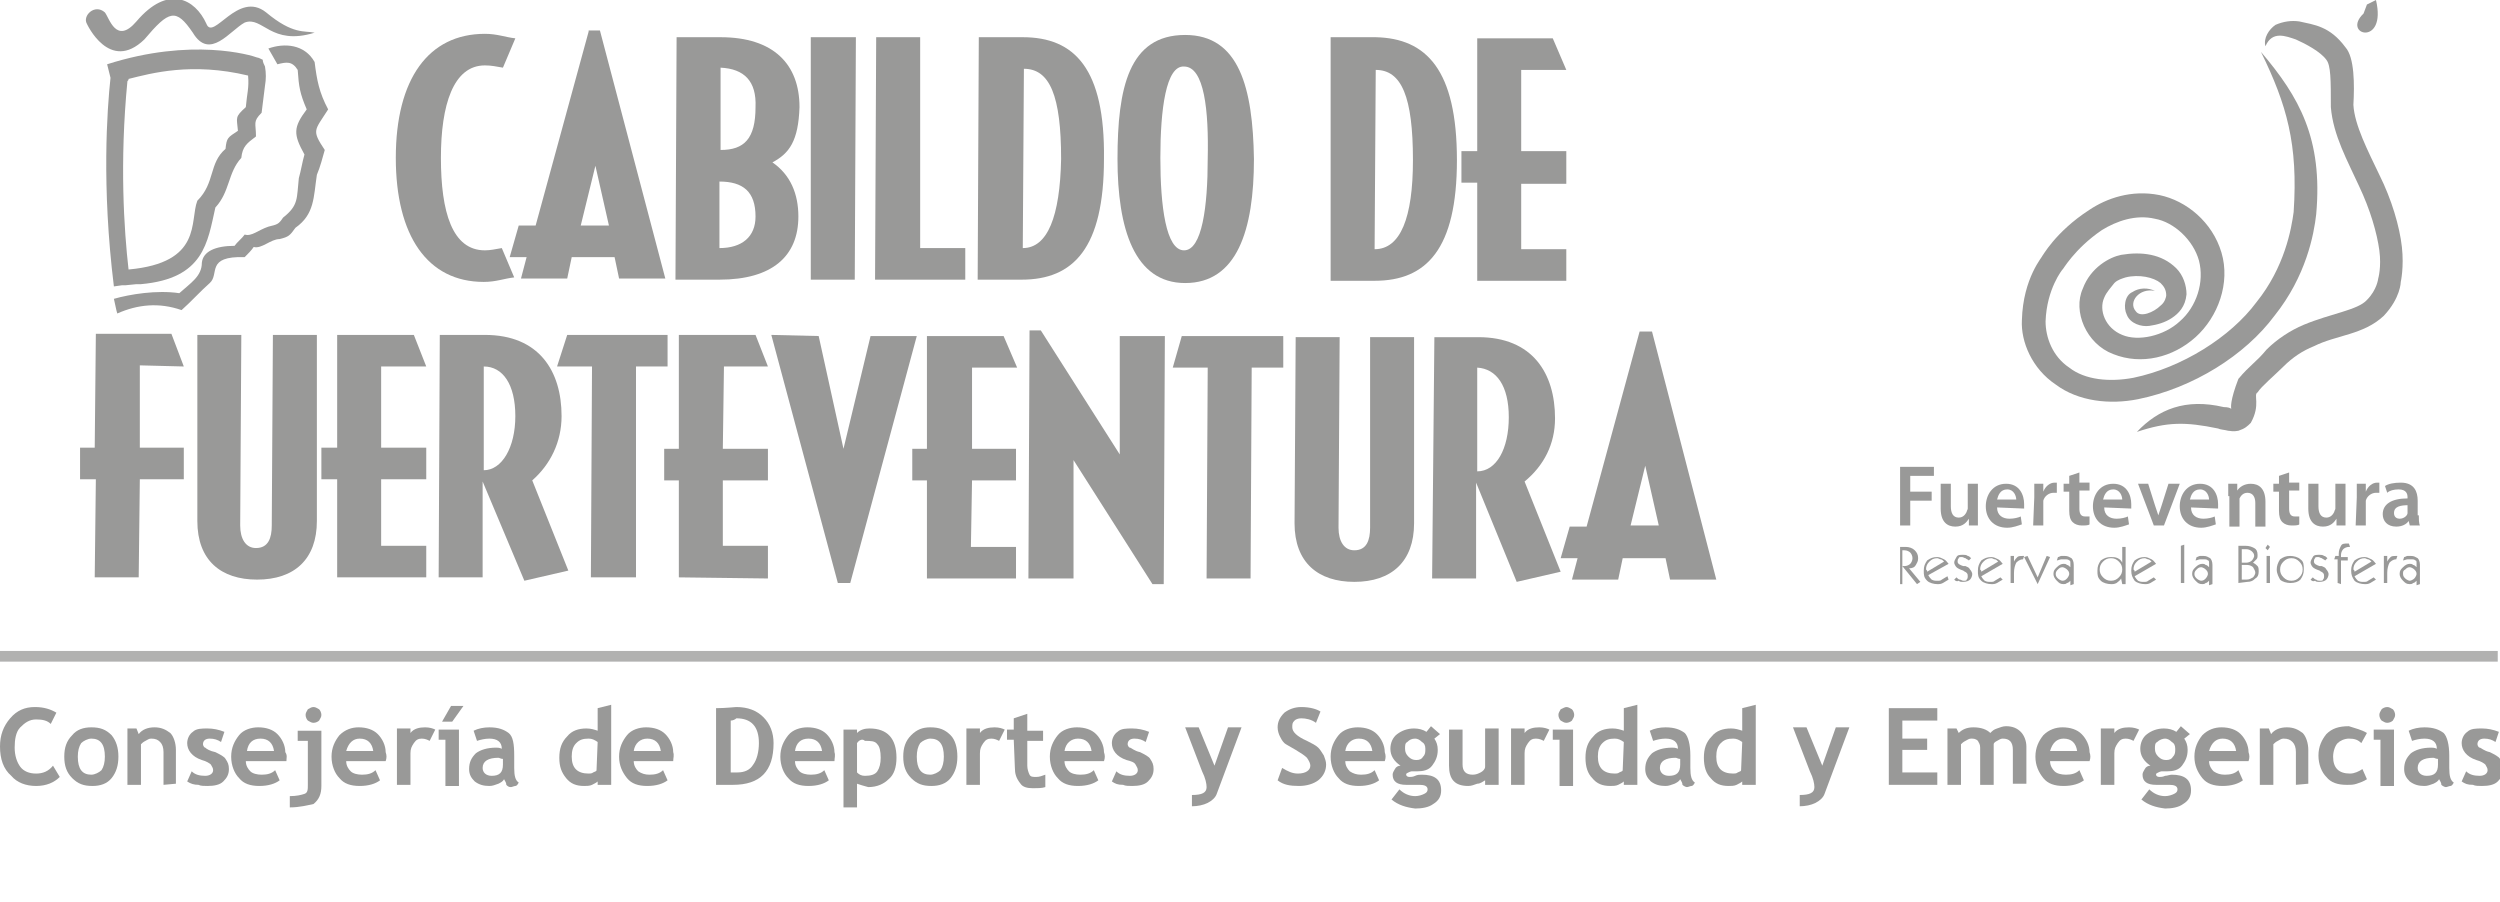 <?xml version="1.0" encoding="utf-8"?>
<!-- Generator: Adobe Illustrator 21.1.0, SVG Export Plug-In . SVG Version: 6.00 Build 0)  -->
<svg version="1.1" id="Layer_1" xmlns="http://www.w3.org/2000/svg" xmlns:xlink="http://www.w3.org/1999/xlink" x="0px" y="0px"
	 viewBox="0 0 221.7 80" style="enable-background:new 0 0 221.7 80;" xml:space="preserve">
<style type="text/css">
	.st0{fill:#999999;}
	.st1{fill:#999998;}
	.st2{fill:none;stroke:#B1B1B0;stroke-width:0.947;stroke-miterlimit:10;}
</style>
<g>
	<path class="st0" d="M448.8,0c0,0.1,0,0.2,0,0.2c0,3.9,0,7.8,0,11.7c0,0.1,0,0.2-0.1,0.3c-1,1-2.1,1.9-3.5,2.3
		c-1.9,0.7-3.9,0.6-5.7-0.2c-1.1-0.5-2.2-1.1-3.3-1.7c-1.4-0.7-2.7-1.4-4.2-1.7c-3.1-0.7-6-0.1-8.6,1.4c-0.2,0.1-0.3,0.2-0.5,0.3
		c0,0,0,0-0.1,0c0-0.1,0-0.1,0-0.2c0-4.2,0-8.3,0-12.5c0,0,0-0.1,0-0.1c1,0,1.9,0,2.9,0c0,0.1,0,0.2,0,0.2c0,0.8,0,1.6,0,2.4
		c0,0.1,0,0.2,0,0.2c1,0,1.9,0,2.9,0c0-1,0-1.9,0-2.9c1,0,1.9,0,2.9,0c0,1,0,1.9,0,2.9c1,0,1.9,0,2.9,0c0-1,0-1.9,0-2.9
		c1,0,1.9,0,2.9,0c0,1,0,1.9,0,2.9c1,0,1.9,0,2.9,0c0-0.3,0-0.6,0-0.8c0-0.7,0-1.4,0-2c1,0,1.9,0,2.9,0c0,1,0,1.9,0,2.9
		c1,0,1.9,0,2.9,0c0-1,0-1.9,0-2.9C446.9,0,447.9,0,448.8,0z"/>
	<path class="st0" d="M432.5,69.9c-0.2-0.1-0.5-0.1-0.8-0.2c-1.6-0.4-2.5-1.4-2.6-3.1c0-0.2,0-0.3,0-0.4c0-2.8,0-5.6,0-8.4
		c0-0.5,0.1-1,0.2-1.5c0.3-1.1,1.1-1.7,2.1-1.9c1.3-0.4,2.6-0.4,3.9,0c0.2,0.1,0.5,0.2,0.7,0.3c1,0.5,1.4,1.4,1.5,2.4
		c0,0.3,0,0.6,0,1c0,2.8,0,5.5,0,8.3c0,0.4,0,0.9-0.2,1.3c-0.3,1.1-1,1.7-2.1,2c-0.3,0.1-0.7,0.2-1,0.2
		C433.7,69.9,433.1,69.9,432.5,69.9z M434.8,62c0-1.4,0-2.7,0-4.1c0-0.1,0-0.3,0-0.4c0-0.4-0.2-0.8-0.5-1c-0.5-0.3-1.4-0.3-1.8,0.1
		c-0.1,0.1-0.2,0.2-0.2,0.3c-0.1,0.3-0.2,0.7-0.2,1c0,2.7,0,5.5,0,8.2c0,0.2,0,0.4,0.1,0.6c0.1,0.6,0.4,0.9,1,1c0.1,0,0.2,0,0.3,0
		c0.8,0,1.3-0.4,1.4-1.2c0-0.1,0-0.2,0-0.4C434.8,64.8,434.8,63.4,434.8,62z"/>
	<path class="st0" d="M463.1,69.6c-0.9,0-1.7,0-2.6,0c-0.1,0-0.2-0.1-0.2-0.1c-0.1-0.2-0.2-0.5-0.2-0.7c-0.1,0.1-0.2,0.3-0.4,0.4
		c-0.8,0.7-1.7,0.9-2.7,0.6c-0.8-0.2-1.1-0.9-1.2-1.6c-0.2-1-0.1-1.9,0-2.9c0.1-0.5,0.3-1,0.7-1.3c0.3-0.2,0.6-0.4,0.9-0.5
		c0.8-0.4,1.6-0.8,2.4-1.2c0.1-0.1,0.2-0.2,0.2-0.3c0-0.4,0-0.7,0-1.1c0-0.3-0.2-0.6-0.6-0.6c-0.1,0-0.3,0-0.4,0
		c-0.4,0-0.6,0.2-0.6,0.6c-0.1,0.4-0.1,0.8-0.1,1.2c-0.8,0-1.5,0-2.4,0c0.1-0.6,0.1-1.3,0.2-1.9c0.1-0.7,0.6-1.1,1.2-1.3
		c0.8-0.3,1.7-0.4,2.5-0.3c0.6,0,1.1,0.2,1.5,0.4c0.8,0.4,1.2,1.1,1.2,2c0,2.3,0,4.5,0,6.7c0,0.4,0,0.9,0.1,1.3
		C462.8,69.2,462.9,69.4,463.1,69.6C463.1,69.6,463.1,69.6,463.1,69.6z M460,64.1c-0.5,0.3-1,0.6-1.4,1c-0.2,0.1-0.2,0.3-0.3,0.5
		c-0.1,0.6-0.1,1.2,0,1.8c0.1,0.5,0.4,0.6,0.8,0.5c0.3-0.1,0.6-0.3,0.8-0.5c0.1-0.1,0.2-0.2,0.2-0.3c0-0.9,0-1.9,0-2.8
		C460.1,64.3,460,64.2,460,64.1z"/>
	<path class="st0" d="M408.6,54.5c0.5,0,1,0,1.6,0c0.4,0,0.8,0,1.2,0c0,4.3,0,8.5,0,12.9c1.4,0,2.7,0,4.1,0c0,0.8,0,1.5,0,2.3
		c-0.1,0-0.1,0-0.2,0c-2.2,0-4.4,0-6.7,0c0,0-0.1,0-0.1,0C408.6,64.6,408.6,59.5,408.6,54.5z"/>
	<path class="st0" d="M408.6,51.7c0.2-0.6,0.3-1.3,0.4-1.9c0.4-1.9,0.8-3.7,1.2-5.5c0-0.1,0-0.1,0.1-0.2c0.3,0,0.6,0,1,0
		c0.6,2.6,1.1,5.1,1.7,7.7c-0.3,0-0.6,0-0.9,0c0,0-0.1-0.1-0.1-0.2c-0.1-0.4-0.2-0.8-0.2-1.3c-0.5,0-0.9,0-1.4,0
		c-0.4,0-0.4,0-0.5,0.4c-0.1,0.3-0.1,0.7-0.2,1.1c-0.3,0-0.7,0-1,0C408.6,51.7,408.6,51.7,408.6,51.7z M411.5,49.4
		c-0.2-1.3-0.5-2.6-0.7-3.8h0c-0.2,1.3-0.5,2.5-0.7,3.8C410.6,49.4,411,49.4,411.5,49.4z"/>
	<path class="st0" d="M463.1,50.8c0,0.1,0,0.1-0.1,0.2c-0.2,0.5-0.4,0.8-1,0.9c-0.4,0.1-0.7,0.1-1.1,0c-0.6-0.1-0.9-0.5-0.9-1.1
		c0-1.1-0.1-2.2,0-3.2c0-0.8,0.5-1.2,1.3-1.3c0.2,0,0.5,0,0.8,0.1c0.5,0.2,0.8,0.5,0.9,1c0,0.1,0,0.1,0,0.2c0,0.6,0,1.1,0,1.7
		c-0.7,0-1.4,0-2.2,0c0,0.3,0,0.5,0,0.8c0,0.2,0,0.4,0.1,0.6c0.1,0.4,0.3,0.6,0.7,0.6c0.3,0,0.6-0.2,0.6-0.6c0-0.2,0-0.3,0.1-0.5
		c0.3,0,0.5,0,0.8,0C463.1,50.3,463.1,50.5,463.1,50.8z M462.3,48.5c0-0.4,0-0.8-0.1-1.1c-0.1-0.3-0.3-0.5-0.6-0.5
		c-0.3,0-0.6,0.1-0.6,0.4c-0.1,0.4-0.1,0.8-0.1,1.2C461.4,48.5,461.8,48.5,462.3,48.5z"/>
	<path class="st0" d="M416.5,62c0-0.7-0.1-1.3,0.1-2c0.2-0.6,0.6-1,1.1-1.2c0.9-0.4,1.8-0.4,2.7-0.4c0.6,0.1,1.3,0.2,1.8,0.6
		c0.6,0.4,1,1,1,1.9c0,2.1,0,4.3,0,6.4c0,0.4,0,0.8,0,1.2c0,0.4,0.1,0.9,0.5,1.2c-0.2,0-0.3,0-0.4,0c-0.7,0-1.4,0-2.1,0
		c-0.2,0-0.3-0.1-0.3-0.2c-0.1-0.2-0.1-0.5-0.2-0.7c-0.1,0.1-0.3,0.3-0.4,0.4c-0.7,0.8-1.9,0.9-2.7,0.6c-0.6-0.2-0.9-0.7-1.1-1.3
		c-0.1-0.2-0.1-0.4-0.1-0.6c0-0.8,0-1.7,0-2.5c0-0.6,0.3-1,0.9-1.4c0.3-0.2,0.6-0.3,0.8-0.5c0.8-0.4,1.6-0.8,2.4-1.2
		c0.1-0.1,0.2-0.1,0.2-0.3c0-0.4,0-0.7,0-1.1c0-0.4-0.2-0.6-0.6-0.7c-0.1,0-0.3,0-0.4,0c-0.4,0-0.6,0.2-0.6,0.6
		c-0.1,0.3-0.1,0.7-0.1,1c0,0.1,0,0.2,0,0.2C418.1,62,417.3,62,416.5,62z M420.6,64.1c-0.5,0.3-0.9,0.6-1.3,0.9
		c-0.2,0.2-0.4,0.4-0.4,0.6c0,0.6-0.1,1.2,0,1.8c0,0.5,0.4,0.7,0.8,0.5c0.3-0.1,0.6-0.3,0.9-0.5c0,0,0.1-0.1,0.1-0.2
		c0-0.4,0-0.7,0-1.1C420.6,65.4,420.6,64.8,420.6,64.1z"/>
	<path class="st0" d="M451.2,66.1c0.4-2.6,0.9-5,1.3-7.5c0.9,0,1.7,0,2.6,0c-0.1,0.5-0.2,1-0.4,1.6c-0.7,3.1-1.5,6.2-2.2,9.3
		c0,0.1-0.1,0.2-0.2,0.2c-0.8,0-1.5,0-2.3,0c-0.8-3.7-1.6-7.3-2.4-11c0.1,0,0.2,0,0.2,0c0.7,0,1.4,0,2.1,0c0.2,0,0.2,0.1,0.3,0.2
		c0.3,2.4,0.7,4.7,1,7.1C451.1,66,451.2,66,451.2,66.1z"/>
	<path class="st0" d="M442,69.6c-0.9,0-1.7,0-2.6,0c0-5.1,0-10.1,0-15.1c0.8,0,1.7,0,2.6,0C442,59.5,442,64.6,442,69.6z"/>
	<path class="st0" d="M443.9,58.6c0.9,0,1.7,0,2.6,0c0,3.7,0,7.3,0,11c-0.9,0-1.7,0-2.6,0C443.9,66,443.9,62.3,443.9,58.6z"/>
	<path class="st0" d="M434.9,51.8c-0.3,0-0.6,0-0.9,0c0-0.1,0-0.2,0-0.3c0-1.2,0-2.5,0-3.7c0-0.1,0-0.2,0-0.3
		c-0.1-0.4-0.2-0.6-0.6-0.6c-0.4,0-0.6,0.2-0.7,0.5c0,0.2-0.1,0.4-0.1,0.6c0,1.2,0,2.3,0,3.5c0,0.1,0,0.2,0,0.2c-0.3,0-0.6,0-0.9,0
		c0-1.8,0-3.6,0-5.5c0.3,0,0.5,0,0.8,0c0,0.2,0,0.3,0,0.5c0.3-0.4,0.7-0.6,1.1-0.6c0.5,0,0.9,0.2,1.1,0.6c0.1-0.1,0.1-0.1,0.2-0.2
		c0.4-0.4,0.8-0.6,1.4-0.4c0.5,0.2,0.8,0.5,0.8,1c0,0.2,0,0.4,0,0.6c0,1.3,0,2.5,0,3.8c0,0.1,0,0.1,0,0.2c-0.3,0-0.6,0-0.9,0
		c0-0.1,0-0.2,0-0.2c0-1.3,0-2.5,0-3.8c0-0.1,0-0.2,0-0.3c-0.1-0.3-0.3-0.5-0.6-0.6c-0.3,0-0.6,0.1-0.6,0.5
		c-0.1,0.2-0.1,0.4-0.1,0.6c0,1.2,0,2.3,0,3.5C434.9,51.6,434.9,51.7,434.9,51.8z"/>
	<path class="st0" d="M458.2,46.7c0-0.9,0-1.7,0-2.6c0.3,0,0.6,0,0.9,0c0,2.6,0,5.1,0,7.7c-0.3,0-0.5,0-0.8,0c0-0.2,0-0.3,0-0.5
		c-0.1,0.1-0.2,0.2-0.3,0.3c-0.7,0.6-1.8,0.3-2-0.6c-0.1-0.4-0.1-0.9-0.1-1.4c0-0.8,0-1.5,0.1-2.3c0-0.5,0.3-0.9,0.8-1.1
		C457.4,46.1,457.8,46.2,458.2,46.7C458.2,46.6,458.2,46.7,458.2,46.7z M458.3,49.1L458.3,49.1c0-0.2,0-0.3,0-0.4
		c0-0.4,0-0.8-0.1-1.2c-0.1-0.5-0.5-0.7-0.9-0.5c-0.3,0.1-0.4,0.4-0.4,0.7c0,0.3-0.1,0.6-0.1,0.9c0,0.7,0,1.3,0.1,2
		c0,0.5,0.4,0.7,0.9,0.6c0.3-0.1,0.4-0.3,0.4-0.6C458.2,50,458.2,49.6,458.3,49.1z"/>
	<path class="st0" d="M415.4,46.3c0.3,0,0.6,0,0.9,0c-0.1,0.3-0.1,0.6-0.2,1c-0.3,1.7-0.7,3.3-1,5c0,0.2-0.1,0.3-0.2,0.5
		c-0.2,0.6-0.7,0.9-1.3,0.9c-0.2,0-0.4,0-0.6,0c0-0.2,0-0.5,0-0.8c0.2,0,0.3,0,0.5,0c0.5,0,0.7-0.2,0.6-0.8
		c-0.1-0.7-0.3-1.4-0.5-2.1c-0.3-1.2-0.6-2.3-0.8-3.5c0,0,0-0.1,0-0.1c0.3,0,0.6,0,0.9,0c0,0,0.1,0.1,0.1,0.2
		c0.2,1.1,0.4,2.2,0.6,3.4c0.1,0.2,0.1,0.5,0.2,0.7c0.1-0.7,0.2-1.4,0.3-2.1C415.2,47.7,415.3,47,415.4,46.3z"/>
	<path class="st0" d="M430.9,51.8c-0.3,0-0.6,0-1,0c0-0.2,0-0.3,0-0.6c-0.1,0.1-0.1,0.1-0.1,0.2c-0.3,0.5-0.8,0.6-1.4,0.5
		c-0.5-0.1-0.8-0.5-0.8-1.1c-0.1-0.8,0.2-1.4,0.9-1.8c0.4-0.2,0.8-0.6,1.2-0.9c0.3-0.2,0.3-0.7,0.1-1c-0.2-0.2-0.5-0.2-0.8-0.2
		c-0.2,0.1-0.4,0.2-0.4,0.5c0,0.2,0,0.4,0,0.6c-0.2,0-0.5,0-0.8,0c0-0.3,0-0.7,0.1-1c0.1-0.3,0.3-0.6,0.6-0.7c0.5-0.2,1-0.2,1.4-0.1
		c0.5,0.2,0.8,0.5,0.8,1c0,0.2,0,0.3,0,0.5c0,1.1,0,2.2,0,3.3C430.7,51.3,430.8,51.5,430.9,51.8z M429.8,48.7
		c-0.3,0.2-0.6,0.5-1,0.8c-0.4,0.4-0.5,0.8-0.3,1.3c0.1,0.3,0.2,0.4,0.5,0.4c0.4,0,0.7-0.3,0.8-0.7C429.8,50,429.8,49.3,429.8,48.7z
		"/>
	<path class="st0" d="M453.5,48.9c0,0.5-0.1,1.1-0.1,1.6c-0.1,1-0.6,1.4-1.7,1.4c-0.8-0.1-1.3-0.5-1.3-1.3c0-1.1,0-2.2,0.1-3.3
		c0-0.6,0.5-1,1.1-1.1c0.3,0,0.6,0,0.8,0c0.6,0.1,1,0.6,1.1,1.2c0,0.2,0,0.5,0,0.7C453.5,48.4,453.5,48.7,453.5,48.9
		C453.5,48.9,453.5,48.9,453.5,48.9z M452.6,49C452.5,49,452.5,49,452.6,49c-0.1-0.5,0-1-0.1-1.5c0-0.4-0.3-0.6-0.7-0.6
		c-0.3,0-0.5,0.2-0.5,0.6c0,0.8,0,1.6,0,2.4c0,0.2,0,0.5,0,0.8c0.1,0.3,0.2,0.5,0.6,0.5c0.3,0,0.5-0.2,0.5-0.6
		C452.5,50.1,452.5,49.5,452.6,49z"/>
	<path class="st0" d="M444.7,51.8c-0.3,0-0.6,0-0.9,0c0-1.8,0-3.6,0-5.5c0.3,0,0.5,0,0.8,0c0,0.1,0,0.3,0,0.5
		c0.3-0.3,0.6-0.5,0.9-0.6c0.8-0.2,1.3,0.2,1.4,1c0,0.6,0,1.3,0,2c0,0.7,0,1.5,0,2.3c0,0.1,0,0.2,0,0.2c-0.3,0-0.6,0-0.9,0
		c0-0.1,0-0.2,0-0.2c0-1.3,0-2.6,0-3.9c0-0.5-0.2-0.7-0.7-0.7c-0.3,0-0.5,0.2-0.6,0.5c-0.1,0.2-0.1,0.5-0.1,0.8c0,1.1,0,2.3,0,3.4
		C444.7,51.6,444.7,51.7,444.7,51.8z"/>
	<path class="st0" d="M443,49.2c-0.8,0-1.5,0-2.2,0c0,0.1,0,0.2,0,0.2c0,0.4,0,0.8,0.1,1.2s0.3,0.6,0.6,0.6s0.6-0.2,0.6-0.6
		c0-0.1,0-0.3,0-0.4c0-0.1,0.1-0.2,0.1-0.2c0.2,0,0.5,0,0.7,0c0,0.3-0.1,0.6-0.1,0.9c-0.1,0.3-0.3,0.6-0.7,0.7c-0.5,0.2-1,0.2-1.5,0
		c-0.4-0.2-0.7-0.6-0.7-1c-0.1-0.7-0.1-1.4-0.1-2c0-0.4,0-0.9,0.1-1.3c0.1-0.7,0.5-1.1,1.3-1.2c0.2,0,0.5,0,0.7,0c0.6,0.1,1,0.5,1,1
		C443,47.9,443,48.6,443,49.2z M440.7,48.5c0.5,0,0.9,0,1.4,0c0-0.4,0-0.7-0.1-1c-0.1-0.4-0.3-0.6-0.6-0.6c-0.3,0-0.6,0.2-0.6,0.5
		C440.7,47.8,440.7,48.1,440.7,48.5z"/>
	<path class="st0" d="M424.2,51.8c-0.3,0-0.6,0-0.9,0c0-0.1,0-0.2,0-0.3c0-1.2,0-2.4,0-3.6c0-0.2,0-0.3,0-0.5
		c-0.1-0.3-0.2-0.5-0.5-0.5c-0.3,0-0.6,0.1-0.7,0.4c-0.1,0.3-0.1,0.6-0.1,0.8c0,1.1,0,2.3,0,3.4c0,0.1,0,0.2,0,0.2
		c-0.3,0-0.6,0-0.9,0c0-1.8,0-3.6,0-5.5c0.3,0,0.5,0,0.8,0c0,0.2,0,0.3,0,0.5c0.1-0.1,0.1-0.1,0.2-0.1c0.4-0.4,0.9-0.5,1.4-0.4
		c0.4,0.1,0.6,0.4,0.7,0.8c0,0.2,0.1,0.3,0.1,0.5c0,1.4,0,2.7,0,4C424.2,51.6,424.2,51.7,424.2,51.8z"/>
	<path class="st0" d="M420.1,51.8c-0.3,0-0.6,0-0.8,0c0-0.2,0-0.3,0-0.4c-0.1,0.1-0.1,0.1-0.2,0.2c-0.4,0.4-0.8,0.5-1.3,0.4
		c-0.4-0.1-0.7-0.4-0.8-0.8c-0.1-0.3-0.1-0.6-0.1-0.9c0-1.2,0-2.4,0-3.6c0,0,0-0.1,0-0.2c0.3,0,0.6,0,0.9,0c0,0.1,0,0.2,0,0.2
		c0,1.3,0,2.5,0,3.8c0,0.1,0,0.2,0,0.3c0,0.3,0.2,0.6,0.5,0.6c0.3,0,0.6-0.1,0.7-0.4c0.1-0.2,0.1-0.5,0.1-0.7c0-1.2,0-2.3,0-3.5
		c0-0.1,0-0.2,0-0.3c0.3,0,0.6,0,0.9,0C420.1,48.1,420.1,50,420.1,51.8z"/>
	<path class="st0" d="M449.1,46.3c0.3,0,0.5,0,0.8,0c0,0.2,0,0.4,0,0.7c-0.2,0-0.5,0-0.8,0c0,0.1,0,0.2,0,0.2c0,1.1,0,2.2,0,3.3
		c0,0.6,0.2,0.8,0.8,0.7c0,0.2,0,0.4,0,0.6c0,0-0.1,0.1-0.1,0.1c-0.3,0-0.6,0-1-0.1c-0.3-0.1-0.5-0.3-0.6-0.7c0-0.2,0-0.5,0-0.7
		c0-1.1,0-2.2,0-3.2c0-0.1,0-0.2,0-0.2c-0.2,0-0.4,0-0.6,0c0-0.2,0-0.4,0-0.7c0.2,0,0.4,0,0.6,0c0-0.5,0-1,0-1.4c0.3,0,0.6,0,0.9,0
		C449.1,45.3,449.1,45.8,449.1,46.3z"/>
	<path class="st0" d="M425.4,47c-0.2,0-0.4,0-0.6,0c0-0.2,0-0.4,0-0.7c0.2,0,0.4,0,0.7,0c0-0.5,0-1,0-1.4c0.3,0,0.6,0,0.9,0
		c0,0.5,0,1,0,1.4c0.3,0,0.5,0,0.8,0c0,0.2,0,0.4,0,0.7c-0.2,0-0.5,0-0.8,0c0,1.3,0,2.5,0,3.7c0,0.3,0.2,0.4,0.5,0.4
		c0.1,0,0.2,0,0.2,0c0,0.2,0,0.4,0,0.6c0,0-0.1,0.1-0.1,0.1c-0.3,0.1-0.7,0.1-1-0.1s-0.5-0.4-0.5-0.8c0-0.7,0-1.4,0-2.1
		C425.4,48.3,425.4,47.6,425.4,47z"/>
	<path class="st0" d="M446.5,57c-0.9,0-1.7,0-2.6,0c0-0.9,0-1.7,0-2.6c0.9,0,1.7,0,2.6,0C446.5,55.3,446.5,56.2,446.5,57z"/>
	<path class="st0" d="M438.1,46.3c0.3,0,0.6,0,0.8,0c0,1.8,0,3.6,0,5.5c-0.3,0-0.6,0-0.8,0C438.1,50,438.1,48.1,438.1,46.3z"/>
	<path class="st0" d="M439,45.3c-0.3,0-0.6,0-0.8,0c0-0.4,0-0.7,0-1.1c0.3,0,0.6,0,0.8,0C439,44.6,439,45,439,45.3z"/>
	<g>
		<path class="st0" d="M448.8,22c0,1.4,0,2.8,0,4.2c-0.1,3-1,5.6-2.9,7.9c-2.2,2.7-5,4.3-8.5,4.7c-3.9,0.5-7.4-0.6-10.3-3.3
			c-2.4-2.2-3.8-4.9-4.1-8c-0.1-0.5-0.1-1-0.1-1.4c0-2.7,0-5.4,0-8.2c0-0.2,0.1-0.4,0.2-0.5c1-1,2-1.8,3.4-2.3c2-0.7,4-0.5,5.9,0.3
			c1.1,0.5,2.1,1.1,3.1,1.6c1.4,0.8,2.8,1.4,4.4,1.7c3.1,0.6,6,0,8.6-1.6c0,0,0.1-0.1,0.1-0.1c0.1-0.1,0.1,0,0.1,0.1
			c0,0.1,0,0.1,0,0.2C448.8,18.9,448.8,20.4,448.8,22L448.8,22z"/>
	</g>
</g>
<g>
	<path class="st0" d="M761,5.8c0.6,0,1.2,0.5,1.2,1.1c0,0.6-0.5,1.2-1.2,1.2c-0.6,0-1.2-0.5-1.2-1.1C759.8,6.4,760.3,5.8,761,5.8z
		 M757.2,9.4l-4.6-3.8c2.9-3.9,8.6-4.3,12.3-0.8c2.3,2.2,3,6,1.9,8.8c-0.2,0.6-0.6,1.2-1,1.8c-2.2,4.4-0.9,8.7,1.9,11.4
		c1.3,1.2,2.9,2,4.6,2.3c3.3,0.6,7-0.4,9.4-3.7c0.3-0.3,0.4-0.6,0.8-0.9c1.8-1.3,4,0.4,3.6,2.3c-0.2,1-1,1.6-1.7,2.4l-1.1,1.2
		l14.9,12.1c2.5,2.1-0.5,5.9-3.3,3.6l-14.8-12c-0.3,0.3-1.2,1.1-1.6,1.3l10.2,8.3c1.9,2-0.9,5.2-3.2,3.3L774,38
		c-1.9,0.5-2.5,0.6-4.4,0.7v13.6c-0.8-1.5-2.7-1.5-3.5,0V38.3c-10.3-2.3-16.7-14.9-8.4-25.1l0-0.1C758.3,12.1,758.6,10.6,757.2,9.4z
		"/>
	<path class="st0" d="M797.9,65.9c0-0.1,0-0.3,0-0.5v-1.5c-0.1,0-0.3,0-0.4,0.1c-0.2,0-0.4,0-0.6,0c-0.2,0-0.4,0.1-0.6,0.1
		c-0.2,0-0.3,0.1-0.5,0.2l-0.4,0.2c-0.1,0.1-0.2,0.2-0.3,0.3c-0.1,0.1-0.2,0.3-0.2,0.4c0,0.2-0.1,0.3-0.1,0.5c0,0.2,0,0.3,0.1,0.5
		c0,0.1,0.1,0.2,0.1,0.4c0,0.1,0.1,0.2,0.2,0.3c0.1,0,0.2,0.1,0.3,0.2c0.2,0.1,0.4,0.1,0.7,0.1h0.3c0.1,0,0.2-0.1,0.3-0.1
		c0.1,0,0.2-0.1,0.3-0.1c0.1,0,0.2-0.1,0.3-0.2l0.3-0.2c0.1-0.1,0.1-0.2,0.2-0.4C797.9,66.2,797.9,66.1,797.9,65.9z M801.3,61.4
		c0,0.3,0.1,0.6,0,1v4.3c0,0.2,0,0.3,0,0.5v0.5c0,0.1,0,0.3,0,0.5c0,0.1,0,0.3,0,0.4c0,0.2,0,0.3,0,0.4c0,0.1,0,0.3,0.1,0.4l0,0.2
		h-0.2h-2.9h-0.1l0-0.1l-0.1-0.9l-0.2,0.2c-0.1,0.1-0.3,0.2-0.5,0.4c-0.2,0.1-0.3,0.2-0.5,0.3c-0.2,0.1-0.4,0.2-0.6,0.2
		c-0.2,0-0.4,0.1-0.6,0.1c-0.2,0-0.4,0-0.6,0c-0.3,0-0.6,0-0.8-0.1c-0.3,0-0.5-0.1-0.8-0.2c-0.2-0.1-0.4-0.2-0.6-0.3
		c-0.2-0.1-0.3-0.3-0.5-0.5c-0.2-0.2-0.3-0.3-0.4-0.6c-0.1-0.2-0.2-0.4-0.3-0.6c-0.1-0.2-0.1-0.4-0.2-0.7c0-0.2,0-0.5,0-0.7v0
		c0-0.4,0-0.8,0.1-1.1c0.1-0.4,0.2-0.6,0.3-0.9c0.2-0.3,0.4-0.6,0.6-0.8c0.2-0.2,0.5-0.4,0.9-0.6c0.3-0.2,0.6-0.3,1-0.5
		c0.3-0.1,0.7-0.3,1.1-0.4c0.4-0.1,0.8-0.1,1.2-0.2c0.4,0,0.8-0.1,1.2-0.1c0-0.1,0-0.3,0-0.4c-0.1-0.2-0.1-0.3-0.1-0.5
		c-0.1-0.1-0.1-0.2-0.2-0.3c-0.1-0.1-0.2-0.2-0.4-0.3c-0.1-0.1-0.3-0.1-0.5-0.2c-0.2-0.1-0.4-0.1-0.7-0.1s-0.5,0-0.8,0.1
		c-0.3,0-0.5,0.1-0.8,0.1c-0.2,0.1-0.5,0.2-0.7,0.2c-0.2,0.1-0.4,0.2-0.6,0.3l-0.2,0.1l0-0.2l-0.6-2.1l0-0.1l0.1-0.1
		c0.1-0.1,0.3-0.2,0.5-0.2c0.2-0.1,0.4-0.1,0.6-0.2c0.2-0.1,0.4-0.1,0.7-0.2c0.2-0.1,0.5-0.1,0.8-0.2c0.3,0,0.5-0.1,0.8-0.1
		c0.3-0.1,0.6-0.1,0.9-0.1c0.5,0,0.9,0.1,1.3,0.1c0.4,0.1,0.8,0.2,1.1,0.3h0c0.3,0.1,0.6,0.3,0.9,0.5c0.2,0.2,0.5,0.4,0.6,0.6
		s0.4,0.5,0.4,0.8c0.1,0.3,0.3,0.6,0.3,0.9C801.3,60.8,801.3,61.1,801.3,61.4z M790.4,57.3c0,0.1,0.1,0.1,0.2,0.1l0.1,0v0.1v3v0.2
		l-0.2,0c-0.1,0-0.1,0-0.2,0c0,0-0.1,0-0.2-0.1h-0.2h-0.2c-0.2,0-0.4,0.1-0.7,0.1c-0.2,0-0.4,0.1-0.5,0.2c-0.2,0.1-0.3,0.2-0.5,0.4
		c-0.1,0.1-0.2,0.3-0.4,0.5c-0.1,0.2-0.2,0.4-0.2,0.7c-0.1,0.2-0.1,0.6-0.1,0.9v6v0.2h-0.2H784h-0.2v-0.2v-8c0-0.4,0-0.7,0-1v-1
		c0-0.3,0-0.6,0-0.9c0-0.3,0-0.5,0-0.8l0-0.2h0.2h2.7h0.1l0,0.2l0.1,1.5c0-0.1,0.1-0.2,0.1-0.3c0.1-0.2,0.3-0.4,0.5-0.6
		c0.2-0.2,0.3-0.3,0.5-0.5c0.2-0.1,0.3-0.2,0.6-0.3c0.2-0.1,0.4-0.2,0.6-0.2c0.2-0.1,0.4-0.1,0.6-0.1h0.2c0,0,0.1,0,0.2,0
		L790.4,57.3L790.4,57.3z M777.9,65.9c0-0.1,0.1-0.3,0.1-0.5v-1.5c-0.1,0-0.3,0-0.4,0.1c-0.2,0-0.4,0-0.6,0c-0.2,0-0.4,0.1-0.5,0.1
		c-0.2,0-0.3,0.1-0.5,0.2c-0.2,0.1-0.3,0.2-0.4,0.2l-0.3,0.3c-0.1,0.1-0.1,0.3-0.2,0.4c0,0.2-0.1,0.3-0.1,0.5c0,0.2,0,0.3,0.1,0.5
		c0,0.1,0.1,0.2,0.1,0.4c0.1,0.1,0.1,0.2,0.2,0.3l0.2,0.2h0c0.2,0.1,0.4,0.1,0.7,0.1h0.3c0.1,0,0.2-0.1,0.3-0.1
		c0.1,0,0.2-0.1,0.3-0.1c0.1,0,0.2-0.1,0.3-0.2l0.2-0.2c0.1-0.1,0.1-0.2,0.2-0.4C777.8,66.2,777.8,66.1,777.9,65.9z M781.3,61.4
		c0.1,0.3,0.1,0.6,0.1,1v4.3v0.5c0,0.2,0,0.3,0,0.5c0,0.1,0,0.3,0,0.5c0,0.1,0,0.3,0,0.4c0,0.2,0,0.3,0,0.4c0,0.1,0,0.3,0.1,0.4
		l0,0.2h-0.2h-2.8h-0.1v-0.1l-0.2-0.9c0,0.1-0.1,0.1-0.2,0.2c-0.2,0.1-0.3,0.2-0.5,0.4c-0.2,0.1-0.4,0.2-0.5,0.3
		c-0.2,0.1-0.4,0.2-0.6,0.2c-0.2,0-0.4,0.1-0.6,0.1c-0.2,0-0.5,0-0.7,0c-0.3,0-0.5,0-0.9-0.1c-0.3,0-0.5-0.1-0.8-0.2
		c-0.2-0.1-0.4-0.2-0.6-0.3c-0.2-0.1-0.4-0.3-0.5-0.5c-0.2-0.2-0.3-0.3-0.4-0.6c-0.1-0.2-0.2-0.4-0.3-0.6c-0.1-0.2-0.1-0.4-0.2-0.7
		c0-0.2,0-0.5,0-0.7v0c0-0.4,0-0.8,0.1-1.1c0.1-0.4,0.2-0.6,0.4-0.9c0.2-0.3,0.4-0.6,0.6-0.8c0.2-0.2,0.5-0.4,0.8-0.6
		c0.3-0.2,0.6-0.3,1-0.5c0.3-0.1,0.7-0.3,1.2-0.4c0.4-0.1,0.8-0.1,1.3-0.2c0.4,0,0.8-0.1,1.2-0.1c0-0.1,0-0.3,0-0.4
		c0-0.2-0.1-0.3-0.1-0.5c0-0.1-0.1-0.2-0.2-0.3c-0.1-0.1-0.2-0.2-0.3-0.3c-0.1-0.1-0.3-0.1-0.5-0.2c-0.2-0.1-0.4-0.1-0.7-0.1
		c-0.2,0-0.5,0-0.8,0.1c-0.2,0-0.5,0.1-0.8,0.1c-0.2,0.1-0.5,0.2-0.7,0.2c-0.2,0.1-0.4,0.2-0.6,0.3l-0.2,0.1l-0.1-0.2l-0.6-2l0-0.1
		l0.1-0.1c0.1-0.1,0.3-0.2,0.4-0.2c0.2-0.1,0.4-0.1,0.6-0.2c0.2-0.1,0.4-0.1,0.6-0.2c0.2-0.1,0.5-0.1,0.8-0.2c0.2,0,0.5-0.1,0.9-0.1
		c0.3-0.1,0.6-0.1,1-0.1c0.4,0,0.9,0.1,1.3,0.1c0.4,0.1,0.8,0.2,1.1,0.3c0.3,0.1,0.6,0.3,0.9,0.5c0.2,0.2,0.5,0.4,0.6,0.6
		c0.2,0.2,0.3,0.5,0.5,0.8s0.2,0.6,0.3,0.9C781.2,60.8,781.2,61.1,781.3,61.4z M766.2,57.6h3.2h0.2v0.2v10.5v0.5c0,0.2,0,0.4,0,0.6
		l-0.1,0.7c0,0.2-0.1,0.4-0.1,0.7c0,0.3-0.1,0.5-0.2,0.7c-0.1,0.2-0.2,0.4-0.3,0.7c-0.1,0.2-0.3,0.4-0.4,0.6
		c-0.2,0.2-0.3,0.4-0.6,0.6c-0.2,0.2-0.4,0.4-0.7,0.5c-0.3,0.1-0.6,0.3-0.9,0.4s-0.7,0.2-1.1,0.2c-0.4,0-0.8,0.1-1.3,0.1h-0.2v-0.1
		l-0.3-2.4l0-0.2l0.2,0c0.3,0,0.6,0,0.9-0.1c0.2,0,0.4-0.1,0.6-0.2c0.2-0.1,0.3-0.2,0.4-0.3c0.1-0.1,0.2-0.3,0.3-0.4
		c0.1-0.2,0.1-0.4,0.2-0.6c0.1-0.2,0.1-0.5,0.1-0.7c0-0.3,0.1-0.6,0.1-0.9c0-0.3,0-0.6,0-1v-9.7v-0.2H766.2L766.2,57.6z M769.6,54.1
		c0,0.2,0.1,0.3,0.1,0.5c0,0.2,0,0.3-0.1,0.5c0,0.2-0.1,0.3-0.2,0.4c-0.1,0.1-0.2,0.2-0.3,0.4c-0.1,0.1-0.2,0.2-0.4,0.3
		c-0.1,0.1-0.3,0.1-0.4,0.2c-0.2,0-0.3,0.1-0.5,0.1h0c-0.2,0-0.3,0-0.5-0.1c-0.2,0-0.3-0.1-0.4-0.2c-0.1-0.1-0.3-0.2-0.4-0.3
		c-0.1-0.1-0.2-0.2-0.3-0.4c0-0.1-0.1-0.3-0.2-0.4c0-0.1,0-0.3,0-0.5c0-0.2,0-0.4,0-0.5c0.1-0.2,0.1-0.3,0.2-0.4
		c0.1-0.1,0.2-0.3,0.3-0.4c0.1-0.1,0.2-0.2,0.4-0.3c0.2-0.1,0.3-0.1,0.5-0.2c0.1,0,0.3-0.1,0.5-0.1c0.2,0,0.4,0,0.5,0.1
		c0.2,0.1,0.3,0.1,0.4,0.2c0.1,0.1,0.3,0.2,0.4,0.3c0.1,0.1,0.2,0.2,0.2,0.4C769.5,53.8,769.6,53.9,769.6,54.1z M759.3,56.5h-2.2
		h-0.3l0.1-0.3l2-3.5l0-0.1h0.1h2.9h0.3l-0.2,0.3l-2.8,3.5L759.3,56.5L759.3,56.5L759.3,56.5z M759.8,65.9c0.1-0.1,0.1-0.3,0.1-0.5
		v-1.5c-0.1,0-0.3,0-0.5,0.1c-0.2,0-0.4,0-0.6,0c-0.2,0-0.4,0.1-0.6,0.1c-0.2,0-0.3,0.1-0.5,0.2c-0.2,0.1-0.3,0.2-0.4,0.2
		c-0.1,0.1-0.2,0.2-0.3,0.3c-0.1,0.1-0.2,0.3-0.2,0.4c0,0.2-0.1,0.3-0.1,0.5c0,0.2,0,0.3,0,0.5c0,0.1,0.1,0.2,0.1,0.4
		c0,0.1,0.1,0.2,0.2,0.3c0.1,0,0.2,0.1,0.3,0.2c0.2,0.1,0.4,0.1,0.7,0.1h0.3c0.1,0,0.2-0.1,0.3-0.1c0.1,0,0.2-0.1,0.3-0.1
		c0.1,0,0.2-0.1,0.3-0.2l0.3-0.2c0.1-0.1,0.1-0.2,0.2-0.4C759.7,66.2,759.7,66.1,759.8,65.9z M763.2,61.4c0,0.3,0,0.6,0,1v4.3
		c0,0.2,0,0.3,0,0.5v0.5c0,0.1,0,0.3,0.1,0.5c0,0.1,0,0.3,0,0.4c0,0.2,0,0.3,0,0.4c0,0.1,0,0.3,0,0.4l0.1,0.2h-0.2h-2.9h-0.1l0-0.1
		l-0.1-0.9l-0.2,0.2c-0.1,0.1-0.3,0.2-0.5,0.4c-0.2,0.1-0.4,0.2-0.5,0.3c-0.2,0.1-0.4,0.2-0.6,0.2c-0.2,0-0.4,0.1-0.6,0.1
		c-0.2,0-0.4,0-0.6,0c-0.3,0-0.6,0-0.8-0.1c-0.3,0-0.5-0.1-0.8-0.2c-0.2-0.1-0.4-0.2-0.6-0.3c-0.2-0.1-0.3-0.3-0.5-0.5
		c-0.2-0.2-0.3-0.3-0.4-0.6c-0.1-0.2-0.3-0.4-0.3-0.6c-0.1-0.2-0.1-0.4-0.2-0.7c0-0.2-0.1-0.5-0.1-0.7v0c0-0.4,0.1-0.8,0.1-1.1
		c0.1-0.4,0.2-0.6,0.3-0.9c0.2-0.3,0.4-0.6,0.6-0.8c0.2-0.2,0.5-0.4,0.8-0.6s0.6-0.3,1-0.5c0.3-0.1,0.8-0.3,1.2-0.4
		c0.4-0.1,0.9-0.1,1.3-0.2c0.4,0,0.8-0.1,1.3-0.1c0-0.1,0-0.3,0-0.4c0-0.2-0.1-0.3-0.1-0.5c-0.1-0.1-0.1-0.2-0.2-0.3
		c-0.1-0.1-0.2-0.2-0.3-0.3c-0.1-0.1-0.3-0.1-0.5-0.2c-0.2-0.1-0.4-0.1-0.8-0.1c-0.2,0-0.5,0-0.8,0.1c-0.3,0-0.5,0.1-0.8,0.1
		c-0.3,0.1-0.5,0.2-0.7,0.2c-0.2,0.1-0.4,0.2-0.6,0.3l-0.2,0.1l-0.1-0.2l-0.6-2l-0.1-0.1l0.1-0.1c0.1-0.1,0.3-0.2,0.5-0.2
		c0.2-0.1,0.4-0.1,0.5-0.2c0.2-0.1,0.4-0.1,0.7-0.2c0.2-0.1,0.5-0.1,0.8-0.2c0.3,0,0.6-0.1,0.9-0.1c0.3-0.1,0.6-0.1,0.9-0.1
		c0.5,0,0.9,0.1,1.3,0.1c0.4,0.1,0.8,0.2,1.1,0.3c0.3,0.1,0.6,0.3,0.9,0.5c0.2,0.2,0.5,0.4,0.6,0.6s0.3,0.5,0.4,0.8
		c0.1,0.3,0.2,0.6,0.3,0.9C763.1,60.8,763.2,61.1,763.2,61.4z M744.9,55.8c0,0-0.1,0-0.1,0v5c0,0,0.1,0,0.1,0c0.1,0,0.2,0,0.2,0h0.3
		h0.3c0.3,0,0.6,0,0.9-0.1c0.2-0.1,0.5-0.1,0.7-0.2c0.2-0.1,0.4-0.2,0.6-0.4c0.2-0.1,0.3-0.3,0.4-0.5c0.1-0.2,0.2-0.4,0.3-0.6
		c0-0.2,0.1-0.5,0.1-0.8c0-0.3,0-0.5-0.1-0.8c-0.1-0.2-0.1-0.4-0.3-0.6c-0.1-0.2-0.2-0.3-0.4-0.5c-0.1-0.1-0.3-0.2-0.5-0.3
		c-0.2-0.1-0.4-0.2-0.6-0.2c-0.2-0.1-0.5-0.1-0.8-0.1c-0.2,0-0.3,0-0.4,0s-0.2,0-0.4,0C745.1,55.8,745,55.8,744.9,55.8z M744.6,69.6
		h-3.2h-0.1v-0.2V53.6v-0.1l0.1,0c0.3,0,0.5-0.1,0.9-0.1c0.3,0,0.6-0.1,1-0.1c0.3-0.1,0.8-0.1,1.2-0.1c0.4,0,0.9,0,1.3,0
		c0.5,0,1,0,1.5,0.1c0.5,0.1,0.9,0.1,1.3,0.2c0.4,0.1,0.8,0.2,1.1,0.4s0.6,0.4,0.9,0.6c0.2,0.2,0.3,0.3,0.5,0.5s0.3,0.4,0.4,0.5
		c0.1,0.2,0.3,0.4,0.3,0.6l0.2,0.7c0.1,0.2,0.1,0.5,0.1,0.7c0,0.3,0.1,0.5,0.1,0.8c0,0.4,0,0.7-0.1,1.1c0,0.3-0.1,0.6-0.2,0.9
		c-0.1,0.3-0.2,0.5-0.3,0.8c-0.1,0.2-0.3,0.5-0.5,0.7c-0.2,0.2-0.3,0.4-0.5,0.6c-0.2,0.2-0.4,0.3-0.6,0.5c-0.2,0.1-0.4,0.2-0.6,0.4
		c-0.2,0.1-0.5,0.2-0.8,0.3c-0.2,0.1-0.5,0.1-0.7,0.2c-0.2,0-0.5,0.1-0.7,0.1c-0.3,0-0.5,0-0.7,0c-0.2,0.1-0.4,0.1-0.6,0.1h-0.3
		h-0.3c-0.1-0.1-0.2-0.1-0.3-0.1c0,0-0.1,0-0.1,0v5.8v0.2l0,0.1L744.6,69.6z"/>
	<path class="st0" d="M778.6,26.9c-6.8,4.1-14.5-2.2-11.8-9.6L778.6,26.9z"/>
	<path class="st0" d="M776.1,78.4v-0.6c-0.1,0.2-0.2,0.4-0.4,0.5c-0.2,0.1-0.3,0.2-0.6,0.2c-0.2,0-0.3-0.1-0.5-0.2
		c-0.1-0.1-0.2-0.3-0.3-0.5c-0.1-0.2-0.1-0.5-0.1-0.9v-2.4h0.8v1.7c0,0.5,0,0.9,0.1,1c0,0.1,0,0.2,0.1,0.3c0.1,0.1,0.2,0.1,0.3,0.1
		s0.3,0,0.3-0.1c0.1-0.1,0.2-0.2,0.2-0.3c0-0.1,0.1-0.5,0.1-1.1v-1.6h0.8v3.8H776.1z M770.7,74.6h0.8l0.7,2.7l0.6-2.7h0.8l-1,3.7
		l-0.2,0.7c-0.1,0.2-0.1,0.4-0.2,0.5c-0.1,0.1-0.1,0.2-0.2,0.3c-0.1,0.1-0.2,0.1-0.3,0.2c-0.1,0-0.2,0.1-0.4,0.1
		c-0.2,0-0.3,0-0.4-0.1l-0.1-0.8c0.1,0.1,0.2,0.1,0.3,0.1c0.2,0,0.3-0.1,0.4-0.2c0.1-0.2,0.1-0.3,0.2-0.6L770.7,74.6z M769.4,76.3
		l-0.5-2l-0.5,2H769.4z M770.9,78.4H770l-0.3-1.2h-1.6l-0.3,1.2h-0.8l1.6-5.3h0.8L770.9,78.4z"/>
	<path class="st0" d="M785.8,74.6h0.7v0.5c0.2-0.4,0.5-0.6,0.9-0.6c0.2,0,0.3,0,0.5,0.2s0.2,0.3,0.3,0.5c0.1-0.2,0.2-0.3,0.4-0.5
		c0.2-0.1,0.3-0.2,0.5-0.2c0.2,0,0.4,0,0.5,0.2c0.2,0.1,0.3,0.3,0.3,0.5c0,0.2,0.1,0.4,0.1,0.8v2.5h-0.8v-2.2c0-0.4,0-0.6-0.1-0.8
		c0-0.1-0.2-0.2-0.3-0.2c-0.1,0-0.2,0-0.3,0.1c-0.1,0.1-0.1,0.2-0.2,0.4c0,0.2-0.1,0.4-0.1,0.8v1.9h-0.8v-2.1c0-0.4,0-0.6-0.1-0.7
		c0-0.1,0-0.2-0.1-0.3c-0.1,0-0.1-0.1-0.2-0.1c-0.1,0-0.2,0-0.3,0.1c-0.1,0.1-0.2,0.2-0.2,0.3c0,0.2,0,0.4,0,0.8v1.9h-0.8
		L785.8,74.6L785.8,74.6z M784.4,76.6c-0.1,0.1-0.3,0.1-0.5,0.2c-0.2,0.1-0.3,0.1-0.4,0.2c-0.1,0.1-0.1,0.2-0.1,0.3
		c0,0.1,0,0.3,0.1,0.4c0.1,0.1,0.2,0.1,0.3,0.1s0.3,0,0.4-0.2c0.1-0.1,0.1-0.2,0.2-0.3c0.1-0.1,0.1-0.2,0.1-0.5L784.4,76.6
		L784.4,76.6L784.4,76.6z M783.4,75.8l-0.7-0.2c0.1-0.4,0.2-0.6,0.4-0.8c0.2-0.2,0.4-0.3,0.9-0.3c0.3,0,0.5,0,0.7,0.2
		s0.3,0.3,0.3,0.4c0.1,0.2,0.1,0.5,0.1,0.9v1.2c0,0.3,0,0.6,0,0.8c0,0.1,0.1,0.3,0.1,0.5h-0.8c0-0.1-0.1-0.2-0.1-0.3
		c0,0,0-0.1,0-0.1c-0.1,0.2-0.3,0.3-0.4,0.4c-0.1,0.1-0.3,0.1-0.4,0.1c-0.3,0-0.5-0.1-0.7-0.3c-0.2-0.2-0.2-0.5-0.2-0.8
		c0-0.2,0-0.4,0.1-0.6c0.1-0.2,0.2-0.3,0.3-0.4c0.1-0.1,0.3-0.2,0.6-0.2c0.3-0.1,0.6-0.2,0.8-0.2v-0.1c0-0.2-0.1-0.3-0.1-0.4
		c-0.1-0.1-0.2-0.1-0.4-0.1c-0.1,0-0.3,0-0.3,0.1C783.5,75.5,783.4,75.6,783.4,75.8z M782.3,74.6v0.8h-0.5V77c0,0.3,0,0.5,0,0.5
		c0,0.1,0,0.1,0.1,0.1c0,0,0.1,0.1,0.1,0.1c0.1,0,0.2-0.1,0.3-0.1l0,0.8c-0.2,0.1-0.3,0.2-0.6,0.2c-0.1,0-0.2,0-0.3-0.1
		c-0.1,0-0.2-0.1-0.3-0.2c0-0.1-0.1-0.3-0.1-0.4c0-0.1,0-0.3,0-0.7v-1.6h-0.4v-0.8h0.4v-0.8l0.8-0.6v1.4H782.3z M780.2,78.4h-0.8v-2
		c0-0.4,0-0.7,0-0.8c0-0.1-0.1-0.2-0.2-0.2c-0.1-0.1-0.2-0.1-0.3-0.1s-0.2,0-0.3,0.1c-0.1,0.1-0.2,0.2-0.2,0.4
		c-0.1,0.1-0.1,0.4-0.1,0.9v1.8h-0.7v-3.8h0.7v0.5c0.3-0.4,0.6-0.6,1-0.6c0.2,0,0.3,0,0.5,0.1c0.1,0.1,0.2,0.2,0.3,0.3
		c0,0.1,0.1,0.2,0.1,0.4c0.1,0.2,0.1,0.4,0.1,0.7L780.2,78.4L780.2,78.4z"/>
	<path class="st0" d="M798,78.4h-0.8v-2c0-0.4,0-0.7-0.1-0.8c0-0.1-0.1-0.2-0.1-0.2c-0.1-0.1-0.2-0.1-0.3-0.1c-0.1,0-0.2,0-0.3,0.1
		c-0.1,0.1-0.2,0.2-0.2,0.4c0,0.1-0.1,0.4-0.1,0.9v1.8h-0.8v-3.8h0.7v0.5c0.2-0.4,0.6-0.6,1-0.6c0.2,0,0.3,0,0.4,0.1
		c0.2,0.1,0.2,0.2,0.3,0.3c0.1,0.1,0.1,0.2,0.1,0.4c0.1,0.2,0.1,0.4,0.1,0.7L798,78.4L798,78.4z M794,76.2c0-0.3,0-0.5-0.2-0.6
		c-0.1-0.2-0.2-0.2-0.4-0.2s-0.3,0.1-0.4,0.2c-0.1,0.2-0.2,0.4-0.2,0.6H794z M794,77.2l0.8,0.2c-0.1,0.3-0.3,0.6-0.5,0.8
		c-0.2,0.2-0.5,0.3-0.8,0.3c-0.5,0-0.9-0.2-1.1-0.6c-0.2-0.4-0.3-0.8-0.3-1.3c0-0.6,0.1-1.1,0.4-1.5c0.2-0.3,0.6-0.5,0.9-0.5
		c0.4,0,0.8,0.2,1,0.6c0.2,0.4,0.3,1,0.3,1.7h-1.9c0,0.3,0.1,0.5,0.2,0.7c0.1,0.2,0.3,0.3,0.4,0.3c0.1,0,0.2,0,0.3-0.1
		C793.9,77.6,794,77.4,794,77.2z M790.8,74.6h0.8v3.8h-0.8V74.6z M790.8,73.1h0.8v0.9h-0.8V73.1z"/>
	<path class="st0" d="M801.3,76.5c0,0.4,0.1,0.7,0.2,0.9c0.1,0.2,0.3,0.3,0.5,0.3c0.2,0,0.3-0.1,0.5-0.3c0.1-0.2,0.2-0.5,0.2-0.9
		c0-0.4-0.1-0.6-0.2-0.9c-0.1-0.2-0.3-0.3-0.5-0.3c-0.2,0-0.4,0.1-0.5,0.3C801.3,75.8,801.3,76.1,801.3,76.5z M800.5,76.5
		c0-0.4,0.1-0.7,0.2-1c0.1-0.3,0.3-0.5,0.5-0.7c0.2-0.2,0.5-0.3,0.8-0.3c0.4,0,0.8,0.2,1.1,0.6c0.3,0.4,0.4,0.9,0.4,1.4
		c0,0.6-0.1,1.1-0.4,1.5c-0.3,0.4-0.6,0.6-1.1,0.6c-0.3,0-0.5-0.1-0.8-0.3c-0.2-0.2-0.4-0.4-0.5-0.7
		C800.5,77.3,800.5,76.9,800.5,76.5z M800.1,74.6v0.8h-0.5V77v0.5c0,0.1,0,0.1,0.1,0.1c0,0,0,0.1,0.1,0.1c0.1,0,0.2-0.1,0.3-0.1
		l0.1,0.8c-0.2,0.1-0.4,0.2-0.6,0.2c-0.1,0-0.2,0-0.4-0.1c-0.1,0-0.2-0.1-0.2-0.2c-0.1-0.1-0.1-0.3-0.1-0.4V77v-1.6h-0.3v-0.8h0.3
		v-0.8l0.8-0.6v1.4H800.1z"/>
</g>
<g>
	<path class="st0" d="M580.2,69.5c0.3-0.7,0.5-1.3,0.8-2c0.4-1,0.8-2,1.2-3.1c0.4-1,0.7-2,1.1-2.9c0-0.1,0.1-0.2,0.2-0.2
		c0.8,0,1.6,0,2.4,0c0.1,0,0.2,0.1,0.2,0.1c0.4,1.2,0.9,2.4,1.4,3.6c0.5,1.4,1.1,2.9,1.7,4.3c0,0.1,0,0.1,0.1,0.2
		c-0.3,0-0.5,0-0.8,0c-0.5,0-1,0-1.4,0c-0.1,0-0.2,0-0.2-0.2c-0.2-0.4-0.3-0.9-0.4-1.3c-0.1-0.2-0.2-0.2-0.3-0.2c-0.5,0-1,0-1.4,0
		c-0.4,0-0.9,0-1.3,0c-0.1,0-0.2,0-0.2,0.2c-0.2,0.5-0.3,1-0.5,1.4c0,0.1-0.1,0.2-0.2,0.2C581.6,69.6,580.9,69.6,580.2,69.5
		C580.2,69.6,580.2,69.6,580.2,69.5z M584.6,63.4C584.6,63.4,584.6,63.4,584.6,63.4c-0.4,1-0.7,1.9-1.1,2.9c0.7,0,1.3,0,2,0
		C585.3,65.3,584.9,64.3,584.6,63.4z"/>
	<path class="st0" d="M617.1,17.6c0,0.1,0,0.2,0,0.3c0,8.4,0,16.8,0,25.2c0,0.9-0.1,1.7-0.5,2.4c-0.5,0.9-1.1,1.6-2,2.3
		c-0.9,0.7-1.9,1.2-2.9,1.6c-0.8,0.3-1.7,0.5-2.5,0.8c-0.4,0.1-0.9,0.2-1.4,0.3c-0.5,0.1-1,0.1-1.6,0.2c-1.1,0.1-2.1,0.2-3.2,0.2
		c-0.6,0-1.2-0.1-1.9-0.2c-0.5-0.1-1-0.1-1.5-0.2c-0.5-0.1-0.9-0.2-1.4-0.3c-0.4-0.1-0.8-0.2-1.2-0.4c-0.5-0.2-1-0.3-1.4-0.5
		c-0.8-0.3-1.5-0.7-2.2-1.2c-0.7-0.5-1.4-1.1-2-1.8c-0.7-0.9-1.1-1.9-1.1-3c0-6.3,0-12.6,0-18.9c0-2,0-4.1,0-6.1c0-0.2,0-0.4,0-0.6
		c0-0.2,0-0.2,0.2-0.2c2.6,0,5.2,0,7.8,0c6.1,0,12.2,0,18.3,0C616.9,17.6,617,17.6,617.1,17.6z M601.7,32.7c-2.9,2-5.7,3.9-8.4,5.9
		c1.6,1.6,3.2,3.2,4.8,4.8c2-2.8,3.9-5.6,6-8.4c2,2.8,4.1,5.5,6.1,8.2c0.2-0.2,0.3-0.3,0.4-0.4c1.3-1.3,2.6-2.6,3.9-3.9
		c0.1-0.1,0.1-0.2,0-0.3c-0.8-0.6-1.6-1.2-2.4-1.8c-1-0.7-1.9-1.4-2.9-2.1c-0.7-0.5-1.5-1.1-2.2-1.6c-0.2-0.2-0.4-0.4-0.7-0.5
		c2.8-2.1,5.6-4.1,8.3-6.1c-1.5-1.5-2.9-2.9-4.4-4.4c-2,2.7-4.1,5.5-6.1,8.3c-0.1-0.1-0.2-0.2-0.2-0.3c-0.5-0.7-1-1.4-1.5-2
		c-1-1.3-1.9-2.6-2.9-3.9c-0.5-0.6-1-1.3-1.4-2c-0.1-0.1-0.2-0.1-0.3,0c-0.4,0.4-0.7,0.7-1.1,1.1c-0.8,0.8-1.7,1.7-2.5,2.5
		c-0.3,0.3-0.5,0.5-0.7,0.8C596.2,28.7,598.9,30.7,601.7,32.7z"/>
	<path class="st0" d="M617.2,15.8c-0.1,0-0.2,0-0.3,0c-1,0-2.1,0-3.1,0c-0.2,0-0.3-0.1-0.3-0.3c0-1.1-0.4-2.2-1.2-3
		c-0.4-0.4-1-0.8-1.6-1c-0.7-0.2-1.3-0.3-2-0.1c-0.9,0.2-1.7,0.6-2.3,1.4c-0.6,0.8-1,1.7-1,2.6c0,0.1,0,0.2,0,0.3
		c-0.2,0-0.4,0-0.5,0c-1,0-1.9,0-2.9,0c-0.2,0-0.2-0.1-0.2-0.2c0-1-0.3-1.9-0.9-2.7c-0.5-0.6-1.1-1-1.8-1.3
		c-2.2-0.7-4.6,0.6-5.1,2.8c-0.1,0.4-0.1,0.8-0.1,1.2c0,0.2-0.1,0.2-0.2,0.2c-1.1,0-2.1,0-3.2,0c-0.2,0-0.2,0-0.2-0.2
		c0-1.8,0.5-3.5,1.6-5c0.8-1,1.8-1.8,3-2.3c0.5-0.2,1.1-0.4,1.6-0.5c0.8-0.2,1.6-0.2,2.4,0c0,0,0.1,0,0.1,0s0.1,0,0.1,0
		c-0.9-0.7-2.9-1.2-4.5-0.1c-0.3-0.5-0.6-1.1-0.9-1.6c-0.3-0.5-0.6-1.1-0.9-1.6c1.7-1.1,4.8-1.8,7.8-0.1c-0.1-0.2-0.3-0.4-0.4-0.5
		c-0.3-0.4-0.7-0.7-1.2-0.9c-0.1-0.1-0.1-0.1-0.1-0.3c0.5-0.9,1.1-1.8,1.6-2.8c0.1-0.2,0.2-0.2,0.3-0.1c0.9,0.5,1.7,1.1,2.3,2
		c0.1,0.2,0.3,0.4,0.4,0.6c0.7-1.1,1.7-1.9,2.8-2.5c0.1-0.1,0.2-0.1,0.2,0c0.5,1,1.1,1.9,1.6,2.9c0.1,0.1,0,0.2-0.1,0.2
		c-0.6,0.3-1.1,0.8-1.5,1.3c0,0.1-0.1,0.1-0.2,0.3c0.4-0.2,0.7-0.4,1-0.5c0.5-0.2,1-0.4,1.5-0.5c0.8-0.2,1.6-0.2,2.4-0.2
		c0.8,0.1,1.5,0.3,2.3,0.6c0.3,0.2,0.6,0.3,0.9,0.5c0.1,0,0.1,0.1,0.1,0.2c-0.5,1-1.1,1.9-1.6,2.8c-0.1,0.1-0.1,0.2-0.3,0.1
		c-0.8-0.5-1.8-0.8-2.7-0.6c-0.5,0.1-1,0.3-1.5,0.5c0,0-0.1,0-0.1,0.1c0,0,0,0,0,0.1c2.5-0.2,4.7,0.5,6.4,2.3
		C616.6,11.6,617.2,13.6,617.2,15.8z"/>
	<path class="st0" d="M607,70.2c0.3,0.1,0.4,0.2,0.7,0.3c0.6,0.3,1.2,0.3,1.8,0.2c0.5-0.1,1-0.3,1.2-0.8c0.1-0.1,0.1-0.2,0.1-0.4
		c0-0.3,0-0.6,0.1-0.9c-0.3,0.2-0.5,0.4-0.8,0.6c-0.5,0.3-1.1,0.4-1.8,0.3c-1.2-0.2-1.8-1-2.1-2.1c-0.2-1-0.2-2,0.4-2.9
		c0.4-0.6,0.9-1,1.7-1.1c1-0.2,1.8,0.1,2.5,0.9c0,0,0.1,0.1,0.1,0.1c0,0,0,0,0.1,0c0-0.3,0-0.5,0-0.8c0.7,0,1.3,0,2,0
		c0,0.2,0,0.3,0,0.4c0,1.7,0,3.4,0,5.1c0,0.8-0.2,1.6-0.8,2.3c-0.4,0.4-0.9,0.6-1.4,0.8c-0.7,0.2-1.4,0.2-2.1,0.1
		c-0.5-0.1-1.1-0.2-1.7-0.3c-0.1,0-0.1-0.1-0.1-0.2C606.9,71.2,606.9,70.7,607,70.2z M610.8,66.3c0-0.3,0-0.4-0.2-0.7
		c-0.4-0.8-1.4-0.9-1.9-0.2c-0.4,0.5-0.4,1.6,0,2.1c0.4,0.6,1.4,0.6,1.8,0C610.7,67.2,610.8,66.8,610.8,66.3z"/>
	<path class="st0" d="M596,69.6c-0.7,0-1.4,0-2.1,0c0-0.2,0-0.4,0-0.5c0-0.9,0-1.7,0-2.6c0-0.3,0-0.5-0.1-0.7
		c-0.1-0.4-0.4-0.6-0.8-0.7c-0.5-0.1-0.9,0.1-1.1,0.6c-0.2,0.3-0.3,0.7-0.3,1.1c0,0.9,0,1.8,0,2.7c0,0.1,0,0.1,0,0.2
		c-0.7,0-1.4,0-2.1,0c0-2,0-4.1,0-6.1c0.5,0,0.9,0,1.4,0c0.5,0,0.5,0,0.5,0.5c0,0.1,0,0.3,0,0.4c0.3-0.2,0.5-0.5,0.8-0.7
		c0.8-0.6,2.2-0.5,2.9,0.1c0.5,0.4,0.7,1,0.7,1.6C596,66.8,596,68.2,596,69.6C596,69.6,596,69.6,596,69.6z"/>
	<path class="st0" d="M614.3,63.5c0.7,0,1.4,0,2.1,0c0,0.1,0,0.2,0,0.2c0,1,0,2,0,3c0,0.2,0,0.4,0.1,0.7c0.1,0.4,0.4,0.6,0.8,0.6
		c0.4,0,0.7-0.1,0.9-0.4c0.3-0.4,0.4-0.8,0.4-1.2c0-0.9,0-1.8,0-2.6c0-0.2,0.1-0.3,0.3-0.3c0.6,0,1.1,0,1.7,0c0.1,0,0.1,0,0.2,0
		c0,2,0,4.1,0,6.1c-0.6,0-1.3,0-1.9,0c0-0.3,0-0.6,0-1c-0.1,0.1-0.1,0.1-0.1,0.1c-0.5,0.7-1.3,1-2.2,1c-0.8,0-1.4-0.3-1.8-1
		c-0.3-0.4-0.4-0.9-0.4-1.4c0-1.2,0-2.4,0-3.7C614.3,63.6,614.3,63.6,614.3,63.5z"/>
	<path class="st0" d="M628,69.6c-0.6,0-1.2,0-1.8,0c0-0.3,0-0.5-0.1-0.8c-0.3,0.2-0.5,0.4-0.8,0.6c-0.6,0.3-1.3,0.4-1.9,0.2
		c-0.5-0.1-0.9-0.4-1.2-0.9c-0.4-0.8-0.3-2.2,0.9-2.7c0.5-0.2,1.1-0.3,1.6-0.3c0.4,0,0.9,0,1.4,0c0.1-0.4-0.1-0.7-0.5-0.9
		c-0.4-0.2-0.9-0.3-1.4-0.1c-0.4,0.1-0.9,0.3-1.3,0.4c0,0,0-0.1,0-0.1c0-0.4,0-0.8,0-1.1c0-0.1,0.1-0.2,0.2-0.2
		c0.3-0.1,0.6-0.2,0.9-0.3c0.6-0.1,1.2-0.1,1.9-0.1c0.7,0.1,1.4,0.3,1.8,1c0.3,0.4,0.4,0.9,0.4,1.4c0,1.3,0,2.5,0,3.8
		C628,69.5,628,69.6,628,69.6z M626.1,66.8c-0.5,0-1.1,0-1.6,0.2c-0.3,0.1-0.4,0.3-0.4,0.6c0,0.3,0.1,0.5,0.4,0.6
		c0.4,0.1,0.7,0.1,1-0.1C625.9,67.9,626.1,67.4,626.1,66.8z"/>
	<path class="st0" d="M598.1,62.1c0.7-0.2,1.3-0.4,2-0.7c0,0.7,0,1.4,0,2.1c0.5,0,1,0,1.5,0c0,0.4,0,0.7,0,1c0,0.2,0,0.4-0.1,0.5
		c-0.1,0.1-0.4,0-0.5,0c-0.3,0-0.5,0-0.8,0c0,0-0.1,0-0.1,0c0,0.1,0,0.2,0,0.2c0,0.7,0,1.4,0,2c0,0.3,0,0.6,0.3,0.8s0.5,0.3,0.8,0.2
		c0.1,0,0.2,0,0.4-0.1c0,0.5,0,0.9,0,1.5c-0.4,0-0.9,0.1-1.4,0.1s-0.9-0.1-1.4-0.3c-0.5-0.3-0.7-0.8-0.8-1.3c-0.1-0.5-0.1-1-0.1-1.5
		c0-0.5,0-0.9,0-1.4c0-0.2,0-0.2-0.2-0.2c-0.3,0-0.5,0-0.8,0c-0.1,0-0.2,0-0.2-0.2c0-0.4,0-0.8,0-1.2c0-0.1,0-0.2,0.2-0.2
		c0.4,0,0.7,0,1.1,0C598.1,63,598.1,62.5,598.1,62.1z"/>
	<path class="st0" d="M604.9,69.6c-0.7,0-1.4,0-2.1,0c0-0.2,0-0.3,0-0.4c0-1.8,0-3.7,0-5.5c0-0.2,0-0.3,0.2-0.2c0.6,0,1.3,0,1.9,0
		C604.9,65.5,604.9,67.5,604.9,69.6z"/>
	<path class="st0" d="M601.8,58.5c-0.3,0-0.6,0-1,0c0-0.1,0-0.1,0-0.1c0-0.8,0-1.6,0-2.4c0-0.2,0.1-0.2,0.2-0.2c0.2,0,0.4,0,0.7,0
		c0,0.1,0,0.2,0,0.4c0.3-0.3,0.5-0.4,0.9-0.4s0.7,0.2,0.8,0.5c0.2-0.1,0.4-0.3,0.6-0.4c0.7-0.2,1.2,0.1,1.3,0.8c0,0.1,0,0.3,0,0.4
		c0,0.5,0,1,0,1.5c-0.3,0-0.6,0-1,0c0-0.4,0-0.8,0-1.2c0-0.1,0-0.2,0-0.3c0-0.3-0.1-0.5-0.4-0.5s-0.4,0.2-0.5,0.4c0,0.5,0,1,0,1.4
		c0,0,0,0,0,0.1c-0.3,0-0.6,0-1,0c0-0.4,0-0.8,0-1.2c0-0.2,0-0.3-0.1-0.4c-0.1-0.3-0.4-0.4-0.6-0.2c-0.1,0.1-0.2,0.3-0.2,0.4
		C601.8,57.6,601.8,58,601.8,58.5z"/>
	<path class="st0" d="M585.1,58.5c-0.3,0-0.6,0-1,0c0,0-0.1-0.1-0.1-0.1c-0.1-0.2-0.2-0.4-0.2-0.6c-0.4,0-0.9,0-1.3,0
		c0,0-0.1,0.1-0.1,0.1c-0.1,0.2-0.1,0.4-0.2,0.6c-0.3,0-0.7,0-1,0c0.2-0.4,0.3-0.9,0.5-1.3c0.3-0.7,0.6-1.5,0.8-2.2
		c0-0.1,0.1-0.2,0.2-0.2c0.3,0,0.6,0,0.9,0c0.1,0,0.2,0.1,0.2,0.1C584.1,56.2,584.6,57.4,585.1,58.5
		C585.1,58.5,585.1,58.5,585.1,58.5z M583.1,55.9C583.1,55.9,583.1,55.9,583.1,55.9c-0.2,0.4-0.3,0.8-0.5,1.2c0.3,0,0.5,0,0.8,0
		C583.4,56.6,583.2,56.2,583.1,55.9z"/>
	<path class="st0" d="M623.8,58.1c-0.5,0.6-1.4,0.7-1.9,0c-0.4-0.6-0.4-1.8,0.3-2.2c0.4-0.2,1.1-0.2,1.5,0.2c0-0.5,0-1,0-1.5
		c0.4,0,0.6,0,1,0c0,1.3,0,2.6,0,3.9c-0.3,0-0.5,0-0.9,0C623.8,58.4,623.8,58.3,623.8,58.1z M623.7,57.1c0,0,0-0.1,0-0.2
		c0-0.3-0.2-0.4-0.4-0.5c-0.2,0-0.4,0-0.5,0.2c-0.2,0.3-0.2,0.5-0.1,0.8c0.1,0.4,0.5,0.4,0.8,0.3C623.7,57.6,623.7,57.4,623.7,57.1z
		"/>
	<path class="st0" d="M618.1,55.7c0.3,0.1,0.5,0.1,0.7,0.2c0.4,0.2,0.7,0.5,0.8,1c0.1,0.5,0,1-0.4,1.3c-0.2,0.2-0.4,0.3-0.7,0.4
		c-0.5,0.1-0.9,0.1-1.4-0.2c-0.6-0.3-0.7-1-0.6-1.6c0.1-0.4,0.3-0.8,0.8-1C617.5,55.8,617.8,55.8,618.1,55.7z M618.6,57.2
		c-0.1-0.2-0.1-0.4-0.2-0.5c-0.2-0.3-0.5-0.4-0.7-0.1c-0.3,0.3-0.3,0.9,0,1.2c0.3,0.3,0.6,0.2,0.8-0.1
		C618.6,57.5,618.6,57.4,618.6,57.2z"/>
	<path class="st0" d="M585,55.8c0.4,0,0.7,0,1,0c0.2,0.6,0.4,1.1,0.5,1.7c0,0,0,0,0.1,0c0.2-0.6,0.4-1.1,0.5-1.7c0.3,0,0.6,0,1,0
		c-0.3,0.6-0.5,1.3-0.8,1.9c-0.2,0.4-0.3,0.8-0.5,1.2c-0.3,0.7-0.9,0.9-1.6,0.8c-0.1,0-0.2-0.1-0.2-0.2c0-0.2,0-0.4,0.1-0.5
		c0.2,0,0.4,0,0.6-0.1c0.2-0.1,0.3-0.2,0.2-0.4C585.7,57.5,585.3,56.7,585,55.8C585,56,585,55.9,585,55.8z"/>
	<path class="st0" d="M588.3,55.8c0.3,0,0.6,0,1,0c0,0.4,0,0.8,0,1.3c0,0.1,0,0.2,0,0.3c0.1,0.3,0.2,0.4,0.4,0.4
		c0.2,0,0.4-0.2,0.4-0.4c0-0.4,0-0.9,0-1.3c0-0.1,0-0.2,0-0.3c0.3,0,0.6,0,1,0c0,0.9,0,1.8,0,2.7c-0.3,0-0.6,0-0.9,0
		c0-0.1,0-0.2,0-0.3c-0.2,0.1-0.4,0.3-0.6,0.3c-0.7,0.2-1.3-0.2-1.3-1c0-0.5,0-1.1,0-1.6C588.3,56,588.3,55.9,588.3,55.8z"/>
	<path class="st0" d="M611.8,58.5c-0.3,0-0.6,0-1,0c0-0.9,0-1.8,0-2.7c0.3,0,0.6,0,0.9,0c0,0.1,0,0.2,0,0.3c0.2-0.1,0.4-0.3,0.6-0.3
		c0.6-0.2,1.3,0,1.4,0.8c0.1,0.6,0.1,1.3,0.1,1.9c-0.4,0-0.7,0-1,0c0-0.3,0-0.6,0-0.9c0-0.2,0-0.4,0-0.6c0-0.3-0.2-0.5-0.4-0.5
		c-0.3,0-0.5,0.3-0.5,0.6c0,0.4,0,0.8,0,1.2C611.8,58.4,611.8,58.4,611.8,58.5z"/>
	<path class="st0" d="M592.8,58.5c-0.3,0-0.6,0-1,0c0-0.9,0-1.8,0-2.7c0.3,0,0.6,0,0.9,0c0,0.1,0,0.2,0,0.3c0.2-0.1,0.4-0.3,0.5-0.3
		c0.8-0.3,1.4,0.1,1.4,0.9c0.1,0.6,0,1.2,0,1.8c-0.3,0-0.6,0-1,0c0-0.4,0-0.8,0-1.2c0-0.1,0-0.3,0-0.4c0-0.2-0.2-0.4-0.4-0.4
		c-0.2,0-0.4,0.2-0.4,0.3c0,0.1-0.1,0.3-0.1,0.4C592.8,57.6,592.8,58.1,592.8,58.5z"/>
	<path class="st0" d="M626.2,57.5c0,0.3,0.2,0.4,0.4,0.4c0.4,0.1,0.7,0,1-0.1c0,0,0.1,0,0.2,0c0,0.2,0,0.4,0,0.6
		c0,0-0.1,0.1-0.1,0.1c-0.6,0.2-1.3,0.3-1.9-0.1c-0.5-0.3-0.6-0.9-0.6-1.4c0.1-0.6,0.4-1.1,1.1-1.1c0.5-0.1,1.1-0.1,1.5,0.4
		c0.3,0.4,0.4,0.7,0.3,1.1c0,0.1-0.1,0.1-0.2,0.1C627.3,57.5,626.8,57.5,626.2,57.5C626.2,57.5,626.2,57.5,626.2,57.5z M627.1,56.8
		c0-0.3-0.2-0.5-0.4-0.5c-0.3,0-0.5,0.2-0.5,0.5C626.4,56.8,626.8,56.8,627.1,56.8z"/>
	<path class="st0" d="M608.5,57.5c0.1,0.3,0.2,0.4,0.4,0.4c0.4,0.1,0.7,0,1-0.1c0,0,0.1,0,0.2-0.1c0,0.2,0,0.4,0,0.6
		c0,0-0.1,0.1-0.1,0.1c-0.6,0.2-1.3,0.2-1.9-0.1c-0.3-0.2-0.5-0.5-0.5-0.8c-0.1-0.4-0.1-0.9,0.3-1.3c0.3-0.3,0.6-0.5,1-0.5
		c0.4,0,0.7,0,1,0.2c0.5,0.3,0.6,1,0.5,1.4c0,0-0.1,0.1-0.2,0.1c-0.5,0-1,0-1.4,0C608.7,57.5,608.6,57.5,608.5,57.5z M609.5,56.8
		c0-0.3-0.3-0.5-0.5-0.5c-0.3,0-0.4,0.2-0.5,0.5C608.9,56.8,609.2,56.8,609.5,56.8z"/>
	<path class="st0" d="M600.2,58.5c-0.2,0-0.5,0-0.7,0s-0.1-0.2-0.1-0.3c-0.3,0.1-0.5,0.2-0.7,0.3c-0.7,0.1-1.3-0.4-1.1-1.1
		c0.1-0.3,0.3-0.4,0.5-0.5c0.3-0.1,0.7-0.1,1-0.2c0.1,0,0.1,0,0.2,0c-0.1-0.4-0.4-0.5-0.8-0.4c-0.2,0.1-0.4,0.1-0.6,0.2
		c0-0.2,0-0.4,0-0.6c0,0,0.1-0.1,0.1-0.1c0.2-0.1,0.4-0.1,0.5-0.1c0.4,0,0.7,0,1,0.1c0.5,0.1,0.7,0.6,0.7,1
		C600.2,57.4,600.2,57.9,600.2,58.5z M599.3,57.3c-0.2,0-0.4,0-0.6,0s-0.3,0.2-0.3,0.4c0,0.2,0.2,0.3,0.4,0.2
		C599.1,57.9,599.3,57.7,599.3,57.3z"/>
	<path class="st0" d="M595.6,56.5c-0.2,0-0.3,0-0.5,0c0-0.2,0-0.4,0-0.7c0.1,0,0.3,0,0.4,0c0.1,0,0.2-0.1,0.2-0.2
		c-0.1-0.4,0.1-0.5,0.4-0.6c0.2,0,0.3-0.1,0.5-0.2c0,0.3,0,0.4,0,0.6c0,0.3,0,0.3,0.3,0.3c0.1,0,0.2,0,0.4,0c0,0.2,0,0.4,0,0.7
		c-0.2,0-0.4,0-0.6,0c0,0.4,0,0.8,0,1.1c0,0.2,0.2,0.3,0.4,0.3c0.1,0,0.2,0,0.3,0c0,0.1,0,0.2,0,0.2c0,0.4,0,0.4-0.4,0.4
		c-0.2,0-0.4,0-0.6-0.1c-0.3-0.1-0.5-0.3-0.5-0.6c0-0.4,0-0.8-0.1-1.2C595.6,56.6,595.6,56.6,595.6,56.5z"/>
	<path class="st0" d="M615.5,54.9c0,0.3,0,0.5,0,0.7c0,0.2,0.1,0.3,0.3,0.3c0.1,0,0.3,0,0.4,0c0,0.2,0,0.4,0,0.7c-0.2,0-0.4,0-0.7,0
		c0,0.4,0,0.8,0.1,1.2c0,0.1,0.2,0.2,0.3,0.2c0.1,0,0.2,0,0.3,0c0,0.2,0,0.4,0,0.5c0,0-0.1,0.1-0.1,0.1c-0.4,0.1-0.8,0.1-1.1-0.1
		c-0.3-0.2-0.4-0.5-0.4-0.8c0-0.4,0-0.7,0-1.1c-0.2,0-0.3,0-0.5,0c0-0.2,0-0.4,0-0.7c0.1,0,0.2,0,0.4,0c0.1,0,0.2-0.1,0.2-0.2
		c0-0.1,0-0.1,0-0.2c0-0.2,0-0.3,0.2-0.3C615.1,55.1,615.3,55,615.5,54.9z"/>
	<path class="st0" d="M602.7,60.7c0.7,0,1.4,0,2.2,0c0,0.5,0,1.1,0,1.6c0,0-0.1,0.1-0.1,0.1c-0.6,0-1.3,0-1.9,0c0,0-0.1-0.1-0.1-0.1
		C602.7,61.8,602.7,61.2,602.7,60.7z"/>
	<path class="st0" d="M606.1,58.5c0-0.9,0-1.8,0-2.7c0.3,0,0.6,0,1,0c0,0.9,0,1.8,0,2.7C606.7,58.5,606.4,58.5,606.1,58.5z"/>
	<path class="st0" d="M606.1,54.6c0.4,0,0.6,0,1,0c0,0.2,0,0.4,0,0.7c0,0-0.1,0.1-0.1,0.1c-0.2,0-0.4,0-0.7,0
		c-0.1,0-0.2-0.1-0.2-0.1C606.1,55,606.1,54.8,606.1,54.6z"/>
	<path class="st0" d="M605.9,32.7c-0.4,0.4-0.7,0.7-1,1c-0.3,0.3-0.5,0.5-0.8,0.8c-0.1,0.1-0.2,0.1-0.4,0c-0.5-0.5-1.1-1.1-1.7-1.6
		c-0.1-0.1-0.1-0.2,0-0.3c0.6-0.6,1.2-1.1,1.8-1.7c0,0,0.1,0,0.1-0.1C604.7,31.4,605.3,32.1,605.9,32.7z"/>
</g>
<g>
	<path class="st0" d="M534.5,39c0,0-5.6,4.9-14.5,1.2c-8.2-3.2-14.2,0.4-14.2,0.4l0.2-4.5c0,0,0.8-0.4,2.2-0.8l0,0.1l-0.1,0.7
		l-0.1,0.7l-0.1,0.7l0.7-0.1l5.7-1.1l-0.1,0.8l-0.1,0.7l0.7-0.1l6-1.1l-0.1,0.6l-0.1,0.7l0.7-0.1l4.3-0.8h0c2.5,0.1,4.6-0.5,6.1-1.1
		l0,0l0.2-0.1v-0.1c1.4-0.6,2.2-1.2,2.2-1.2L534.5,39z"/>
	<path class="st0" d="M532.1,35.6L532.1,35.6l-0.2,0.1C532,35.7,532.1,35.7,532.1,35.6z"/>
	<path class="st0" d="M517.3,11.2c0,0-13.2,1.3-13.4,2.3c0.2,10.6,0.3,22.8,0.2,33.2c0.3,6.8,5.5,10.8,16.4,10.7c0,0,0,0,0,0
		c10.3-0.1,15.2-4.1,15.5-10.7c-0.1-10.4,0-27.1,0.2-37.6c-1-16.1-22.2,5.8-29.2-7.7c11.7,9.6,30-12.9,31.2,7.1
		c0.1,13.9-0.2,28.9-0.1,38.4c0.1,9.3-10.3,12.7-18.5,12.4l0,0c-8.1,0.1-17.8-3.4-17.7-12.5c0.1-9.5-0.2-19.1-0.1-32.9
		c-0.2-0.9-0.5-1.7-0.9-2.6c13.9-2.8,17.4-2.3,17.4-2.3L517.3,11.2z"/>
	<polygon class="st0" points="518.7,21.1 518.4,21.8 518.1,22.6 517.9,23.4 517.6,24.2 517.3,24.9 517.1,25.7 516.8,26.5 
		516.6,27.3 516.3,28.1 516.1,28.9 515.9,29.8 515.7,30.6 515.5,31.4 515.3,32.2 515.1,33 514.9,33.8 514.8,34.5 514.7,34.6 
		514.6,35.3 509.2,36.3 509.2,36.2 509.2,35.5 509.3,35 509.4,34.8 509.5,34.1 509.6,33.4 509.7,32.7 509.9,32 510.2,30.5 
		510.4,29.9 510.6,29.2 510.8,28.5 511.2,27.1 511.4,26.4 511.7,25.7 511.9,25.1 512.2,24.4 512.4,23.7 512.7,23.1 513,22.4 
		513.3,21.7 513.6,21.1 514.2,19.8 514.5,19.1 514.8,18.5 515.2,17.8 515.5,17.2 515.8,16.5 516,16.1 	"/>
	<polygon class="st0" points="526.3,18.9 526.2,19 525.9,19.7 525.6,20.4 525.3,21 525,21.7 524.8,22.4 524.5,23 524.2,23.7 
		524,24.4 523.7,25.1 523.5,25.8 523.3,26.5 523.1,27.2 522.9,27.8 522.6,28.5 522.5,29.3 522.3,30 521.9,31.4 521.7,32.1 
		521.6,32.8 521.4,33.5 521.3,34.2 521.2,35 521.1,35.5 520.4,35.6 515.4,36.6 515.4,36.5 515.5,36.1 515.6,35.7 515.6,35.6 
		515.7,35.1 515.8,34.8 515.8,34.6 515.9,34 516.1,33.2 516.5,31.6 516.7,30.8 517.1,29.2 517.3,28.4 517.6,27.6 517.8,26.8 
		518.1,26.1 518.3,25.3 518.6,24.5 518.7,24.3 518.9,23.7 519.2,22.9 519.2,22.8 519.4,22.1 519.7,21.3 519.8,21.3 520,20.6 
		520.6,19.1 521,18.3 521.3,17.5 521.6,16.8 522,16 522.3,15.2 522.7,14.5 523,13.7 523.3,13.2 	"/>
	<polygon class="st0" points="531.4,21.6 531.1,34.9 522.7,36.4 521.9,36.6 521.9,36.6 522,36.4 522,36.2 522.1,35.8 522.1,35.8 
		522.2,35.3 522.2,35.1 522.3,34.4 522.5,33.7 522.6,33 522.8,32.3 522.9,31.6 523.1,30.9 523.3,30.2 523.5,29.5 523.9,28.1 
		524.1,27.4 524.3,26.8 524.5,26.1 524.7,25.4 525.2,24.1 525.5,23.4 525.7,22.7 526,22.1 526.3,21.4 526.4,21.3 526.6,20.8 
		526.9,20.1 526.9,20 527.2,19.4 527.4,19.1 527.5,19 527.5,18.9 527.5,18.8 527.8,18.2 528.1,17.5 528.5,16.9 528.8,16.4 	"/>
	<path class="st0" d="M505.9,42.2c0,0,6.2-3.6,14.9-0.1c8.7,3.5,14.1-2,13.9-1.3c0,0.8-0.1,3.9-0.1,4.7c-0.3,0.8-6.4,3.9-14.6,0.8
		c-8.2-3.1-14.1,1-14.1,1C505.6,45.6,505.8,43.9,505.9,42.2z"/>
	<path class="st0" d="M506.5,49c1,8.7,26.5,10,27.8-1.5c0,0-3.8,3.7-13.4,0.9C512.3,44.8,506.6,48.7,506.5,49z"/>
	<g>
		<path class="st0" d="M504.8,69.8l-0.2-0.1c-0.2-0.1-0.4-0.2-0.6-0.3c-0.2-0.1-0.3-0.2-0.4-0.4c-0.1-0.1-0.1-0.2-0.2-0.2v0.9h-0.8
			v-4.8h0.2c0.6,0,1,0.2,1.4,0.5s0.6,0.8,0.6,1.3c0,0.3-0.1,0.6-0.2,0.9c-0.1,0.2-0.3,0.4-0.6,0.7c0.1,0.1,0.2,0.2,0.2,0.4
			c0.2,0.2,0.3,0.3,0.5,0.4l0.1,0.1C504.8,69,504.8,69.8,504.8,69.8z M503.3,65.7v1.8c0,0,0.1,0,0.1-0.1c0.2-0.1,0.3-0.3,0.4-0.4
			c0.1-0.2,0.1-0.3,0.1-0.5c0-0.2-0.1-0.4-0.2-0.6C503.6,65.9,503.5,65.8,503.3,65.7z M540.9,69.8l-0.2-0.1
			c-0.2-0.1-0.4-0.2-0.6-0.3c-0.2-0.1-0.3-0.2-0.4-0.4c-0.1-0.1-0.1-0.2-0.2-0.2v0.9h-0.8v-4.8h0.2c0.6,0,1,0.2,1.4,0.5
			c0.4,0.3,0.6,0.8,0.6,1.3c0,0.3-0.1,0.6-0.2,0.9c-0.1,0.2-0.3,0.4-0.6,0.7c0.1,0.1,0.2,0.2,0.2,0.4c0.2,0.2,0.3,0.3,0.5,0.4
			l0.1,0.1L540.9,69.8L540.9,69.8z M539.4,65.7v1.8c0,0,0.1,0,0.1-0.1c0.2-0.1,0.3-0.3,0.4-0.4c0.1-0.2,0.1-0.3,0.1-0.5
			c0-0.2-0.1-0.4-0.2-0.6C539.7,65.9,539.6,65.8,539.4,65.7z M528.2,69.8l-0.2-0.1c-0.2-0.1-0.4-0.2-0.6-0.3
			c-0.2-0.1-0.3-0.2-0.4-0.4c-0.1-0.1-0.1-0.2-0.2-0.2v0.9H526v-4.8h0.2c0.6,0,1,0.2,1.4,0.5c0.4,0.3,0.6,0.8,0.6,1.3
			c0,0.3-0.1,0.6-0.2,0.9c-0.1,0.2-0.3,0.4-0.6,0.7c0.1,0.1,0.2,0.2,0.2,0.4c0.2,0.2,0.3,0.3,0.5,0.4l0.1,0.1V69.8z M526.7,65.7v1.8
			c0,0,0.1,0,0.1-0.1c0.2-0.1,0.3-0.3,0.4-0.4c0.1-0.2,0.1-0.3,0.1-0.5c0-0.2-0.1-0.4-0.2-0.6C527,65.9,526.9,65.8,526.7,65.7z
			 M544.5,69.7c-0.3,0-0.6-0.1-1-0.2c-0.3-0.1-0.6-0.3-0.8-0.5c-0.2-0.2-0.4-0.5-0.5-0.8c-0.1-0.3-0.2-0.6-0.2-1
			c0-0.3,0-0.6,0.1-0.8c0.1-0.3,0.2-0.5,0.4-0.7c0.2-0.3,0.5-0.5,0.8-0.7s0.7-0.2,1-0.2c0.3,0,0.6,0.1,0.8,0.2
			c0.3,0.1,0.5,0.2,0.7,0.4c0.3,0.2,0.5,0.5,0.6,0.9c0.2,0.3,0.2,0.7,0.2,1.1c0,0.3-0.1,0.6-0.1,0.9c-0.1,0.3-0.2,0.5-0.4,0.7
			c-0.2,0.3-0.5,0.5-0.8,0.7C545.2,69.6,544.9,69.7,544.5,69.7z M544.5,65.5c-0.5,0-0.9,0.2-1.2,0.5s-0.5,0.7-0.5,1.2
			s0.2,0.9,0.5,1.2c0.3,0.3,0.7,0.5,1.2,0.5c0.5,0,0.9-0.2,1.2-0.5c0.3-0.3,0.5-0.7,0.5-1.2s-0.2-0.9-0.5-1.2
			C545.3,65.6,545,65.5,544.5,65.5z M530.7,69.7c-0.3,0-0.6-0.1-1-0.2c-0.3-0.1-0.6-0.3-0.8-0.5c-0.2-0.2-0.4-0.5-0.5-0.8
			c-0.1-0.3-0.2-0.6-0.2-1c0-0.3,0-0.6,0.1-0.8c0.1-0.3,0.2-0.5,0.4-0.7c0.2-0.3,0.5-0.5,0.8-0.7s0.7-0.2,1-0.2
			c0.3,0,0.6,0.1,0.8,0.2s0.5,0.2,0.7,0.4c0.3,0.2,0.5,0.5,0.6,0.9c0.2,0.3,0.2,0.7,0.2,1.1c0,0.3-0.1,0.6-0.1,0.9
			c-0.1,0.3-0.2,0.5-0.4,0.7c-0.2,0.3-0.5,0.5-0.8,0.7C531.4,69.6,531,69.7,530.7,69.7z M530.6,65.5c-0.5,0-0.9,0.2-1.2,0.5
			s-0.5,0.7-0.5,1.2s0.2,0.9,0.5,1.2c0.3,0.3,0.7,0.5,1.2,0.5c0.5,0,0.9-0.2,1.2-0.5c0.3-0.3,0.5-0.7,0.5-1.2s-0.2-0.9-0.5-1.2
			S531.1,65.5,530.6,65.5z M520,69.7c-0.7,0-1.3-0.2-1.8-0.7c-0.4-0.4-0.6-0.9-0.7-1.4c-0.1,0.6-0.3,1-0.7,1.4
			c-0.5,0.4-1.1,0.7-1.8,0.7h-0.3v-4.8h0.2c0.8,0,1.4,0.2,1.9,0.6c0.4,0.4,0.6,0.8,0.7,1.4c0.1-0.6,0.3-1,0.7-1.4
			c0.5-0.5,1-0.7,1.8-0.7c0.2,0,0.4,0,0.6,0.1s0.4,0.2,0.6,0.2l0.1,0.1v1l-0.3-0.2c-0.2-0.1-0.3-0.2-0.5-0.3
			c-0.2-0.1-0.3-0.1-0.6-0.1c-0.4,0-0.8,0.1-1.1,0.4c-0.2,0.2-0.4,0.6-0.5,0.9h2.1v0.7h-2.2c0.1,0.4,0.2,0.7,0.5,1
			c0.3,0.3,0.7,0.4,1.1,0.4c0.2,0,0.4,0,0.6-0.1s0.3-0.2,0.5-0.3l0.3-0.2v1l-0.1,0.1c-0.2,0.1-0.4,0.2-0.6,0.2
			C520.4,69.6,520.2,69.7,520,69.7z M515.5,65.6v3.2c0.4-0.1,0.7-0.2,0.9-0.5c0.3-0.3,0.4-0.7,0.4-1.2s-0.1-0.9-0.4-1.2
			C516.2,65.8,515.9,65.6,515.5,65.6z M509.8,69.7c-0.3,0-0.6-0.1-1-0.2c-0.3-0.1-0.6-0.3-0.8-0.5c-0.2-0.2-0.4-0.5-0.5-0.8
			s-0.2-0.6-0.2-1c0-0.3,0-0.6,0.1-0.8c0.1-0.3,0.2-0.5,0.4-0.7c0.2-0.3,0.5-0.5,0.8-0.7c0.3-0.2,0.7-0.2,1-0.2
			c0.3,0,0.6,0.1,0.8,0.2s0.5,0.2,0.7,0.4c0.3,0.2,0.5,0.5,0.6,0.9c0.2,0.3,0.2,0.7,0.2,1.1c0,0.3-0.1,0.6-0.1,0.9
			c-0.1,0.3-0.2,0.5-0.4,0.7c-0.2,0.3-0.5,0.5-0.8,0.7C510.5,69.6,510.2,69.7,509.8,69.7z M509.8,65.5c-0.5,0-0.9,0.2-1.2,0.5
			s-0.5,0.7-0.5,1.2s0.2,0.9,0.5,1.2c0.3,0.3,0.7,0.5,1.2,0.5s0.9-0.2,1.2-0.5c0.3-0.3,0.5-0.7,0.5-1.2s-0.2-0.9-0.5-1.2
			C510.6,65.6,510.2,65.5,509.8,65.5z M501.1,69.7c-0.7,0-1.3-0.2-1.8-0.7c-0.5-0.5-0.7-1.1-0.7-1.8c0-0.7,0.2-1.3,0.7-1.8
			s1-0.7,1.8-0.7c0.2,0,0.4,0,0.6,0.1c0.2,0.1,0.4,0.2,0.6,0.2l0.1,0.1v1l-0.3-0.2c-0.2-0.1-0.3-0.2-0.5-0.3
			c-0.2-0.1-0.3-0.1-0.6-0.1c-0.4,0-0.8,0.1-1.1,0.4c-0.2,0.2-0.4,0.6-0.5,0.9h2.1v0.7h-2.1c0.1,0.4,0.2,0.7,0.5,1
			c0.3,0.3,0.7,0.4,1.1,0.4c0.2,0,0.4,0,0.6-0.1c0.2-0.1,0.3-0.2,0.5-0.3l0.3-0.2v1l-0.1,0.1c-0.2,0.1-0.4,0.2-0.6,0.2
			C501.5,69.6,501.3,69.7,501.1,69.7z M497.1,69.7c-0.2,0-0.4-0.1-0.6-0.2c-0.2-0.1-0.3-0.2-0.5-0.4c-0.1-0.1-0.2-0.3-0.2-0.4
			s-0.1-0.3-0.1-0.6v-3.3h0.8V68c0,0.3,0.1,0.5,0.2,0.6c0.1,0.1,0.2,0.2,0.4,0.2c0.2,0,0.3-0.1,0.5-0.2s0.2-0.3,0.2-0.6v-3.3h0.8
			v3.3c0,0.5-0.1,0.8-0.4,1.1C497.9,69.6,497.5,69.7,497.1,69.7z M541.9,69.6h-0.8v-4.8h0.8V69.6z M538.6,69.6h-0.7v-0.3
			c0-0.3,0-0.6,0-0.8c0-0.2,0-0.3,0-0.5h-1.7c0,0.2,0,0.4,0,0.6c0,0.2,0,0.6,0,0.9v0.2h-0.7v-0.2c0,0,0-0.1,0-0.1c0,0,0-0.1,0-0.2
			c0-0.9,0.1-1.7,0.4-2.4c0.2-0.7,0.6-1.3,1.1-1.9l0.1-0.2l0.1,0.2c0.5,0.6,0.9,1.2,1.2,1.9c0.2,0.7,0.4,1.5,0.4,2.4
			c0,0.1,0,0.2,0,0.2s0,0.1,0,0.2L538.6,69.6z M536.2,67.2h1.4c-0.1-0.2-0.2-0.5-0.3-0.7c-0.1-0.2-0.3-0.5-0.4-0.7
			c-0.2,0.2-0.3,0.5-0.4,0.7C536.4,66.7,536.3,67,536.2,67.2z M534.5,69.6h-1.3l0.5-0.3c0.2-0.1,0.3-0.2,0.4-0.4
			c0.1-0.2,0.1-0.3,0.1-0.5c0-0.1,0-0.2-0.1-0.3c-0.1-0.1-0.2-0.2-0.3-0.4l-0.1-0.1c-0.4-0.4-0.7-0.9-0.7-1.3c0-0.4,0.2-0.8,0.4-1.1
			c0.3-0.3,0.6-0.5,1.1-0.5c0.1,0,0.3,0,0.4,0.1c0.1,0,0.3,0.1,0.4,0.2l0.1,0.1v0.9l-0.3-0.2c-0.1-0.1-0.2-0.1-0.3-0.2
			c-0.1,0-0.2-0.1-0.3-0.1c-0.2,0-0.4,0.1-0.5,0.2c-0.2,0.2-0.2,0.3-0.2,0.6c0,0.1,0,0.2,0.1,0.4c0.1,0.1,0.2,0.3,0.3,0.4
			c0.2,0.2,0.4,0.4,0.5,0.6c0.1,0.2,0.2,0.4,0.2,0.7c0,0.2,0,0.4-0.1,0.6C534.7,69.2,534.6,69.4,534.5,69.6L534.5,69.6z M523.5,69.6
			h-2v-4.8h0.8v4.1h1.2V69.6z M506.5,69.6h-0.8v-4.1c-0.1,0-0.1,0-0.2,0.1c-0.1,0.1-0.2,0.1-0.3,0.2l-0.2,0.1l-0.3-0.6l0.1-0.1
			c0.2-0.1,0.4-0.2,0.6-0.3c0.5-0.2,1-0.2,1.4,0c0.2,0.1,0.4,0.2,0.6,0.3l0.1,0.1l-0.3,0.7l-0.2-0.1c-0.1-0.1-0.2-0.2-0.3-0.2
			c-0.1,0-0.1-0.1-0.2-0.1L506.5,69.6L506.5,69.6z M494.1,69.6h-0.8v-4.8h0.2c0.6,0,1.1,0.2,1.5,0.5s0.6,0.8,0.6,1.3
			c0,0.5-0.2,0.9-0.5,1.2c-0.3,0.3-0.6,0.5-1.1,0.5V69.6z M494.1,65.6v1.9c0.2,0,0.4-0.1,0.5-0.2c0.2-0.2,0.3-0.4,0.3-0.7
			s-0.1-0.5-0.3-0.7C494.4,65.8,494.3,65.7,494.1,65.6z"/>
	</g>
	<path class="st0" d="M522.9,61.9l-0.6,1.7l-0.6-1.7h-0.6v2.3h0.4l0-1.6l0.6,1.6h0.3l0.6-1.6v1.6h0.4v-2.3H522.9z M526.8,61.9v2.3
		h0.4v-2.3H526.8z M531.7,62.3v-0.4h-1.2v2.3h1.2v-0.4h-0.8v-0.6h0.8v-0.4h-0.8v-0.5H531.7z M536.3,61.9v1.4l-0.9-1.4h-0.4v2.3h0.4
		v-1.5l1,1.5h0.4v-2.3H536.3z M539.8,61.9v0.4h0.4v1.9h0.4v-1.9h0.4v-0.4H539.8z M499.1,61.9l-0.4,1l-0.4-1h-0.5l0.6,1.4v0.8h0.4
		v-0.8l0.7-1.4H499.1z M503.6,61.9v1.3c0,0.2,0,0.3-0.1,0.4c0,0.1-0.1,0.1-0.2,0.1c-0.1,0-0.2,0-0.2-0.1c0-0.1-0.1-0.2-0.1-0.4v-1.3
		h-0.4v1.4c0,0.2,0,0.3,0,0.4c0,0.1,0.1,0.2,0.1,0.2c0.1,0.1,0.2,0.2,0.2,0.2c0.1,0.1,0.2,0.1,0.4,0.1c0.2,0,0.2,0,0.4-0.1
		c0.1-0.1,0.2-0.1,0.2-0.2c0-0.1,0.1-0.1,0.1-0.2c0-0.1,0-0.2,0-0.4v-1.4H503.6z M508.6,61.9v1.4l-0.9-1.4h-0.4v2.3h0.4v-1.5l1,1.5
		h0.4v-2.3H508.6z M512.1,61.9v0.4h0.4v1.9h0.4v-1.9h0.4v-0.4H512.1z"/>
	<path class="st0" d="M494.4,61.9H494l-0.9,2.2h0.5l0.2-0.5h0.8l0.2,0.5h0.5L494.4,61.9z M493.9,63.2l0.3-0.7l0,0l0.3,0.7
		L493.9,63.2L493.9,63.2z"/>
	<path class="st0" d="M517.3,61.9H517l-0.9,2.3h0.5l0.2-0.5h0.8l0.2,0.5h0.5L517.3,61.9z M516.9,63.2l0.3-0.7l0,0l0.3,0.7
		L516.9,63.2L516.9,63.2z"/>
	<path class="st0" d="M546.3,62.5c-0.1-0.2-0.2-0.3-0.2-0.4c-0.1-0.1-0.2-0.2-0.4-0.2c-0.1-0.1-0.3-0.1-0.4-0.1l0,0
		c-0.2,0-0.4,0-0.6,0.1c-0.2,0.1-0.3,0.2-0.4,0.4c-0.1,0.1-0.1,0.2-0.2,0.3c0,0.1-0.1,0.2-0.1,0.3c0,0.2,0,0.3,0.1,0.5
		c0.1,0.2,0.1,0.3,0.2,0.4c0.1,0.1,0.2,0.2,0.4,0.3c0.1,0.1,0.3,0.1,0.5,0.1c0.2,0,0.3,0,0.5-0.1s0.3-0.2,0.4-0.3
		c0.1-0.1,0.2-0.2,0.2-0.4c0.1-0.2,0.1-0.3,0.1-0.5C546.4,62.8,546.4,62.7,546.3,62.5z M545.8,63.5c-0.1,0.2-0.3,0.2-0.5,0.2
		c-0.1,0-0.2,0-0.3-0.1c-0.1,0-0.2-0.1-0.2-0.2c-0.1-0.1-0.1-0.2-0.2-0.2c0-0.1-0.1-0.2-0.1-0.3c0-0.2,0.1-0.4,0.2-0.5
		c0.1-0.1,0.3-0.2,0.5-0.2l0,0c0.2,0,0.3,0.1,0.5,0.2s0.2,0.3,0.2,0.5C545.9,63.2,545.9,63.4,545.8,63.5z"/>
</g>
<g>
	<path class="st0" d="M699.5,0c0.4,0.1,0.8,0.2,1.3,0.3c2.7,0.8,4.6,3.3,4.6,6.1c0,10,0.1,19.9,0,29.9c-0.1,8.7-5.9,15.3-14.4,16.3
		c-8.5,1-17-4.2-18.2-14.2c-0.3-2.6-0.2-5.3-0.2-7.9c0-5.5,0-10.9,0-16.3c0-0.3-0.2-0.8,0.3-0.8c0.5-0.1,0.9-0.7,1.6-0.1
		c1.2,1.1,2.7,1.2,4.2,1c3.4-0.5,6.5-3.3,7.1-6.7c0.1-0.5,0.1-1,0.1-1.6c0.5,0,1.1-0.1,1.7-0.1c0.1,2.9-0.9,5.2-2.9,7.2
		c-2.9,2.9-6.2,3.6-10.4,2.3c0,4.9,0,9.7,0,14.6c9.4,0,18.8,0,28.3,0c0-0.2,0-0.5,0-0.7c0-7.6,0-15.2,0-22.7c0-2.1-1.4-3.6-3.5-3.8
		c-1.4-0.1-2.8,0.1-4.2,0.5c-1.1,0.3-2.2,0.7-3.3,1.1c-0.3-0.8-0.6-1.5-0.9-2.4c0.1-0.1,0.3-0.2,0.4-0.2c2-0.8,3.9-1.4,6-1.6
		c0.1,0,0.2-0.1,0.3-0.1C698.2,0,698.9,0,699.5,0z M703.7,36.2c-0.3,0.1-0.6,0.2-0.8,0.3c-0.4,0.2-0.8,0.4-1.3,0.7
		c-1.5,1-3.1,1-4.7,0.1c-0.3-0.2-0.7-0.3-1.1-0.5c-0.8-0.4-1.6-0.5-2.5-0.1c-0.8,0.3-1.6,0.7-2.4,1c-1.1,0.5-2.3,0.5-3.4,0.1
		c-0.8-0.3-1.5-0.6-2.3-0.9c-1.1-0.4-2.2-0.4-3.3,0c-0.6,0.2-1.3,0.4-1.8,0.7c-1.7,0.8-3.4,0.8-4.9-0.3c-0.3-0.2-0.6-0.3-0.9-0.4
		c-0.1,1.8,0.3,4,1.1,5.4c0.2,0.4,0.6,0.8,1,1c1.4,0.8,2.9,0.9,4.5,0.3c3.4-1.3,3.4-1.3,6.4,0c1.3,0.5,2.7,0.6,3.9-0.1
		c1.8-1,3.4-1.1,5.2,0c0.9,0.6,2,0.6,3.1,0.2c0.8-0.3,1.6-0.6,2.4-1c0.3-0.1,0.6-0.3,0.7-0.6C703.6,40.1,703.5,38.2,703.7,36.2z
		 M674.3,31.7c0,1.1,0,2.3,0,3.4c0,0.7-0.1,1.3,0.8,1.5c0.1,0,0.2,0.1,0.3,0.2c1,1.1,2.2,1,3.4,0.5c0.9-0.3,1.8-0.8,2.6-1.2
		c1.2-0.5,2.4-0.6,3.5,0c0.7,0.3,1.4,0.6,2.1,1c1.4,0.7,2.7,0.6,4-0.1c0.6-0.3,1.3-0.7,1.8-1c1-0.5,2.1-0.5,3.1,0.1
		c0.5,0.3,1,0.6,1.5,0.8c1.3,0.8,2.6,0.6,3.9-0.3c0.6-0.5,1.4-0.8,2-1.2c0.1-0.1,0.2-0.2,0.2-0.3c0-1.2,0-2.3,0-3.5
		C693.9,31.7,684.1,31.7,674.3,31.7z M701.8,43.2c-0.6,0.3-1.2,0.6-1.7,0.9c-1.2,0.7-2.4,0.7-3.6-0.1c-0.3-0.2-0.7-0.4-1-0.6
		c-0.7-0.4-1.4-0.6-2.2-0.3c-0.3,0.1-0.8,0.2-1.1,0.3c-2,1-4.1,1.1-6.2,0.2c-1.1-0.5-2.3-0.5-3.4-0.1c-1,0.3-2.1,0.6-3.1,0.9
		c-1,0.3-2,0.3-2.9-0.5c0,0-0.1,0-0.1,0c1.5,3.3,6.1,7,12.3,7C695.5,51.1,700.2,47,701.8,43.2z"/>
	<path class="st0" d="M659.3,61c0.4-0.1,0.8-0.3,1.2-0.3c1.7,0,3.5,0,5.2,0c0.1,0,0.3-0.1,0.4,0c0.2,0.2,0.5,0.4,0.6,0.7
		c0,0.1-0.3,0.4-0.5,0.5c-0.5,0.1-1,0.2-1.5,0.1c-0.5,0-0.7,0.2-0.7,0.7c0,2,0,3.9,0,6c0,0.8-0.3,1-1,1c-0.8,0-1-0.2-1-1
		c0-2,0-3.9,0-6c0-0.7-0.2-0.8-0.8-0.8c-0.3,0-0.7,0-1,0c-0.3-0.1-0.6-0.2-0.9-0.3C659.3,61.3,659.3,61.2,659.3,61z"/>
	<path class="st0" d="M675.6,28c0.1-0.7,0.2-1.2,0.9-1.7c0.9-0.6,1.7-1.4,2.2-2.4c0.7-1.1,1.5-2.1,2.4-3c0.7-0.8,1.7-1.4,2.1-2.6
		c0.1-0.4,0.6-0.7,0.8-1c0.8-1,1.7-2,2.5-3c0.9-1.1,1.7-2.3,2.6-3.4s2-1.4,3.4-1c0.9,0.3,1.4,1,1.8,1.8c0.5,1.1,1,2.2,1.4,3.4
		c0.7,2.1,2,3.8,3.6,5.3c0.6,0.6,1.4,0.8,2.1,1.3c0.3,0.2,0.5,0.3,0.4,0.7c-0.1,0.3,0,0.6,0,0.9c0.1,0.8-0.3,1.5-0.9,1.8
		c-0.5,0.2-1.6,0-2-0.4c-1.2-1.3-2.4-2.6-3.2-4.2c-0.3-0.6-0.6-1.3-0.9-1.9c-0.2-0.5-0.5-0.6-0.9-0.4c-0.6,0.2-1.1,0.4-1.7,0.7
		c-0.5,0.2-0.8,0-1-0.3c-0.1-0.1-0.1-0.2-0.2-0.3c-0.4-0.7-0.5-0.7-1.2-0.4c-0.3,0.1-0.6,0.3-0.9,0.4c-0.2,0.1-0.4,0.1-0.5,0
		c-0.1-0.2-0.1-0.4-0.1-0.6c0.2-0.6,1.7-1.6,2.3-1.5c0.3,0.1,0.6,0.3,1,0.5c0.2,0.1,0.4,0.2,0.6,0.2c0,0,0.1,0,0.2-0.1
		c0.4-0.2,1.1-0.3,1.3-0.6c0.2-0.3,0-0.9-0.1-1.3c-0.1-1-0.4-1.9-1.3-2.6c-0.3-0.3-0.5-0.2-0.9-0.1c-1.3,0.4-1.8,1.4-2.7,2.3
		c-1.9,2-3.7,4-5.5,6.1c-1.2,1.4-2.2,2.9-3.5,4.2C678.4,25.8,677,26.9,675.6,28C675.7,28,675.6,28,675.6,28z"/>
	<path class="st0" d="M689.8,63.4c0-0.8,0-1.4,0-2c0-0.3,0.1-0.7,0.4-0.8c0.3-0.1,0.7,0,1,0.1c0.1,0,0.2,0.3,0.2,0.4
		c0,2.5,0,5.1,0,7.6c0,0.6-0.2,0.8-0.9,0.8c-0.7,0-1-0.2-1.1-0.8c0-0.8-0.1-1.5-0.1-2.3c0-0.6-0.2-1.2-0.7-1.5
		c-1.1-0.8-2.2-1.4-3.3-2.1c-0.3-0.2-0.6,0-0.6,0.5c0,1.4,0,2.9,0,4.4c0,0.3,0,0.7,0,1c0,0.5-0.3,0.8-0.9,0.8
		c-0.5,0-0.8-0.2-0.8-0.8c0-2.4,0-4.8,0-7.2c0-0.7,0.5-1.1,1.2-1c0.4,0.1,0.8,0.2,1.2,0.3c1.3,0.7,2.4,1.4,3.7,2.1
		C689.4,63.2,689.5,63.2,689.8,63.4z"/>
	<path class="st0" d="M675,63.4c0-0.7,0-1.4,0-2.1c0-0.5,0.3-0.9,0.8-1c0.5-0.1,1.2,0.3,1.2,0.8c0,1.7,0,3.4-0.1,5.1
		c0,0.4-0.2,0.8-0.4,1.2c-1.1,1.8-4.2,3.1-6.5,1.3c-0.5-0.4-0.8-0.8-0.8-1.4c-0.1-1.9-0.2-3.9-0.3-5.8c0-0.7,0.4-1.1,1-1
		c0.7,0,0.9,0.4,0.9,1.1c0,1.7,0,3.4,0.1,5.1c0.1,1.3,0.8,1.9,2,1.9c1.1,0,2-0.8,2.1-2c0.1-1.1,0.1-2.2,0.2-3.2
		C675.1,63.4,675,63.4,675,63.4z"/>
	<path class="st0" d="M714.3,64.5c0.6,0,1.3,0,1.9,0c0.4,0,0.7,0.2,0.7,0.6c0.1,0.4-0.2,0.7-0.6,0.7c-0.5,0.1-1.1,0.1-1.6,0.1
		c-0.8,0-1.5,0-2.3,0c-0.6,0-0.8,0.3-0.6,0.8c0.6,2,2.1,2.6,3.9,1.7c0.3-0.2,0.6-0.3,0.9-0.4c0.2-0.1,0.4,0,0.6,0.1
		c-0.1,0.2-0.1,0.4-0.2,0.6c-1.6,1.2-4.3,1.4-6,0.3c-1.3-0.9-1.8-2.3-1.7-3.8c0.1-1.6,0.8-2.7,2.3-3.5c0.9-0.5,1.9-1,3-1.1
		c0.8,0,1.5,0.2,2.1,0.6c0.2,0.2,0.4,0.7,0.3,0.8c-0.2,0.3-0.6,0.6-0.9,0.5c-0.5-0.1-1.1-0.3-1.6-0.6c-1.2-0.5-2.5,0.2-2.7,1.4
		c-0.2,1.3-0.2,1.3,1.1,1.3C713.4,64.5,713.8,64.5,714.3,64.5z"/>
	<path class="st0" d="M698.6,64.5c0.6,0,1.2,0,1.8,0c0.4,0,0.7,0.1,0.8,0.6c0.1,0.5-0.3,0.7-0.7,0.8c-0.4,0.1-0.9,0-1.3,0
		c-0.8,0-1.6,0-2.4,0c-0.6,0-0.8,0.3-0.6,0.8c0.6,2,2,2.6,3.9,1.7c0.3-0.2,0.6-0.3,1-0.4c0.2-0.1,0.4,0.1,0.5,0.1
		c-0.1,0.2-0.1,0.5-0.2,0.5c-0.7,0.3-1.4,0.8-2.1,0.9c-1.1,0.3-2.2,0.1-3.2-0.3c-1.8-0.6-2.6-2.6-2.4-4.4c0.2-1.4,0.9-2.5,2.1-3.2
		c1-0.5,1.9-1.1,3.1-1.1c0.8,0,1.5,0.2,2.1,0.6c0.2,0.2,0.4,0.6,0.3,0.7c-0.2,0.3-0.6,0.6-0.9,0.5c-0.6-0.1-1.2-0.3-1.7-0.6
		c-0.9-0.6-2.5,0.4-2.7,1.4c-0.2,1.3-0.2,1.3,1.1,1.3C697.7,64.5,698.1,64.5,698.6,64.5z"/>
	<path class="st0" d="M679.6,10.8c0.1,0,0.2-0.1,0.3,0c0.2,0.1,0.4,0.3,0.7,0.4c-0.2,0.2-0.3,0.5-0.4,0.5c-0.4,0.2-0.9,0.3-1.4,0.3
		c-0.9,0.1-1.6-0.2-2.2-1c-0.7-0.9-1.3-1.7-1.5-2.8c-0.1-0.8,0.1-1.4,0.5-2c1-1.2,2.4-2,3.9-2c1.3,0,2.4,0.8,2.9,1.9
		c0.6,1.2,0.6,2.6,0.1,3.9c-0.2,0.6-0.8,0.9-1.4,1c-0.2,0-0.6-0.2-0.7-0.4c-0.1-0.3-0.1-0.7,0.1-0.9c0.5-0.7,0.7-1.5,0.6-2.3
		c-0.1-1.2-1.2-1.9-2.4-1.7c-1.5,0.3-2.4,1.5-2.2,2.7C677,9.7,678.2,10.8,679.6,10.8z"/>
	<path class="st0" d="M707.1,65c0,1.2,0,2.4,0,3.5c0,0.4-0.2,0.8-0.4,1.1c-0.4,0.5-1,0.8-1.5,1.3c-0.1,0.1-0.3,0.2-0.4,0.2
		c-0.3,0-0.7-0.1-1.1-0.2c0.2-0.3,0.3-0.5,0.5-0.7c0.6-0.4,0.7-1,0.7-1.7c0-2.2,0-4.4,0-6.5c0-0.5-0.1-0.7-0.6-0.8
		c-0.2,0-0.3-0.3-0.5-0.5c0.2-0.1,0.3-0.4,0.5-0.4c0.5-0.1,1.1-0.1,1.6-0.1c0.8,0.1,1.2,0.5,1.2,1.3C707.1,62.6,707.1,63.8,707.1,65
		z"/>
	<path class="st0" d="M681.1,65.1c0,1.2,0,2.4,0,3.6c0,0.7-0.2,0.9-0.9,0.9c-0.7,0-1.1-0.3-1.1-0.9c0-1.9,0-3.8,0-5.7
		c0-0.5,0-1,0-1.5c0-0.7,0.4-1.1,1.1-1c0.6,0.1,0.9,0.4,0.9,1C681.1,62.7,681.1,63.9,681.1,65.1z"/>
	<path class="st0" d="M669.8,43.7c-1.3-0.7-1.3-2-1-2.8c0.2-0.4,0.4-0.5,0.8-0.3c0.6,0.3,1.3,0.6,1.9,0.9c0.8,0.4,1,1.6,0.2,2.2
		c-0.6,0.5-1.3,0.9-1.9,1.4c-0.2,0.1-0.4,0.1-0.6,0.2c0-0.3,0-0.6,0-0.9c0-0.1,0.2-0.2,0.3-0.3c0.6-0.4,1.2-0.8,1.7-1.3
		c0.3-0.3,0.4-0.4,0-0.6c-0.4-0.2-0.9-0.4-1.3-0.7c-0.3-0.2-0.5-0.1-0.6,0.3c-0.2,0.5-0.1,1,0.3,1.4
		C669.7,43.3,669.7,43.5,669.8,43.7z"/>
	<path class="st0" d="M685,56.4c0-0.3,0-0.5,0-0.8c0-0.4,0.3-0.6,0.7-0.4c0.2,0.1,0.4,0,0.6,0.1c0,0,0,0,0.1,0
		c0.8,0.1,1.6,0.2,2.4,0.2c0.5,0,0.8,0.4,0.7,1c-0.1,0.3,0,0.6-0.1,0.9c-0.1,0.2-0.3,0.4-0.5,0.4c-0.1,0-0.4-0.3-0.4-0.4
		c-0.1-0.3,0-0.7,0-1c0-0.2-0.2-0.4-0.3-0.6c-0.2,0.2-0.5,0.3-0.6,0.5c-0.1,0.3-0.1,0.6-0.1,0.9s-0.1,0.5-0.5,0.5
		c-0.4,0-0.5-0.2-0.4-0.6c0-0.3,0.1-0.6,0-0.9c0-0.2-0.2-0.4-0.3-0.6c-0.2,0.2-0.5,0.3-0.6,0.5c-0.1,0.3-0.1,0.6-0.1,0.9
		c0,0.3-0.2,0.5-0.5,0.5c-0.4,0-0.4-0.3-0.3-0.6C685,56.7,685,56.5,685,56.4z"/>
	<path class="st0" d="M705.9,45.1c-0.2-0.1-0.4-0.3-0.6-0.4c-0.4-0.2-0.4-0.5-0.3-0.8c0.2-0.4,0.4-0.2,0.7-0.1
		c0.7,0.3,1.3,0.7,2,1.1c0.5,0.3,0.5,0.5,0.2,1c-0.2,0.2-0.3,0.5-0.3,0.7c-0.1,0.6-0.3,1.1-0.8,1.4c-0.6,0.5-1.3,0.2-1.3-0.5
		c0-0.8,0.1-1.5,0.2-2.3C705.8,45.1,705.8,45.1,705.9,45.1z M706.4,45.3c-0.1,0.3-0.3,0.6-0.4,1c-0.1,0.4-0.2,0.8,0.3,0.9
		c0.4,0.1,0.8-0.3,0.9-0.7C707.4,45.9,707.3,45.8,706.4,45.3z"/>
	<path class="st0" d="M671,48.1c-0.1-0.2-0.2-0.3-0.3-0.3c-0.8-1-0.6-1.9,0.5-2.4c0.1-0.1,0.5,0,0.5,0.1c0.1,0.2,0,0.4-0.1,0.6
		c0,0.1-0.2,0.1-0.3,0.2c-0.6,0.4-0.8,0.9-0.4,1.4c0.3,0.4,0.6,0.4,1.3,0c0.4-0.3,0.7-0.2,0.8,0.2c0,0.1,0,0.3-0.1,0.4
		c-0.3,0.5-1.1,0.8-1.6,0.7c-0.7-0.2-0.8-0.1-0.7,0.7c0,0.1-0.1,0.3-0.1,0.4c-0.1-0.1-0.3-0.1-0.3-0.2c-0.1-0.1-0.2-0.3-0.3-0.4
		c-0.3-0.8-0.2-1.1,0.7-1.1C670.7,48.1,670.8,48.1,671,48.1z"/>
	<path class="st0" d="M681.6,54.9c0.8-0.7,2.4-0.3,2.7,0.5c0,0.1,0,0.3,0,0.4c-0.1,0.3-0.2,0.6-0.3,0.9c-0.3,0.8-0.3,0.8-1,0.3
		c-0.2-0.1-0.4-0.1-0.6-0.1c-0.7,0-1.4-0.5-1.4-1c0.1-0.4,0.8-0.7,1.5-0.5c0.2,0,0.4,0.1,0.6,0.2c0.1,0,0.2-0.1,0.3-0.1
		c0-0.1-0.1-0.3-0.1-0.3c-0.2-0.1-0.5-0.2-0.7-0.2C682.3,54.8,682.1,54.9,681.6,54.9z M683.3,56.2c-0.3-0.2-0.4-0.3-0.6-0.3
		c-0.3,0-0.5,0-0.8,0c0,0.1,0,0.3,0,0.3c0.3,0.1,0.5,0.2,0.8,0.3C682.9,56.4,683.1,56.3,683.3,56.2z"/>
	<path class="st0" d="M678.4,53.4c-0.2,0.4-0.5,0.8-0.8,1.3c0,0-0.3,0-0.4-0.1c-0.1-0.1-0.2-0.4-0.1-0.5c0.1-0.3,0.3-0.6,0.5-0.9
		c0.2-0.4,0.1-0.6-0.2-0.8c-0.3-0.2-0.6-0.2-0.8,0.1c-0.2,0.3-0.3,0.5-0.5,0.8c-0.1,0.1-0.3,0.1-0.5,0.2c-0.1-0.2-0.2-0.4-0.2-0.6
		c0.2-0.4,0.4-0.8,0.7-1.3c0.2-0.4,0.4-0.4,0.8-0.1c0.3,0.3,0.6,0.5,0.9,0.6C678,52.4,678.3,52.7,678.4,53.4z"/>
	<path class="st0" d="M696.3,54.2c0.1,0,0.3-0.2,0.4-0.3c0.3-0.2,0.6-0.4,0.9-0.4c0.4-0.1,0.8,0.1,0.9,0.6c0.1,0.3,0.2,0.6,0.3,0.9
		c0.1,0.3,0,0.5-0.3,0.6c-0.3,0.1-0.4-0.1-0.5-0.3c-0.1-0.2-0.2-0.5-0.3-0.7c-0.1-0.3-0.2-0.6-0.6-0.5c-0.4,0.1-0.7,0.3-0.6,0.8
		c0.1,0.3,0.1,0.6,0.2,0.9c0.1,0.3,0,0.6-0.3,0.6c-0.2,0-0.4-0.2-0.5-0.4c-0.2-0.4-0.3-0.8-0.4-1.2
		C695.4,54.4,695.6,54.2,696.3,54.2z"/>
	<path class="st0" d="M672.1,50.1c0.5-0.5,0.8-1,1.3-1.4c0,0,0.3,0.1,0.4,0.2c0.1,0.2,0.1,0.4,0,0.6c-0.2,0.3-0.5,0.5-0.6,0.8
		c-0.1,0.2-0.1,0.6,0,0.7c0.2,0.2,0.5,0.5,0.9,0.2c0.2-0.2,0.4-0.4,0.6-0.6c0.2-0.1,0.4-0.1,0.5,0c0.1,0.1,0.2,0.4,0.1,0.6
		c-0.3,0.4-0.7,0.8-1,1.2c-0.3,0.3-0.4,0-0.6-0.2c-0.3-0.3-0.6-0.6-0.8-0.9C672.7,50.9,672.4,50.6,672.1,50.1z"/>
	<path class="st0" d="M702.2,53c-0.5,0-0.8-0.3-0.8-0.8c0-1,1-2.2,1.9-2.4c0.5-0.1,0.8,0.2,0.9,0.6C704.5,51.3,703.5,53.1,702.2,53z
		 M702.8,52.3c0.5,0,1-0.5,1-0.9c0-0.4-0.3-0.7-0.8-0.7c-0.5,0-1,0.5-0.9,0.9C702.1,52,702.4,52.2,702.8,52.3z"/>
	<path class="st0" d="M695,55.2c-0.6,0.5-1.2,0.8-1.8,1.3c0.8,0.7,1.3-0.1,1.9-0.3c-0.5,1-2,1.4-2.8,0.8c-0.2-0.2-0.3-0.6-0.3-0.8
		c0.2-0.9,1.6-1.6,2.4-1.2C694.7,55,694.8,55.1,695,55.2z M693,56.2c0.3-0.3,0.7-0.5,1-0.8C693.2,55.2,692.9,55.5,693,56.2z"/>
	<path class="st0" d="M707.3,40.6c0.2,0.8,0.4,1.4,0.6,2.2c0.8-0.7,0.3-1.4,0.4-2.1c0.4,0.4,0.5,1,0.4,1.5c-0.1,0.5-0.3,1-0.5,1.4
		c-0.2,0.4-0.6,0.4-1,0.2C706.4,43.2,706.4,41.3,707.3,40.6z M707.6,43c-0.1-0.4-0.2-0.8-0.3-1.3C706.8,42.4,707,42.9,707.6,43z"/>
	<path class="st0" d="M680.6,54.1c-0.3-0.1-0.5-0.1-0.8-0.2c-0.1,0.3-0.3,0.7-0.4,1.1c-0.2,0.6,0.6,0.4,0.7,0.8
		c-0.5,0.2-0.8,0-1.1-0.3c-0.3-0.2-0.6-0.5-0.4-0.9c0.2-0.6,0.4-1.3,0.7-1.8c0.1-0.1,0.3-0.3,0.4-0.3c0.2,0.1,0.4,0.3,0.3,0.4
		c-0.3,0.5,0.1,0.7,0.4,0.8c0.1,0,0.1,0.1,0.2,0.2C680.7,54,680.7,54,680.6,54.1z"/>
	<path class="st0" d="M701.4,53.6c-0.3,0.7-0.8,0.8-1.3,0.9c-0.5,0.1-0.5-0.3-0.7-0.6c-0.2-0.4-0.4-0.9-0.6-1.3
		c-0.2-0.3-0.2-0.6,0.1-0.8c0.4-0.2,0.5,0.1,0.6,0.4c0,0,0.1,0.1,0.1,0.1c0.3-0.1,0.5-0.2,0.8-0.3c0,0,0.1,0.1,0.1,0.1
		c-0.1,0.1-0.2,0.3-0.3,0.3c-0.4,0.2-0.4,0.4-0.2,0.7c0.1,0.1,0.2,0.3,0.2,0.4c0.2,0.4,0.4,0.5,0.8,0.2
		C701,53.7,701.2,53.7,701.4,53.6z"/>
	<path class="st0" d="M691.3,56.8c0,0.2,0.1,0.3,0,0.4c-0.1,0.2-0.3,0.3-0.4,0.4c-0.1,0-0.4-0.2-0.4-0.3c-0.1-0.5-0.2-1-0.2-1.6
		c0-0.1,0.3-0.4,0.4-0.4c0.2,0,0.4,0.2,0.4,0.3C691.2,56,691.2,56.4,691.3,56.8L691.3,56.8z"/>
	<path class="st0" d="M690.3,54.8c-0.1-0.2-0.3-0.4-0.2-0.6c0.1-0.2,0.3-0.3,0.5-0.3c0.1,0,0.3,0.2,0.4,0.3
		C690.9,54.3,690.7,54.4,690.3,54.8z"/>
</g>
<g>
	<g>
		<g>
			<g>
				<g>
					<path class="st1" d="M168.5,51.8v-3.3h0.5c0.3,0,0.6,0.1,0.8,0.3c0.2,0.2,0.3,0.4,0.3,0.7c0,0.3-0.1,0.4-0.2,0.6
						c-0.1,0.2-0.3,0.3-0.6,0.3l1,1.2l-0.3,0.2l-1.3-1.6h0.2c0.2,0,0.4-0.1,0.5-0.2c0.1-0.1,0.2-0.3,0.2-0.5c0-0.2-0.1-0.4-0.2-0.5
						c-0.1-0.1-0.3-0.2-0.5-0.2h-0.2v3L168.5,51.8z"/>
					<path class="st1" d="M170.9,50.7l1.5-0.9c-0.1-0.1-0.2-0.2-0.3-0.2c-0.1,0-0.2-0.1-0.3-0.1c-0.3,0-0.5,0.1-0.7,0.3
						c-0.2,0.2-0.3,0.4-0.3,0.7C170.9,50.6,170.9,50.6,170.9,50.7C170.9,50.7,170.9,50.7,170.9,50.7 M172.8,51.4
						c-0.2,0.1-0.3,0.2-0.5,0.3c-0.2,0.1-0.3,0.1-0.5,0.1c-0.3,0-0.7-0.1-0.9-0.3c-0.3-0.3-0.3-0.5-0.3-0.9s0.1-0.6,0.3-0.9
						c0.3-0.2,0.5-0.3,0.9-0.3c0.2,0,0.4,0.1,0.6,0.2c0.2,0.1,0.3,0.3,0.4,0.4L171,51c0.1,0.2,0.2,0.3,0.3,0.4
						c0.2,0.1,0.3,0.1,0.5,0.1c0.2,0,0.3,0,0.4-0.1c0.2-0.1,0.3-0.2,0.5-0.3L172.8,51.4L172.8,51.4z"/>
					<path class="st1" d="M173.3,51.4l0.2-0.2c0.1,0.1,0.2,0.2,0.3,0.2s0.2,0.1,0.3,0.1c0.2,0,0.3,0,0.3-0.1
						c0.1-0.1,0.1-0.2,0.1-0.3s0-0.2-0.1-0.3c-0.1-0.1-0.2-0.1-0.3-0.2c-0.3-0.1-0.5-0.2-0.6-0.3c-0.1-0.1-0.2-0.3-0.2-0.4
						c0-0.2,0.1-0.3,0.2-0.5s0.3-0.2,0.6-0.2c0.1,0,0.3,0,0.4,0.1c0.1,0,0.2,0.1,0.3,0.2l-0.2,0.2c-0.1-0.1-0.2-0.1-0.3-0.2
						c-0.1,0-0.2-0.1-0.3-0.1c-0.2,0-0.3,0-0.3,0.1c-0.1,0.1-0.1,0.2-0.1,0.3c0,0.2,0.2,0.3,0.5,0.4c0.1,0,0.1,0,0.2,0
						c0.2,0.1,0.3,0.1,0.4,0.3c0.1,0.1,0.2,0.3,0.2,0.4c0,0.2-0.1,0.4-0.2,0.5s-0.3,0.2-0.6,0.2c-0.2,0-0.3,0-0.4-0.1
						C173.5,51.6,173.4,51.5,173.3,51.4"/>
					<path class="st1" d="M175.7,50.7l1.5-0.9c-0.1-0.1-0.2-0.2-0.3-0.2c-0.1,0-0.2-0.1-0.3-0.1c-0.3,0-0.5,0.1-0.7,0.3
						c-0.2,0.2-0.3,0.4-0.3,0.7C175.7,50.6,175.7,50.6,175.7,50.7C175.7,50.7,175.7,50.7,175.7,50.7 M177.6,51.4
						c-0.2,0.1-0.3,0.2-0.5,0.3c-0.2,0.1-0.3,0.1-0.5,0.1c-0.3,0-0.7-0.1-0.9-0.3c-0.3-0.3-0.3-0.5-0.3-0.9s0.1-0.6,0.3-0.9
						c0.3-0.2,0.5-0.3,0.9-0.3c0.2,0,0.4,0.1,0.6,0.2c0.2,0.1,0.3,0.3,0.4,0.4l-1.9,1.1c0.1,0.2,0.2,0.3,0.3,0.4
						c0.2,0.1,0.3,0.1,0.5,0.1c0.2,0,0.3,0,0.4-0.1c0.2-0.1,0.3-0.2,0.5-0.3L177.6,51.4L177.6,51.4z"/>
					<path class="st1" d="M178.3,51.7v-2.4l0.3,0v0.5c0.1-0.2,0.2-0.3,0.3-0.4c0.1-0.1,0.3-0.1,0.5-0.1h0.1l-0.1,0.3
						c-0.3,0-0.5,0.2-0.6,0.3c-0.1,0.2-0.2,0.5-0.2,0.9v0.9L178.3,51.7z"/>
					<polygon class="st1" points="180.7,51.8 179.5,49.4 179.8,49.3 180.7,51.2 181.5,49.3 181.8,49.4 					"/>
					<path class="st1" d="M182.3,50.9c0,0.2,0.1,0.3,0.2,0.4c0.1,0.1,0.3,0.2,0.4,0.2c0.2,0,0.3-0.1,0.4-0.2
						c0.1-0.1,0.2-0.3,0.2-0.4c0-0.2-0.1-0.3-0.2-0.4s-0.3-0.2-0.4-0.2c-0.2,0-0.3,0.1-0.4,0.2C182.4,50.6,182.3,50.7,182.3,50.9
						 M183.6,51.5c-0.1,0.1-0.2,0.2-0.3,0.2c-0.1,0.1-0.2,0.1-0.3,0.1c-0.3,0-0.4-0.1-0.6-0.3c-0.2-0.2-0.3-0.4-0.3-0.6
						c0-0.3,0.1-0.4,0.3-0.6c0.2-0.2,0.4-0.3,0.6-0.3c0.1,0,0.2,0,0.3,0.1c0.1,0,0.2,0.1,0.3,0.2V50c0-0.2,0-0.3-0.1-0.3
						c-0.1-0.1-0.2-0.1-0.4-0.1c-0.1,0-0.2,0-0.3,0c-0.1,0-0.3,0.1-0.4,0.1l0.1-0.3c0.1,0,0.2-0.1,0.3-0.1c0.1,0,0.2,0,0.3,0
						c0.3,0,0.4,0.1,0.6,0.2c0.1,0.1,0.2,0.3,0.2,0.6v1.7l-0.3,0.1L183.6,51.5L183.6,51.5z"/>
					<path class="st1" d="M186.2,50.5c0,0.3,0.1,0.5,0.3,0.7c0.2,0.2,0.4,0.3,0.7,0.3s0.5-0.1,0.7-0.3c0.2-0.2,0.3-0.4,0.3-0.7
						s-0.1-0.5-0.3-0.7s-0.4-0.3-0.7-0.3s-0.5,0.1-0.7,0.3C186.3,50,186.2,50.2,186.2,50.5 M188.1,51.3c-0.1,0.2-0.3,0.3-0.4,0.4
						c-0.2,0.1-0.3,0.1-0.5,0.1c-0.3,0-0.7-0.1-0.9-0.3c-0.3-0.3-0.3-0.5-0.3-0.9s0.1-0.6,0.3-0.9c0.3-0.2,0.5-0.3,0.9-0.3
						c0.2,0,0.4,0,0.6,0.1c0.2,0.1,0.3,0.2,0.4,0.4v-1.4l0.3,0v3.3l-0.3,0L188.1,51.3L188.1,51.3z"/>
					<path class="st1" d="M189.3,50.7l1.5-0.9c-0.1-0.1-0.2-0.2-0.3-0.2c-0.1,0-0.2-0.1-0.3-0.1c-0.3,0-0.5,0.1-0.7,0.3
						c-0.2,0.2-0.3,0.4-0.3,0.7C189.3,50.6,189.3,50.6,189.3,50.7C189.3,50.7,189.3,50.7,189.3,50.7 M191.2,51.4
						c-0.2,0.1-0.3,0.2-0.5,0.3c-0.2,0.1-0.3,0.1-0.5,0.1c-0.3,0-0.7-0.1-0.9-0.3c-0.2-0.3-0.3-0.5-0.3-0.9s0.1-0.6,0.3-0.9
						c0.3-0.2,0.5-0.3,0.9-0.3c0.2,0,0.4,0.1,0.6,0.2c0.2,0.1,0.3,0.3,0.4,0.4l-1.9,1.1c0.1,0.2,0.2,0.3,0.3,0.4
						c0.2,0.1,0.3,0.1,0.5,0.1c0.2,0,0.3,0,0.4-0.1c0.2-0.1,0.3-0.2,0.5-0.3L191.2,51.4L191.2,51.4z"/>
					<polygon class="st1" points="193.4,51.7 193.4,48.4 193.7,48.3 193.7,51.7 					"/>
					<path class="st1" d="M194.6,50.9c0,0.2,0.1,0.3,0.2,0.4c0.1,0.1,0.3,0.2,0.4,0.2c0.2,0,0.3-0.1,0.4-0.2
						c0.1-0.1,0.2-0.3,0.2-0.4c0-0.2-0.1-0.3-0.2-0.4s-0.3-0.2-0.4-0.2c-0.2,0-0.3,0.1-0.4,0.2C194.7,50.6,194.6,50.7,194.6,50.9
						 M195.9,51.5c-0.1,0.1-0.2,0.2-0.3,0.2c-0.1,0.1-0.2,0.1-0.3,0.1c-0.3,0-0.4-0.1-0.6-0.3c-0.2-0.2-0.3-0.4-0.3-0.6
						c0-0.3,0.1-0.4,0.3-0.6c0.2-0.2,0.4-0.3,0.6-0.3c0.1,0,0.2,0,0.3,0.1c0.1,0,0.2,0.1,0.3,0.2V50c0-0.2,0-0.3-0.1-0.3
						c-0.1-0.1-0.2-0.1-0.4-0.1c-0.1,0-0.2,0-0.3,0c-0.1,0-0.3,0.1-0.4,0.1l0.1-0.3c0.1,0,0.2-0.1,0.3-0.1c0.1,0,0.2,0,0.3,0
						c0.3,0,0.4,0.1,0.6,0.2c0.1,0.1,0.2,0.3,0.2,0.6v1.7l-0.3,0.1L195.9,51.5L195.9,51.5z"/>
					<path class="st1" d="M198.8,51.4h0.4c0.3,0,0.4-0.1,0.6-0.2c0.1-0.1,0.2-0.3,0.2-0.4c0-0.2-0.1-0.3-0.2-0.5
						c-0.1-0.1-0.3-0.2-0.5-0.2h-0.5L198.8,51.4L198.8,51.4z M198.8,49.9h0.4c0.2,0,0.4-0.1,0.5-0.2s0.2-0.3,0.2-0.4
						c0-0.2-0.1-0.3-0.2-0.4c-0.1-0.1-0.3-0.2-0.5-0.2h-0.4V49.9z M198.5,51.7v-3.3h0.6c0.4,0,0.6,0.1,0.8,0.2
						c0.2,0.1,0.3,0.3,0.3,0.6c0,0.2,0,0.3-0.1,0.4c-0.1,0.1-0.2,0.2-0.3,0.3c0.2,0.1,0.3,0.2,0.4,0.3c0.1,0.1,0.1,0.3,0.1,0.5
						c0,0.3-0.1,0.5-0.3,0.6c-0.2,0.2-0.4,0.3-0.7,0.3L198.5,51.7L198.5,51.7z"/>
					<path class="st1" d="M200.9,48.6l0.2-0.3l0.2,0.2l-0.2,0.3L200.9,48.6z M201,51.7v-2.4l0.3,0v2.4L201,51.7z"/>
					<path class="st1" d="M202.2,50.5c0,0.3,0.1,0.5,0.3,0.7s0.4,0.3,0.7,0.3s0.5-0.1,0.7-0.3c0.2-0.2,0.3-0.4,0.3-0.7
						s-0.1-0.5-0.3-0.7c-0.2-0.2-0.4-0.3-0.7-0.3s-0.5,0.1-0.7,0.3C202.3,50,202.2,50.2,202.2,50.5 M201.9,50.5
						c0-0.3,0.1-0.6,0.3-0.9c0.3-0.2,0.5-0.3,0.9-0.3c0.3,0,0.7,0.1,0.9,0.3c0.3,0.2,0.3,0.5,0.3,0.9s-0.1,0.6-0.3,0.9
						c-0.2,0.2-0.5,0.3-0.9,0.3c-0.3,0-0.7-0.1-0.9-0.3C202.1,51.2,201.9,50.9,201.9,50.5"/>
					<path class="st1" d="M204.9,51.4l0.2-0.2c0.1,0.1,0.2,0.2,0.3,0.2c0.1,0.1,0.2,0.1,0.3,0.1c0.2,0,0.3,0,0.3-0.1
						c0.1-0.1,0.1-0.2,0.1-0.3s0-0.2-0.1-0.3c-0.1-0.1-0.2-0.1-0.3-0.2c-0.3-0.1-0.5-0.2-0.6-0.3c-0.1-0.1-0.2-0.3-0.2-0.4
						c0-0.2,0.1-0.3,0.2-0.5s0.3-0.2,0.6-0.2c0.1,0,0.3,0,0.4,0.1c0.1,0,0.2,0.1,0.3,0.2l-0.2,0.2c-0.1-0.1-0.2-0.1-0.3-0.2
						c-0.1,0-0.2-0.1-0.3-0.1c-0.2,0-0.3,0-0.3,0.1c-0.1,0.1-0.1,0.2-0.1,0.3c0,0.2,0.2,0.3,0.5,0.4c0.1,0,0.1,0,0.2,0
						c0.2,0.1,0.3,0.1,0.4,0.3c0.1,0.1,0.2,0.3,0.2,0.4c0,0.2-0.1,0.4-0.2,0.5s-0.3,0.2-0.6,0.2c-0.2,0-0.3,0-0.4-0.1
						C205.1,51.6,205,51.5,204.9,51.4"/>
					<path class="st1" d="M207.3,51.7v-2.1H207l0.1-0.3h0.3c0,0,0,0,0-0.1c0,0,0,0,0-0.1c0-0.3,0.1-0.5,0.2-0.7
						c0.1-0.2,0.3-0.2,0.6-0.2h0.1l0.1,0.3c0,0,0,0-0.1,0c0,0,0,0,0,0c-0.2,0-0.4,0.1-0.5,0.2c-0.1,0.1-0.2,0.3-0.2,0.5v0.1
						c0,0,0,0,0,0.1h0.6v0.3h-0.6v2.1L207.3,51.7z"/>
					<path class="st1" d="M208.8,50.7l1.5-0.9c-0.1-0.1-0.2-0.2-0.3-0.2c-0.1,0-0.2-0.1-0.3-0.1c-0.3,0-0.5,0.1-0.7,0.3
						c-0.2,0.2-0.3,0.4-0.3,0.7C208.8,50.6,208.8,50.6,208.8,50.7C208.8,50.7,208.8,50.7,208.8,50.7 M210.7,51.4
						c-0.2,0.1-0.3,0.2-0.5,0.3c-0.2,0.1-0.3,0.1-0.5,0.1c-0.3,0-0.7-0.1-0.9-0.3c-0.2-0.3-0.3-0.5-0.3-0.9s0.1-0.6,0.3-0.9
						c0.3-0.2,0.5-0.3,0.9-0.3c0.2,0,0.4,0.1,0.6,0.2c0.2,0.1,0.3,0.3,0.4,0.4l-1.9,1.1c0.1,0.2,0.2,0.3,0.3,0.4
						c0.2,0.1,0.3,0.1,0.5,0.1c0.2,0,0.3,0,0.4-0.1c0.2-0.1,0.3-0.2,0.5-0.3L210.7,51.4L210.7,51.4z"/>
					<path class="st1" d="M211.4,51.7v-2.4l0.3,0v0.5c0.1-0.2,0.2-0.3,0.3-0.4c0.1-0.1,0.3-0.1,0.5-0.1h0.1l-0.1,0.3
						c-0.3,0-0.5,0.2-0.6,0.3c-0.1,0.2-0.2,0.5-0.2,0.9v0.9L211.4,51.7z"/>
					<path class="st1" d="M213.1,50.9c0,0.2,0.1,0.3,0.2,0.4c0.1,0.1,0.3,0.2,0.4,0.2s0.3-0.1,0.4-0.2c0.1-0.1,0.2-0.3,0.2-0.4
						c0-0.2-0.1-0.3-0.2-0.4s-0.3-0.2-0.4-0.2c-0.2,0-0.3,0.1-0.4,0.2C213.1,50.6,213.1,50.7,213.1,50.9 M214.3,51.5
						c-0.1,0.1-0.2,0.2-0.3,0.2c-0.1,0.1-0.2,0.1-0.3,0.1c-0.3,0-0.4-0.1-0.6-0.3c-0.2-0.2-0.3-0.4-0.3-0.6c0-0.3,0.1-0.4,0.3-0.6
						c0.2-0.2,0.4-0.3,0.6-0.3c0.1,0,0.2,0,0.3,0.1c0.1,0,0.2,0.1,0.3,0.2V50c0-0.2,0-0.3-0.1-0.3c-0.1-0.1-0.2-0.1-0.4-0.1
						c-0.1,0-0.2,0-0.3,0c-0.1,0-0.3,0.1-0.4,0.1l0.1-0.3c0.1,0,0.2-0.1,0.3-0.1c0.1,0,0.2,0,0.3,0c0.3,0,0.4,0.1,0.6,0.2
						c0.1,0.1,0.2,0.3,0.2,0.6v1.7l-0.3,0.1L214.3,51.5L214.3,51.5z"/>
				</g>
				<g>
					<polygon class="st1" points="168.5,41.4 171.5,41.4 171.5,42.2 169.4,42.2 169.4,43.6 171.3,43.6 171.3,44.4 169.4,44.4 
						169.4,46.6 168.5,46.6 					"/>
					<path class="st1" d="M175.4,45.5c0,0.4,0,0.8,0,1.1h-0.8l0-0.6h0c-0.2,0.3-0.5,0.7-1.2,0.7c-0.7,0-1.3-0.4-1.3-1.6v-2.2h0.9v2
						c0,0.6,0.2,1,0.7,1c0.4,0,0.6-0.3,0.7-0.5c0-0.1,0.1-0.2,0.1-0.3v-2.2h0.9L175.4,45.5L175.4,45.5z"/>
					<path class="st1" d="M177.1,45c0,0.7,0.5,1,1.1,1c0.4,0,0.8-0.1,1-0.2l0.1,0.7c-0.3,0.1-0.8,0.3-1.3,0.3
						c-1.2,0-1.9-0.8-1.9-1.9c0-1,0.6-2,1.8-2c1.2,0,1.6,1,1.6,1.8c0,0.2,0,0.3,0,0.4L177.1,45L177.1,45z M178.8,44.3
						c0-0.3-0.2-0.9-0.8-0.9c-0.6,0-0.8,0.5-0.9,0.9H178.8z"/>
					<path class="st1" d="M180.4,44.1c0-0.5,0-0.9,0-1.2h0.8l0,0.7h0c0.2-0.5,0.6-0.8,1-0.8c0.1,0,0.2,0,0.2,0v0.9
						c-0.1,0-0.2,0-0.3,0c-0.4,0-0.8,0.3-0.9,0.7c0,0.1,0,0.2,0,0.3v1.9h-0.9L180.4,44.1L180.4,44.1z"/>
					<path class="st1" d="M184.4,41.9v0.9h0.9v0.7h-0.9v1.6c0,0.4,0.1,0.7,0.5,0.7c0.2,0,0.3,0,0.4,0l0,0.7
						c-0.1,0.1-0.4,0.1-0.7,0.1c-0.3,0-0.6-0.1-0.8-0.3c-0.2-0.2-0.3-0.5-0.3-1v-1.7h-0.5v-0.7h0.5v-0.7L184.4,41.9z"/>
					<path class="st1" d="M186.6,45c0,0.7,0.5,1,1.1,1c0.4,0,0.8-0.1,1-0.2l0.1,0.7c-0.3,0.1-0.8,0.3-1.3,0.3
						c-1.2,0-1.9-0.8-1.9-1.9c0-1,0.6-2,1.8-2c1.2,0,1.6,1,1.6,1.8c0,0.2,0,0.3,0,0.4L186.6,45L186.6,45z M188.2,44.3
						c0-0.3-0.2-0.9-0.8-0.9c-0.6,0-0.8,0.5-0.9,0.9H188.2z"/>
					<path class="st1" d="M190.5,42.9l0.6,1.9c0.1,0.3,0.2,0.6,0.3,0.9h0c0.1-0.3,0.2-0.6,0.3-0.9l0.6-1.9h1l-1.4,3.7h-0.9l-1.4-3.7
						H190.5z"/>
					<path class="st1" d="M194.3,45c0,0.7,0.5,1,1.1,1c0.4,0,0.8-0.1,1-0.2l0.1,0.7c-0.3,0.1-0.8,0.3-1.3,0.3
						c-1.2,0-1.9-0.8-1.9-1.9c0-1,0.6-2,1.8-2c1.2,0,1.6,1,1.6,1.8c0,0.2,0,0.3,0,0.4L194.3,45L194.3,45z M195.9,44.3
						c0-0.3-0.2-0.9-0.8-0.9c-0.6,0-0.8,0.5-0.9,0.9H195.9z"/>
					<path class="st1" d="M197.6,44c0-0.4,0-0.8,0-1.1h0.8l0,0.6h0c0.2-0.3,0.6-0.6,1.2-0.6c0.7,0,1.3,0.4,1.3,1.6v2.2H200v-2.1
						c0-0.5-0.2-0.9-0.7-0.9c-0.4,0-0.6,0.3-0.7,0.5c0,0.1,0,0.2,0,0.3v2.2h-0.9V44z"/>
					<path class="st1" d="M203,41.9v0.9h0.9v0.7H203v1.6c0,0.4,0.1,0.7,0.5,0.7c0.2,0,0.3,0,0.4,0v0.7c-0.1,0.1-0.4,0.1-0.7,0.1
						c-0.3,0-0.6-0.1-0.8-0.3c-0.2-0.2-0.3-0.5-0.3-1v-1.7h-0.5v-0.7h0.5v-0.7L203,41.9z"/>
					<path class="st1" d="M208,45.5c0,0.4,0,0.8,0,1.1h-0.8l0-0.6l0,0c-0.2,0.3-0.5,0.7-1.2,0.7c-0.7,0-1.3-0.4-1.3-1.6v-2.2h0.9v2
						c0,0.6,0.2,1,0.7,1c0.4,0,0.6-0.3,0.7-0.5c0-0.1,0.1-0.2,0.1-0.3v-2.2h0.9L208,45.5L208,45.5z"/>
					<path class="st1" d="M209,44.1c0-0.5,0-0.9,0-1.2h0.8l0,0.7h0c0.2-0.5,0.6-0.8,1-0.8c0.1,0,0.2,0,0.2,0v0.9c-0.1,0-0.2,0-0.3,0
						c-0.4,0-0.8,0.3-0.9,0.7c0,0.1,0,0.2,0,0.3v1.9h-0.9L209,44.1L209,44.1z"/>
					<path class="st1" d="M214.5,45.7c0,0.3,0,0.7,0.1,0.9h-0.9l-0.1-0.4h0c-0.2,0.3-0.6,0.5-1.1,0.5c-0.8,0-1.2-0.5-1.2-1.1
						c0-0.9,0.8-1.4,2.2-1.4v-0.1c0-0.3-0.1-0.7-0.8-0.7c-0.4,0-0.8,0.1-1,0.3l-0.2-0.6c0.3-0.2,0.8-0.3,1.4-0.3
						c1.2,0,1.5,0.8,1.5,1.6V45.7z M213.6,44.8c-0.7,0-1.3,0.1-1.3,0.7c0,0.4,0.3,0.5,0.5,0.5c0.4,0,0.7-0.3,0.7-0.5
						c0-0.1,0-0.2,0-0.2V44.8z"/>
				</g>
				<g>
					<path class="st1" d="M210.7,0c1,4.2-3.1,3.1-1.1,1.2l0.3-0.8L210.7,0z"/>
					<path class="st1" d="M191.1,25.8c-0.6-0.3-1.4-0.3-2,0.1c-0.7,0.3-0.8,1.4-0.5,2c0.3,0.8,1.3,1.1,2,1c0.7-0.1,1.4-0.3,2-0.7
						c0.6-0.4,1.2-1,1.3-2.1c0-0.8-0.3-1.7-0.9-2.3c-1.3-1.3-3.1-1.5-4.9-1.2c-1,0.2-2.7,1.1-3.4,3c-0.9,2,0.3,4.9,2.7,5.8
						c2.5,1,5.3,0.3,7.3-1.5c2-1.8,3.1-4.8,2.3-7.5c-0.8-2.7-3.1-4.6-5.5-5.1c-2.5-0.5-4.7,0.3-6.2,1.3c-3.1,2-4.2,4.2-4.2,4.1
						c0.1,0-1.7,1.9-1.8,5.7c-0.1,1.9,0.9,4.3,3,5.7c2,1.5,4.8,1.8,7.3,1.3c4.9-1,9.5-3.9,12.1-7.4c2.8-3.5,3.5-7.2,3.7-9
						c0.6-6.7-1.5-10.4-4.9-14.4c2.3,4.7,3.3,8.2,2.9,14.2c-0.2,1.5-0.8,4.9-3.3,8c-2.3,3.1-6.6,5.8-10.9,6.7
						c-2.1,0.4-4.3,0.2-5.7-0.9c-1.5-1-2.1-2.7-2.1-4.1c0.1-2.9,1.5-4.6,1.5-4.6c0,0.1,1-1.8,3.5-3.5c1.3-0.8,3-1.4,4.7-1
						c1.7,0.3,3.4,1.9,3.9,3.7c0.5,1.9-0.2,4.1-1.7,5.4c-1.4,1.3-3.7,1.8-5.1,1.2c-1.5-0.6-2.1-2.2-1.6-3.3c0.2-0.5,0.6-0.9,0.9-1.3
						c0.3-0.3,0.7-0.4,1-0.5c1.2-0.3,2.5,0,3.1,0.5c0.3,0.3,0.5,0.6,0.5,1.1c0,0.1-0.1,0.6-0.5,0.9c-0.6,0.6-1.8,1.1-2.2,0.5
						C188.7,26.8,189.7,25.5,191.1,25.8"/>
					<path class="st1" d="M200.9,4.1c0.6-1.4,1.8-0.9,2.7-0.6c0.9,0.4,2.2,1.1,2.7,1.8c0.4,0.5,0.4,1.8,0.4,4.2
						c0.2,2.5,1.5,4.8,2.5,7c1,2.1,1.6,4.2,1.8,5.7c0.2,1.5-0.1,2.5-0.1,2.5c0,0-0.1,1-1,1.9c-0.8,0.9-3.2,1.2-5.6,2.2
						c-1.2,0.5-2.4,1.3-3.3,2.2c-0.9,1.1-1.5,1.4-2.5,2.6c-1.5,3.9,0.3,2.5-1.3,2.5c-3.4-0.8-5.8,0.2-7.7,2.2
						c2.7-0.9,4.3-0.9,7.2-0.3c0.2,0.1,0.5,0.1,0.9,0.2c0.2,0,0.4,0.1,0.9,0c0.6-0.2,0.8-0.4,1.1-0.7c0.9-1.6,0.2-2.5,0.6-2.7
						c0.3-0.5,1.6-1.6,2.3-2.3c0.8-0.8,1.7-1.4,2.7-1.8c2-1,4.4-1,6.2-2.7c1.5-1.6,1.5-3,1.5-3c0,0,0.3-1.3,0.1-3.1
						c-0.2-1.8-0.9-4.2-2-6.4c-1-2.1-2.2-4.4-2.3-6.2c0.1-1.8,0.1-4.2-0.7-5.1c-1.4-1.9-2.8-2-4.1-2.3c-0.7-0.1-1.4,0-2.1,0.3
						C201.2,2.6,200.7,3.4,200.9,4.1"/>
				</g>
			</g>
			<g>
				<g>
					<polygon class="st1" points="16.3,32.5 15.2,29.6 8.5,29.6 8.4,39.7 7.1,39.7 7.1,42.5 8.5,42.5 8.4,51.2 12.3,51.2 12.4,42.5 
						16.3,42.5 16.3,39.7 12.4,39.7 12.4,32.4 					"/>
					<path class="st1" d="M24.1,46.6c0,1.1-0.3,2-1.4,2c-0.9,0-1.4-0.8-1.4-2l0.1-16.9h-3.9l0,16.5c0,3.5,2.1,5.2,5.3,5.2
						c3.3,0,5.3-1.8,5.3-5.2l0-16.5h-3.9L24.1,46.6z"/>
					<polygon class="st1" points="37.8,32.5 36.7,29.7 29.9,29.7 29.9,39.7 28.5,39.7 28.5,42.5 29.9,42.5 29.9,51.2 37.8,51.2 
						37.8,48.4 33.8,48.4 33.8,42.5 37.8,42.5 37.8,39.7 33.8,39.7 33.8,32.5 					"/>
					<path class="st1" d="M49.8,36.9c0-4-2-7.2-6.8-7.2H39l-0.1,21.5h3.9v-8.5l3.7,8.8l3.9-0.9l-3.2-8
						C48.8,41.2,49.8,39.2,49.8,36.9z M45.7,36.9c0,2.8-1.2,4.8-2.8,4.8l0-9.2C44.6,32.5,45.7,34.1,45.7,36.9L45.7,36.9z"/>
					<polygon class="st1" points="59.2,29.7 50.3,29.7 49.4,32.5 52.5,32.5 52.4,51.2 56.4,51.2 56.4,32.5 59.2,32.5 					"/>
					<polygon class="st1" points="68.1,32.5 67,29.7 60.2,29.7 60.2,39.8 58.9,39.8 58.9,42.6 60.2,42.6 60.2,51.2 68.1,51.3 
						68.1,48.4 64.1,48.4 64.1,42.6 68.1,42.6 68.1,39.8 64.1,39.8 64.2,32.5 					"/>
					<polygon class="st1" points="77.2,29.8 74.8,39.8 72.6,29.8 68.4,29.7 74.3,51.7 75.4,51.7 81.3,29.8 					"/>
					<polygon class="st1" points="90.2,32.6 89,29.8 82.2,29.8 82.2,39.8 80.9,39.8 80.9,42.6 82.2,42.6 82.2,51.3 90.1,51.3 
						90.1,48.5 86.1,48.5 86.2,42.6 90.1,42.6 90.1,39.8 86.2,39.8 86.2,32.6 					"/>
					<polygon class="st1" points="99.3,40.3 92.3,29.3 91.3,29.3 91.2,51.3 95.2,51.3 95.2,40.8 102.2,51.8 103.2,51.8 103.3,29.8 
						99.3,29.8 					"/>
					<polygon class="st1" points="104,32.6 107.1,32.6 107,51.3 110.9,51.3 111,32.6 113.8,32.6 113.8,29.8 104.8,29.8 					"/>
					<path class="st1" d="M121.5,46.8c0,1.1-0.3,2-1.4,2c-0.9,0-1.4-0.8-1.4-2l0.1-16.9h-3.9l-0.1,16.5c0,3.5,2.1,5.2,5.3,5.2
						c3.3,0,5.3-1.8,5.3-5.2l0-16.5h-3.9L121.5,46.8z"/>
					<path class="st1" d="M137.9,37.1c0-4-2-7.2-6.8-7.2l-3.9,0L127,51.3l3.9,0l0-8.5l3.6,8.8l3.9-0.9l-3.2-8
						C136.9,41.3,137.9,39.4,137.9,37.1z M133.8,37c0,2.8-1.1,4.8-2.8,4.8l0-9.2C132.7,32.7,133.8,34.2,133.8,37L133.8,37z"/>
					<path class="st1" d="M146.5,29.4h-1.1l-4.7,17.3l-1.5,0l-0.8,2.8h1.5l-0.5,1.9h4.1l0.4-1.9h3.8l0.4,1.9h4.1L146.5,29.4z
						 M144.6,46.6l1.3-5.3l1.2,5.3H144.6z"/>
				</g>
				<g>
					<path class="st1" d="M43,22.2c-2.9,0-3.9-3.4-3.9-8.2c0-4.7,1.1-8.2,3.9-8.2c0.6,0,1,0.1,1.6,0.2l1.1-2.6C44.8,3.3,44.1,3,43,3
						c-5,0-7.9,4-7.9,11c0,6.9,2.8,11,7.8,11c1.1,0,1.8-0.3,2.7-0.4l-1.1-2.6C43.9,22.1,43.5,22.2,43,22.2z"/>
					<path class="st1" d="M52.2,2.8L47.5,20H46l-0.8,2.8h1.5l-0.5,1.9h4.1l0.4-1.9l3.8,0l0.4,1.9h4.1l-5.8-22H52.2z M51.5,20
						l1.3-5.3l1.2,5.3H51.5z"/>
					<path class="st1" d="M70.9,9.5c0-3.8-2.3-6.2-7-6.2h-3.9l-0.1,21.5h3.9c4.7,0,7-2.1,7-5.6c0-2-0.7-3.7-2.3-4.8
						C70,13.6,70.8,12.5,70.9,9.5z M63.8,22v-5.9c2.1,0,3.2,0.9,3.2,3.1C67,21,65.8,22,63.8,22z M67,9.5c0,2.8-1,3.8-3.1,3.8V6
						C66,6.1,67.1,7.2,67,9.5L67,9.5z"/>
					<polygon class="st1" points="71.9,24.8 75.8,24.8 75.9,3.3 71.9,3.3 					"/>
					<polygon class="st1" points="81.6,3.3 77.7,3.3 77.6,24.8 85.6,24.8 85.6,22 81.6,22 					"/>
					<path class="st1" d="M90.7,3.3h-3.9l-0.1,21.5l3.9,0c4.6,0,7.3-2.8,7.3-10.7C98,6.1,95.3,3.3,90.7,3.3z M90.7,22l0.1-15.9
						c2.3,0,3.3,2.4,3.3,8C94,19.2,92.9,22,90.7,22z"/>
					<path class="st1" d="M105.1,3.1c-5,0-6,4.7-6,11c0,6.2,1.5,11,6,11c4.6,0,6.1-4.7,6.1-11C111.1,7.8,109.9,3.1,105.1,3.1z
						 M107.1,14.1c0,4.2-0.5,8.1-2.1,8.1c-1.6,0-2.1-3.9-2.1-8.2c0-4.3,0.5-8.2,2.1-8.1C106.8,5.9,107.2,9.8,107.1,14.1z"/>
					<path class="st1" d="M122,3.3H118L118,24.9h3.9c4.6,0,7.3-2.8,7.3-10.7C129.2,6.2,126.5,3.4,122,3.3z M121.9,22.1L122,6.2
						c2.3,0,3.3,2.4,3.3,8C125.3,19.3,124.2,22.1,121.9,22.1z"/>
					<polygon class="st1" points="134.9,6.2 138.9,6.2 137.7,3.4 131,3.4 131,13.4 129.6,13.4 129.6,16.2 131,16.2 131,24.9 
						138.9,24.9 138.9,22.1 134.9,22.1 134.9,16.3 138.9,16.3 138.9,13.4 134.9,13.4 					"/>
				</g>
				<g>
					<path class="st1" d="M7.7,2.1c0,0,2,4.4,5.1,1.4c2.2-2.6,2.8-2.8,4.3-0.6c1.5,2.5,3.3-0.2,4.6-0.9c1.6-0.6,2.3,2.1,6.2,0.9
						C27,2.7,26,3.1,23.6,1.1c-2.5-2-4.7,2.6-5.3,1c-1-2.2-3.4-3.5-6.2-0.2c-1.8,2.1-2.4-0.3-2.8-0.8C8.4,0.3,7.3,1.4,7.7,2.1z"/>
					<path class="st1" d="M15.9,26C15.9,26,15.9,26,15.9,26c1-0.9,2-1.5,2-2.7c0.1-1,1.2-1.5,2.9-1.5c0.2-0.3,0.7-0.7,0.9-1
						c0.6,0.2,1.2-0.4,2.1-0.7c0.8-0.2,0.9-0.2,1.3-0.8c1.4-1.1,1.2-1.7,1.4-3.5c0.2-0.7,0.3-1.4,0.5-2.1c-1-1.8-1-2.4,0.2-4
						c-0.6-1.4-0.7-2-0.8-3.5c-0.5-0.8-1-0.7-1.8-0.5l-0.8-1.4c1.4-0.5,3.2-0.4,4.1,1.2c0.2,1.6,0.4,2.7,1.2,4.2
						c-1.2,1.9-1.5,1.8-0.3,3.6c-0.2,0.7-0.4,1.5-0.7,2.2c-0.3,2-0.2,3.5-1.9,4.7c-0.5,0.7-0.6,0.8-1.4,1c-0.8,0-1.6,0.9-2.3,0.7
						c-0.2,0.3-0.5,0.6-0.8,0.9c-3.5-0.1-2.2,1.5-3.1,2.3c-0.8,0.7-1.7,1.7-2.5,2.4c-2-0.7-3.9-0.5-5.7,0.3
						c-0.1-0.3-0.2-0.9-0.3-1.3C11.5,26.1,13.9,25.7,15.9,26C15.9,26,15.9,26,15.9,26z"/>
					<path class="st1" d="M22.8,5.1L22.8,5.1c0.1,0,0.3,0.1,0.5,0.2c0,0.2,0.1,0.4,0.2,0.6c0.1,0.6,0.1,1.1,0,1.7h0
						c-0.1,0.8-0.2,1.6-0.3,2.4c-0.8,0.8-0.5,0.9-0.5,2.1c-0.8,0.6-1.2,0.9-1.3,1.9c-1.2,1.3-1,3-2.3,4.4c-0.7,3.1-1,6.3-6.6,6.8
						c-0.1,0-0.2,0-0.3,0c0,0-0.1,0-0.1,0l0,0l-1,0.1l-0.3,0l-0.7,0.1C9,16.5,9.5,9.7,9.8,6.9L9.5,5.7C17,3.3,22.3,4.9,22.8,5.1
						L22.8,5.1z M11.4,23.9c6.6-0.6,5.4-4.3,6.1-6.1c1.6-1.6,1-3.3,2.5-4.6c0.1-1,0.2-1,1.1-1.6c-0.1-1.2-0.3-1.2,0.7-2.1
						c0.1-1.2,0.3-1.7,0.2-2.8l0,0C17,5.5,13.4,6.5,11.4,7c0,0.1,0,0.1-0.1,0.2C10.6,14.4,11,20.4,11.4,23.9z"/>
				</g>
			</g>
		</g>
		<g>
			<path class="st1" d="M5,63.2l-0.5,1c-0.3-0.3-0.7-0.4-1.3-0.4c-0.6,0-1,0.3-1.4,0.7s-0.5,1.1-0.5,1.8c0,0.7,0.2,1.3,0.5,1.7
				s0.8,0.6,1.4,0.6c0.6,0,1.1-0.2,1.5-0.7l0.6,1c-0.5,0.5-1.2,0.8-2.1,0.8s-1.7-0.3-2.2-0.9C0.3,68.2,0,67.3,0,66.2
				c0-1,0.3-1.8,0.9-2.5c0.6-0.7,1.3-1,2.2-1C3.9,62.7,4.5,62.9,5,63.2z"/>
			<path class="st1" d="M5.7,67.1c0-0.8,0.2-1.4,0.7-1.9c0.4-0.5,1-0.7,1.7-0.7c0.8,0,1.3,0.2,1.8,0.7c0.4,0.5,0.6,1.1,0.6,1.9
				c0,0.8-0.2,1.4-0.6,1.9s-1,0.7-1.7,0.7c-0.8,0-1.3-0.2-1.8-0.7C5.9,68.5,5.7,67.9,5.7,67.1z M6.9,67.1c0,1.1,0.4,1.6,1.2,1.6
				c0.3,0,0.7-0.2,0.9-0.4c0.2-0.3,0.3-0.7,0.3-1.2c0-1.1-0.4-1.6-1.2-1.6c-0.3,0-0.7,0.2-0.9,0.4C7,66.2,6.9,66.6,6.9,67.1z"/>
			<path class="st1" d="M14.5,69.6v-2.9c0-0.4-0.1-0.7-0.3-0.9c-0.2-0.2-0.4-0.3-0.8-0.3c-0.2,0-0.3,0.1-0.5,0.2
				c-0.2,0.1-0.3,0.2-0.4,0.3v3.6h-1.2v-5h0.8l0.2,0.5c0.3-0.4,0.8-0.6,1.4-0.6s1,0.2,1.4,0.5c0.3,0.3,0.5,0.9,0.5,1.5v3L14.5,69.6
				L14.5,69.6z"/>
			<path class="st1" d="M16.6,69.3l0.4-0.9c0.3,0.3,0.7,0.4,1.2,0.4c0.4,0,0.7-0.2,0.7-0.5c0-0.2-0.1-0.3-0.2-0.5
				c-0.1-0.1-0.4-0.3-0.8-0.4c-0.9-0.3-1.3-0.9-1.3-1.5c0-0.4,0.2-0.8,0.5-1c0.3-0.3,0.8-0.3,1.3-0.3c0.5,0,1,0.1,1.5,0.3l-0.3,0.9
				c-0.3-0.2-0.6-0.3-1-0.3c-0.4,0-0.6,0.2-0.6,0.5c0,0.1,0.1,0.3,0.2,0.3c0.1,0.1,0.4,0.3,0.9,0.4c0.4,0.2,0.8,0.4,0.9,0.6
				c0.2,0.3,0.3,0.5,0.3,0.9c0,0.5-0.2,0.8-0.5,1.1c-0.3,0.3-0.8,0.4-1.4,0.4c-0.3,0-0.6,0-0.8-0.1C17.2,69.6,16.9,69.5,16.6,69.3z"
				/>
			<path class="st1" d="M25.4,67.5h-3.6c0,0.4,0.2,0.7,0.4,0.9s0.6,0.3,1,0.3c0.5,0,0.9-0.1,1.2-0.4l0.4,0.9c-0.4,0.3-1,0.5-1.8,0.5
				c-0.8,0-1.4-0.2-1.8-0.7c-0.4-0.4-0.7-1.1-0.7-1.9s0.3-1.4,0.7-1.9s1.1-0.7,1.7-0.7c0.7,0,1.3,0.2,1.7,0.6c0.4,0.4,0.7,1,0.7,1.6
				C25.5,67,25.4,67.2,25.4,67.5z M21.9,66.6h2.4c-0.1-0.7-0.5-1.1-1.2-1.1C22.4,65.5,22,65.9,21.9,66.6z"/>
			<path class="st1" d="M25.7,71.6v-1c0.6,0,1-0.1,1.3-0.2s0.3-0.4,0.3-0.8v-3.9h-0.9v-0.9h2.1v4.9c0,0.7-0.2,1.2-0.7,1.6
				C27.3,71.4,26.6,71.6,25.7,71.6z M27.8,62.7c0.2,0,0.3,0.1,0.5,0.2c0.1,0.1,0.2,0.3,0.2,0.5c0,0.2-0.1,0.3-0.2,0.5
				c-0.1,0.1-0.3,0.2-0.5,0.2s-0.3-0.1-0.5-0.2c-0.1-0.1-0.2-0.3-0.2-0.5c0-0.2,0.1-0.3,0.2-0.5C27.5,62.8,27.6,62.7,27.8,62.7z"/>
			<path class="st1" d="M34.2,67.5h-3.5c0,0.4,0.2,0.7,0.4,0.9s0.6,0.3,1,0.3c0.5,0,0.9-0.1,1.2-0.4l0.4,0.9c-0.4,0.3-1,0.5-1.8,0.5
				c-0.8,0-1.4-0.2-1.8-0.7c-0.4-0.4-0.7-1.1-0.7-1.9s0.3-1.4,0.7-1.9c0.5-0.5,1.1-0.7,1.7-0.7c0.7,0,1.3,0.2,1.7,0.6
				c0.4,0.4,0.7,1,0.7,1.6C34.3,67,34.3,67.2,34.2,67.5z M30.7,66.6h2.4c-0.1-0.7-0.5-1.1-1.2-1.1C31.3,65.5,30.9,65.9,30.7,66.6z"
				/>
			<path class="st1" d="M38.1,65.7c-0.2-0.1-0.4-0.2-0.7-0.2c-0.3,0-0.5,0.1-0.7,0.4c-0.2,0.3-0.3,0.5-0.3,0.9v2.8h-1.2v-5h1.2v0.4
				c0.3-0.4,0.8-0.5,1.3-0.5c0.4,0,0.7,0.1,0.9,0.2L38.1,65.7z"/>
			<path class="st1" d="M39.5,69.6v-4h-0.6v-0.9h1.8v5H39.5z M41.1,62.6l-1,1.4h-0.9l0.8-1.4H41.1z"/>
			<path class="st1" d="M44.7,69.1c-0.1,0.2-0.3,0.3-0.5,0.4c-0.3,0.1-0.5,0.2-0.8,0.2c-0.5,0-0.9-0.1-1.3-0.4
				c-0.3-0.3-0.5-0.6-0.5-1.1c0-0.6,0.2-1,0.6-1.4c0.4-0.3,1-0.5,1.8-0.5c0.1,0,0.3,0,0.5,0.1c0-0.6-0.4-0.9-1.1-0.9
				c-0.4,0-0.8,0.1-1.1,0.2l-0.3-0.9c0.4-0.2,0.9-0.3,1.4-0.3c0.8,0,1.3,0.2,1.7,0.5s0.5,1,0.5,2v1.1c0,0.7,0.1,1.1,0.4,1.3
				c-0.1,0.2-0.2,0.3-0.3,0.3c-0.1,0-0.3,0.1-0.4,0.1c-0.2,0-0.3-0.1-0.4-0.2C44.9,69.4,44.8,69.3,44.7,69.1z M44.6,67.3
				c-0.2,0-0.3-0.1-0.4-0.1c-0.9,0-1.4,0.3-1.4,0.9c0,0.4,0.3,0.7,0.8,0.7c0.7,0,1-0.3,1-1L44.6,67.3L44.6,67.3z"/>
			<path class="st1" d="M53,69.6v-0.3c-0.1,0.1-0.3,0.2-0.5,0.3c-0.2,0.1-0.5,0.1-0.7,0.1c-0.7,0-1.2-0.2-1.6-0.7s-0.6-1-0.6-1.8
				s0.2-1.4,0.7-1.9c0.4-0.5,1-0.7,1.7-0.7c0.4,0,0.7,0.1,1,0.2v-2l1.2-0.3v7.1H53z M53,65.8c-0.3-0.2-0.5-0.3-0.8-0.3
				c-0.5,0-0.8,0.1-1.1,0.4c-0.3,0.3-0.4,0.7-0.4,1.2c0,1,0.5,1.5,1.5,1.5c0.1,0,0.3,0,0.4-0.1c0.2-0.1,0.3-0.1,0.3-0.2L53,65.8
				L53,65.8z"/>
			<path class="st1" d="M59.7,67.5h-3.5c0,0.4,0.2,0.7,0.4,0.9c0.3,0.2,0.6,0.3,1,0.3c0.5,0,0.9-0.1,1.2-0.4l0.4,0.9
				c-0.4,0.3-1,0.5-1.8,0.5c-0.8,0-1.4-0.2-1.8-0.7s-0.7-1.1-0.7-1.9s0.3-1.4,0.7-1.9s1.1-0.7,1.7-0.7c0.7,0,1.3,0.2,1.7,0.6
				c0.4,0.4,0.7,1,0.7,1.6C59.8,67,59.7,67.2,59.7,67.5z M56.2,66.6h2.4c-0.1-0.7-0.5-1.1-1.2-1.1C56.8,65.5,56.3,65.9,56.2,66.6z"
				/>
			<path class="st1" d="M65,69.6h-1.5v-6.8c0.9,0,1.6-0.1,1.8-0.1c1,0,1.8,0.3,2.4,0.9c0.6,0.6,0.9,1.4,0.9,2.3
				C68.6,68.4,67.4,69.6,65,69.6z M64.8,63.9v4.6c0.2,0,0.4,0,0.6,0c0.6,0,1.1-0.2,1.4-0.7c0.3-0.4,0.5-1.1,0.5-1.9
				c0-1.5-0.7-2.2-2-2.2C65.2,63.8,65,63.9,64.8,63.9z"/>
			<path class="st1" d="M74,67.5h-3.5c0,0.4,0.2,0.7,0.4,0.9s0.6,0.3,1,0.3c0.5,0,0.9-0.1,1.2-0.4l0.4,0.9c-0.4,0.3-1,0.5-1.8,0.5
				c-0.8,0-1.4-0.2-1.8-0.7c-0.4-0.4-0.7-1.1-0.7-1.9s0.3-1.4,0.7-1.9s1.1-0.7,1.7-0.7c0.7,0,1.3,0.2,1.7,0.6c0.4,0.4,0.7,1,0.7,1.6
				C74.1,67,74,67.2,74,67.5z M70.5,66.6h2.4c-0.1-0.7-0.5-1.1-1.2-1.1C71,65.5,70.6,65.9,70.5,66.6z"/>
			<path class="st1" d="M76,69.5v2.1h-1.2v-6.9H76V65c0.3-0.3,0.7-0.4,1.1-0.4c1.6,0,2.4,0.9,2.4,2.6c0,0.8-0.2,1.5-0.7,1.9
				c-0.4,0.4-1,0.7-1.8,0.7C76.6,69.7,76.3,69.6,76,69.5z M76,65.9v2.6c0.2,0.2,0.4,0.3,0.7,0.3c0.5,0,0.9-0.1,1.1-0.4
				c0.2-0.3,0.3-0.7,0.3-1.2c0-0.6-0.1-1-0.3-1.2c-0.2-0.3-0.6-0.3-1.1-0.3C76.5,65.5,76.2,65.6,76,65.9z"/>
			<path class="st1" d="M80.1,67.1c0-0.8,0.2-1.4,0.7-1.9s1-0.7,1.7-0.7c0.8,0,1.3,0.2,1.8,0.7c0.4,0.4,0.6,1.1,0.6,1.9
				c0,0.8-0.2,1.4-0.6,1.9s-1,0.7-1.7,0.7c-0.8,0-1.3-0.2-1.8-0.7C80.3,68.5,80.1,67.9,80.1,67.1z M81.3,67.1c0,1.1,0.4,1.6,1.2,1.6
				c0.3,0,0.7-0.2,0.9-0.4c0.2-0.3,0.3-0.7,0.3-1.2c0-1.1-0.4-1.6-1.2-1.6c-0.3,0-0.7,0.2-0.9,0.4C81.4,66.2,81.3,66.6,81.3,67.1z"
				/>
			<path class="st1" d="M88.6,65.7c-0.2-0.1-0.4-0.2-0.7-0.2c-0.3,0-0.5,0.1-0.7,0.4c-0.2,0.3-0.3,0.5-0.3,0.9v2.8h-1.2v-5h1.2v0.4
				c0.3-0.4,0.8-0.5,1.3-0.5c0.4,0,0.7,0.1,0.9,0.2L88.6,65.7z"/>
			<path class="st1" d="M89.9,65.6h-0.6v-0.9h0.6v-1l1.2-0.4v1.5h1.4v0.9h-1.4v2.2c0,0.3,0.1,0.6,0.2,0.8c0.1,0.2,0.3,0.2,0.6,0.2
				s0.5-0.1,0.8-0.2v1.1c-0.3,0.1-0.7,0.1-1.1,0.1c-0.5,0-0.9-0.1-1.1-0.4C90.1,69,90,68.6,90,68.1L89.9,65.6L89.9,65.6z"/>
			<path class="st1" d="M97.9,67.5h-3.5c0,0.4,0.2,0.7,0.4,0.9s0.6,0.3,1,0.3c0.5,0,0.9-0.1,1.2-0.4l0.4,0.9c-0.4,0.3-1,0.5-1.8,0.5
				c-0.8,0-1.4-0.2-1.8-0.7c-0.4-0.4-0.7-1.1-0.7-1.9s0.3-1.4,0.7-1.9s1.1-0.7,1.7-0.7c0.7,0,1.3,0.2,1.7,0.6c0.4,0.4,0.7,1,0.7,1.6
				C98,67,98,67.2,97.9,67.5z M94.4,66.6h2.4c-0.1-0.7-0.5-1.1-1.2-1.1C95,65.5,94.5,65.9,94.4,66.6z"/>
			<path class="st1" d="M98.6,69.3l0.4-0.9c0.3,0.3,0.7,0.4,1.2,0.4c0.4,0,0.7-0.2,0.7-0.5c0-0.2-0.1-0.3-0.2-0.5s-0.4-0.3-0.8-0.4
				c-0.9-0.3-1.3-0.9-1.3-1.5c0-0.4,0.2-0.8,0.5-1c0.3-0.3,0.8-0.3,1.3-0.3c0.5,0,1,0.1,1.5,0.3l-0.3,0.9c-0.3-0.2-0.6-0.3-1-0.3
				c-0.4,0-0.6,0.2-0.6,0.5c0,0.1,0.1,0.3,0.2,0.3s0.4,0.3,0.9,0.4c0.4,0.2,0.8,0.4,0.9,0.6c0.2,0.3,0.3,0.5,0.3,0.9
				c0,0.5-0.2,0.8-0.5,1.1c-0.3,0.3-0.8,0.4-1.4,0.4c-0.3,0-0.6,0-0.8-0.1C99.1,69.6,98.9,69.5,98.6,69.3z"/>
			<path class="st1" d="M107.9,70.4c-0.1,0.3-0.4,0.6-0.8,0.8c-0.4,0.2-0.9,0.3-1.4,0.3v-1c0.9,0,1.3-0.2,1.3-0.7
				c0-0.3-0.1-0.8-0.4-1.4l-1.5-3.9h1.2l1.4,3.4l1.2-3.4h1.2L107.9,70.4z"/>
			<path class="st1" d="M113.3,69.2l0.4-1.1c0.5,0.3,0.9,0.5,1.4,0.5c0.7,0,1.1-0.3,1.1-0.7c0-0.2-0.1-0.4-0.3-0.7
				c-0.2-0.2-0.5-0.4-1-0.7c-0.5-0.3-0.9-0.5-1-0.6c-0.2-0.2-0.3-0.4-0.4-0.6c-0.1-0.2-0.2-0.5-0.2-0.8c0-0.5,0.2-0.9,0.6-1.3
				c0.4-0.3,0.9-0.5,1.5-0.5c0.8,0,1.4,0.2,1.7,0.4l-0.4,1c-0.4-0.3-0.9-0.4-1.3-0.4c-0.3,0-0.5,0.1-0.6,0.2
				c-0.2,0.2-0.2,0.3-0.2,0.6c0,0.4,0.4,0.8,1.3,1.2c0.4,0.2,0.8,0.4,1,0.6c0.2,0.2,0.3,0.4,0.5,0.7c0.1,0.3,0.2,0.5,0.2,0.8
				c0,0.5-0.2,1-0.7,1.4c-0.4,0.3-1,0.5-1.7,0.5C114.4,69.7,113.8,69.6,113.3,69.2z"/>
			<path class="st1" d="M122.8,67.5h-3.5c0,0.4,0.2,0.7,0.4,0.9c0.3,0.2,0.6,0.3,1,0.3c0.5,0,0.9-0.1,1.2-0.4l0.4,0.9
				c-0.4,0.3-1,0.5-1.8,0.5c-0.8,0-1.4-0.2-1.8-0.7c-0.4-0.4-0.7-1.1-0.7-1.9s0.3-1.4,0.7-1.9s1.1-0.7,1.7-0.7
				c0.7,0,1.3,0.2,1.7,0.6c0.4,0.4,0.7,1,0.7,1.6C122.9,67,122.9,67.2,122.8,67.5z M119.3,66.6h2.4c-0.1-0.7-0.5-1.1-1.2-1.1
				C119.9,65.5,119.4,65.9,119.3,66.6z"/>
			<path class="st1" d="M123.4,70.9l0.7-0.9c0.4,0.4,0.9,0.6,1.4,0.6c0.3,0,0.6-0.1,0.8-0.2s0.3-0.2,0.3-0.4c0-0.3-0.3-0.4-0.7-0.4
				c-0.1,0-0.3,0-0.6,0c-0.3,0-0.4,0-0.6,0c-0.8,0-1.2-0.3-1.2-0.9c0-0.2,0.1-0.3,0.2-0.5c0.1-0.2,0.3-0.3,0.5-0.3
				c-0.6-0.4-0.9-0.9-0.9-1.5c0-0.5,0.2-1,0.6-1.3c0.4-0.3,0.9-0.5,1.5-0.5c0.4,0,0.8,0.1,1.1,0.3l0.4-0.5l0.8,0.7l-0.5,0.4
				c0.2,0.3,0.3,0.6,0.3,1c0,0.6-0.2,1-0.5,1.4s-0.8,0.5-1.3,0.5c-0.1,0-0.2,0-0.3,0l-0.2,0c0,0-0.1,0-0.3,0.1
				c-0.2,0.1-0.2,0.1-0.2,0.2c0,0.1,0.1,0.2,0.3,0.2c0.1,0,0.3,0,0.5-0.1s0.4-0.1,0.6-0.1c1.1,0,1.7,0.4,1.7,1.4
				c0,0.5-0.2,0.9-0.7,1.2c-0.4,0.3-1,0.4-1.6,0.4C124.7,71.6,124,71.4,123.4,70.9z M124.6,66.4c0,0.3,0.1,0.5,0.3,0.7
				c0.2,0.2,0.4,0.3,0.7,0.3s0.5-0.1,0.6-0.3c0.2-0.2,0.2-0.4,0.2-0.7c0-0.3-0.1-0.5-0.3-0.6c-0.2-0.2-0.4-0.3-0.6-0.3
				c-0.3,0-0.5,0.1-0.7,0.3C124.6,65.9,124.6,66.1,124.6,66.4z"/>
			<path class="st1" d="M131.7,69.6v-0.4c-0.2,0.1-0.4,0.3-0.7,0.3c-0.3,0.1-0.5,0.2-0.8,0.2c-1.2,0-1.7-0.6-1.7-1.8v-3.2h1.2v3.1
				c0,0.6,0.3,0.9,0.9,0.9c0.3,0,0.5-0.1,0.7-0.2c0.2-0.1,0.4-0.3,0.4-0.5v-3.4h1.2v5L131.7,69.6L131.7,69.6z"/>
			<path class="st1" d="M136.9,65.7c-0.2-0.1-0.4-0.2-0.7-0.2c-0.3,0-0.5,0.1-0.7,0.4c-0.2,0.3-0.3,0.5-0.3,0.9v2.8H134v-5h1.2v0.4
				c0.3-0.4,0.8-0.5,1.3-0.5c0.4,0,0.7,0.1,0.9,0.2L136.9,65.7z"/>
			<path class="st1" d="M138.3,69.6v-4h-0.6v-0.9h1.8v5H138.3z M138.9,62.7c0.2,0,0.3,0.1,0.5,0.2c0.1,0.1,0.2,0.3,0.2,0.5
				c0,0.2-0.1,0.3-0.2,0.5c-0.1,0.1-0.3,0.2-0.5,0.2s-0.3-0.1-0.5-0.2c-0.1-0.1-0.2-0.3-0.2-0.5c0-0.2,0.1-0.3,0.2-0.5
				C138.6,62.8,138.8,62.7,138.9,62.7z"/>
			<path class="st1" d="M144,69.6v-0.3c-0.1,0.1-0.3,0.2-0.5,0.3c-0.2,0.1-0.5,0.1-0.7,0.1c-0.7,0-1.2-0.2-1.6-0.7
				c-0.4-0.4-0.6-1-0.6-1.8s0.2-1.4,0.7-1.9c0.4-0.5,1-0.7,1.7-0.7c0.4,0,0.7,0.1,1,0.2v-2l1.2-0.3v7.1H144z M144,65.8
				c-0.3-0.2-0.5-0.3-0.8-0.3c-0.5,0-0.8,0.1-1.1,0.4c-0.3,0.3-0.4,0.7-0.4,1.2c0,1,0.5,1.5,1.5,1.5c0.1,0,0.3,0,0.4-0.1
				c0.2-0.1,0.3-0.1,0.3-0.2L144,65.8L144,65.8z"/>
			<path class="st1" d="M149,69.1c-0.1,0.2-0.3,0.3-0.5,0.4c-0.3,0.1-0.5,0.2-0.8,0.2c-0.5,0-0.9-0.1-1.3-0.4
				c-0.3-0.3-0.5-0.6-0.5-1.1c0-0.6,0.2-1,0.6-1.4c0.4-0.3,1-0.5,1.8-0.5c0.1,0,0.3,0,0.5,0.1c0-0.6-0.4-0.9-1.1-0.9
				c-0.4,0-0.8,0.1-1.1,0.2l-0.3-0.9c0.4-0.2,0.9-0.3,1.4-0.3c0.8,0,1.3,0.2,1.7,0.5c0.3,0.3,0.5,1,0.5,2v1.1c0,0.7,0.1,1.1,0.4,1.3
				c-0.1,0.2-0.2,0.3-0.3,0.3c-0.1,0-0.3,0.1-0.4,0.1s-0.3-0.1-0.4-0.2C149.2,69.4,149.1,69.3,149,69.1z M149,67.3
				c-0.2,0-0.3-0.1-0.4-0.1c-0.9,0-1.4,0.3-1.4,0.9c0,0.4,0.3,0.7,0.8,0.7c0.7,0,1-0.3,1-1L149,67.3L149,67.3z"/>
			<path class="st1" d="M154.5,69.6v-0.3c-0.1,0.1-0.3,0.2-0.5,0.3c-0.2,0.1-0.5,0.1-0.7,0.1c-0.7,0-1.2-0.2-1.6-0.7
				c-0.4-0.4-0.6-1-0.6-1.8s0.2-1.4,0.7-1.9c0.4-0.5,1-0.7,1.7-0.7c0.4,0,0.7,0.1,1,0.2v-2l1.2-0.3v7.1H154.5z M154.5,65.8
				c-0.3-0.2-0.5-0.3-0.8-0.3c-0.5,0-0.8,0.1-1.1,0.4c-0.3,0.3-0.4,0.7-0.4,1.2c0,1,0.5,1.5,1.5,1.5c0.1,0,0.3,0,0.4-0.1
				c0.2-0.1,0.3-0.1,0.3-0.2L154.5,65.8L154.5,65.8z"/>
			<path class="st1" d="M161.8,70.4c-0.1,0.3-0.4,0.6-0.8,0.8c-0.4,0.2-0.9,0.3-1.4,0.3v-1c0.9,0,1.3-0.2,1.3-0.7
				c0-0.3-0.1-0.8-0.4-1.4l-1.5-3.9h1.2l1.4,3.4l1.2-3.4h1.2L161.8,70.4z"/>
			<path class="st1" d="M168.7,63.9v1.6h2.2v1h-2.2v2h3.1v1.1h-4.3v-6.8h4.3v1.1L168.7,63.9L168.7,63.9z"/>
			<path class="st1" d="M178.5,69.6v-3.1c0-0.7-0.3-1-0.9-1c-0.2,0-0.3,0.1-0.5,0.2s-0.3,0.2-0.3,0.3v3.6h-1.2v-3.3
				c0-0.3-0.1-0.4-0.2-0.6c-0.2-0.2-0.4-0.2-0.6-0.2c-0.2,0-0.3,0.1-0.5,0.2s-0.3,0.2-0.4,0.3v3.6h-1.2v-5h0.8l0.2,0.4
				c0.3-0.3,0.7-0.5,1.3-0.5c0.7,0,1.2,0.2,1.5,0.5c0.2-0.2,0.3-0.3,0.6-0.4s0.5-0.2,0.8-0.2c0.6,0,1,0.2,1.3,0.5
				c0.3,0.3,0.5,0.8,0.5,1.3v3.3H178.5L178.5,69.6z"/>
			<path class="st1" d="M185.3,67.5h-3.5c0,0.4,0.2,0.7,0.4,0.9s0.6,0.3,1,0.3c0.5,0,0.9-0.1,1.2-0.4l0.4,0.9
				c-0.4,0.3-1,0.5-1.8,0.5c-0.8,0-1.4-0.2-1.8-0.7s-0.7-1.1-0.7-1.9s0.3-1.4,0.7-1.9c0.5-0.5,1.1-0.7,1.7-0.7
				c0.7,0,1.3,0.2,1.7,0.6c0.4,0.4,0.7,1,0.7,1.6C185.4,67,185.4,67.2,185.3,67.5z M181.8,66.6h2.4c-0.1-0.7-0.5-1.1-1.2-1.1
				C182.4,65.5,182,65.9,181.8,66.6z"/>
			<path class="st1" d="M189.2,65.7c-0.2-0.1-0.4-0.2-0.7-0.2c-0.3,0-0.5,0.1-0.7,0.4c-0.2,0.3-0.3,0.5-0.3,0.9v2.8h-1.2v-5h1.2v0.4
				c0.3-0.4,0.8-0.5,1.3-0.5c0.4,0,0.7,0.1,0.9,0.2L189.2,65.7z"/>
			<path class="st1" d="M189.9,70.9l0.7-0.9c0.4,0.4,0.9,0.6,1.4,0.6c0.3,0,0.6-0.1,0.8-0.2c0.2-0.1,0.3-0.2,0.3-0.4
				c0-0.3-0.3-0.4-0.7-0.4c-0.1,0-0.3,0-0.6,0c-0.3,0-0.4,0-0.6,0c-0.8,0-1.2-0.3-1.2-0.9c0-0.2,0.1-0.3,0.2-0.5
				c0.1-0.2,0.3-0.3,0.5-0.3c-0.6-0.4-0.9-0.9-0.9-1.5c0-0.5,0.2-1,0.6-1.3c0.4-0.3,0.9-0.5,1.5-0.5c0.4,0,0.8,0.1,1.1,0.3l0.4-0.5
				l0.8,0.7l-0.5,0.4c0.2,0.3,0.3,0.6,0.3,1c0,0.6-0.2,1-0.5,1.4s-0.8,0.5-1.3,0.5c-0.1,0-0.2,0-0.3,0l-0.2,0c0,0-0.1,0-0.3,0.1
				c-0.2,0.1-0.2,0.1-0.2,0.2c0,0.1,0.1,0.2,0.3,0.2c0.1,0,0.3,0,0.5-0.1c0.2,0,0.4-0.1,0.6-0.1c1.1,0,1.7,0.4,1.7,1.4
				c0,0.5-0.2,0.9-0.7,1.2c-0.4,0.3-1,0.4-1.6,0.4C191.2,71.6,190.5,71.4,189.9,70.9z M191.1,66.4c0,0.3,0.1,0.5,0.3,0.7
				c0.2,0.2,0.4,0.3,0.7,0.3s0.5-0.1,0.6-0.3c0.2-0.2,0.2-0.4,0.2-0.7c0-0.3-0.1-0.5-0.3-0.6c-0.2-0.2-0.4-0.3-0.6-0.3
				s-0.5,0.1-0.7,0.3C191.1,65.9,191.1,66.1,191.1,66.4z"/>
			<path class="st1" d="M199.4,67.5h-3.5c0,0.4,0.2,0.7,0.4,0.9c0.3,0.2,0.6,0.3,1,0.3c0.5,0,0.9-0.1,1.2-0.4l0.4,0.9
				c-0.4,0.3-1,0.5-1.8,0.5c-0.8,0-1.4-0.2-1.8-0.7s-0.7-1.1-0.7-1.9s0.3-1.4,0.7-1.9c0.5-0.5,1.1-0.7,1.7-0.7
				c0.7,0,1.3,0.2,1.7,0.6c0.4,0.4,0.7,1,0.7,1.6C199.5,67,199.5,67.2,199.4,67.5z M195.9,66.6h2.4c-0.1-0.7-0.5-1.1-1.2-1.1
				C196.5,65.5,196.1,65.9,195.9,66.6z"/>
			<path class="st1" d="M203.6,69.6v-2.9c0-0.4-0.1-0.7-0.3-0.9s-0.4-0.3-0.8-0.3c-0.2,0-0.3,0.1-0.5,0.2c-0.2,0.1-0.3,0.2-0.4,0.3
				v3.6h-1.2v-5h0.8l0.2,0.5c0.3-0.4,0.8-0.6,1.4-0.6c0.6,0,1,0.2,1.4,0.5c0.3,0.3,0.5,0.9,0.5,1.5v3L203.6,69.6L203.6,69.6z"/>
			<path class="st1" d="M209.9,65l-0.5,0.9c-0.3-0.3-0.6-0.4-1.1-0.4c-0.4,0-0.8,0.2-1,0.4s-0.4,0.7-0.4,1.2c0,1,0.5,1.5,1.5,1.5
				c0.4,0,0.8-0.2,1.1-0.4l0.4,0.9c-0.3,0.2-0.6,0.3-0.9,0.4s-0.5,0.1-0.9,0.1c-0.8,0-1.4-0.2-1.8-0.7c-0.4-0.4-0.7-1.1-0.7-1.9
				s0.3-1.4,0.7-1.9c0.5-0.5,1.1-0.7,2-0.7C208.9,64.6,209.4,64.7,209.9,65z"/>
			<path class="st1" d="M211.1,69.6v-4h-0.6v-0.9h1.8v5H211.1z M211.7,62.7c0.2,0,0.3,0.1,0.5,0.2c0.1,0.1,0.2,0.3,0.2,0.5
				c0,0.2-0.1,0.3-0.2,0.5c-0.1,0.1-0.3,0.2-0.5,0.2c-0.2,0-0.3-0.1-0.5-0.2c-0.1-0.1-0.2-0.3-0.2-0.5c0-0.2,0.1-0.3,0.2-0.5
				C211.3,62.8,211.5,62.7,211.7,62.7z"/>
			<path class="st1" d="M216.3,69.1c-0.1,0.2-0.3,0.3-0.5,0.4c-0.3,0.1-0.5,0.2-0.8,0.2c-0.5,0-0.9-0.1-1.3-0.4
				c-0.3-0.3-0.5-0.6-0.5-1.1c0-0.6,0.2-1,0.6-1.4c0.4-0.3,1-0.5,1.8-0.5c0.1,0,0.3,0,0.5,0.1c0-0.6-0.4-0.9-1.1-0.9
				c-0.4,0-0.8,0.1-1.1,0.2l-0.3-0.9c0.4-0.2,0.9-0.3,1.4-0.3c0.8,0,1.3,0.2,1.7,0.5c0.3,0.3,0.5,1,0.5,2v1.1c0,0.7,0.1,1.1,0.4,1.3
				c-0.1,0.2-0.2,0.3-0.3,0.3c-0.1,0-0.3,0.1-0.4,0.1s-0.3-0.1-0.4-0.2C216.5,69.4,216.4,69.3,216.3,69.1z M216.2,67.3
				c-0.2,0-0.3-0.1-0.4-0.1c-0.9,0-1.4,0.3-1.4,0.9c0,0.4,0.3,0.7,0.8,0.7c0.7,0,1-0.3,1-1L216.2,67.3L216.2,67.3z"/>
			<path class="st1" d="M218.3,69.3l0.4-0.9c0.3,0.3,0.7,0.4,1.2,0.4c0.4,0,0.7-0.2,0.7-0.5c0-0.2-0.1-0.3-0.2-0.5
				c-0.1-0.1-0.4-0.3-0.8-0.4c-0.9-0.3-1.3-0.9-1.3-1.5c0-0.4,0.2-0.8,0.5-1c0.3-0.3,0.8-0.3,1.3-0.3s1,0.1,1.5,0.3l-0.3,0.9
				c-0.3-0.2-0.6-0.3-1-0.3c-0.4,0-0.6,0.2-0.6,0.5c0,0.1,0.1,0.3,0.2,0.3s0.4,0.3,0.9,0.4c0.4,0.2,0.8,0.4,0.9,0.6
				c0.2,0.3,0.3,0.5,0.3,0.9c0,0.5-0.2,0.8-0.5,1.1c-0.3,0.3-0.8,0.4-1.4,0.4c-0.3,0-0.6,0-0.8-0.1
				C218.8,69.6,218.6,69.5,218.3,69.3z"/>
		</g>
	</g>
	<line class="st2" x1="0" y1="58.2" x2="221.5" y2="58.2"/>
</g>
</svg>
